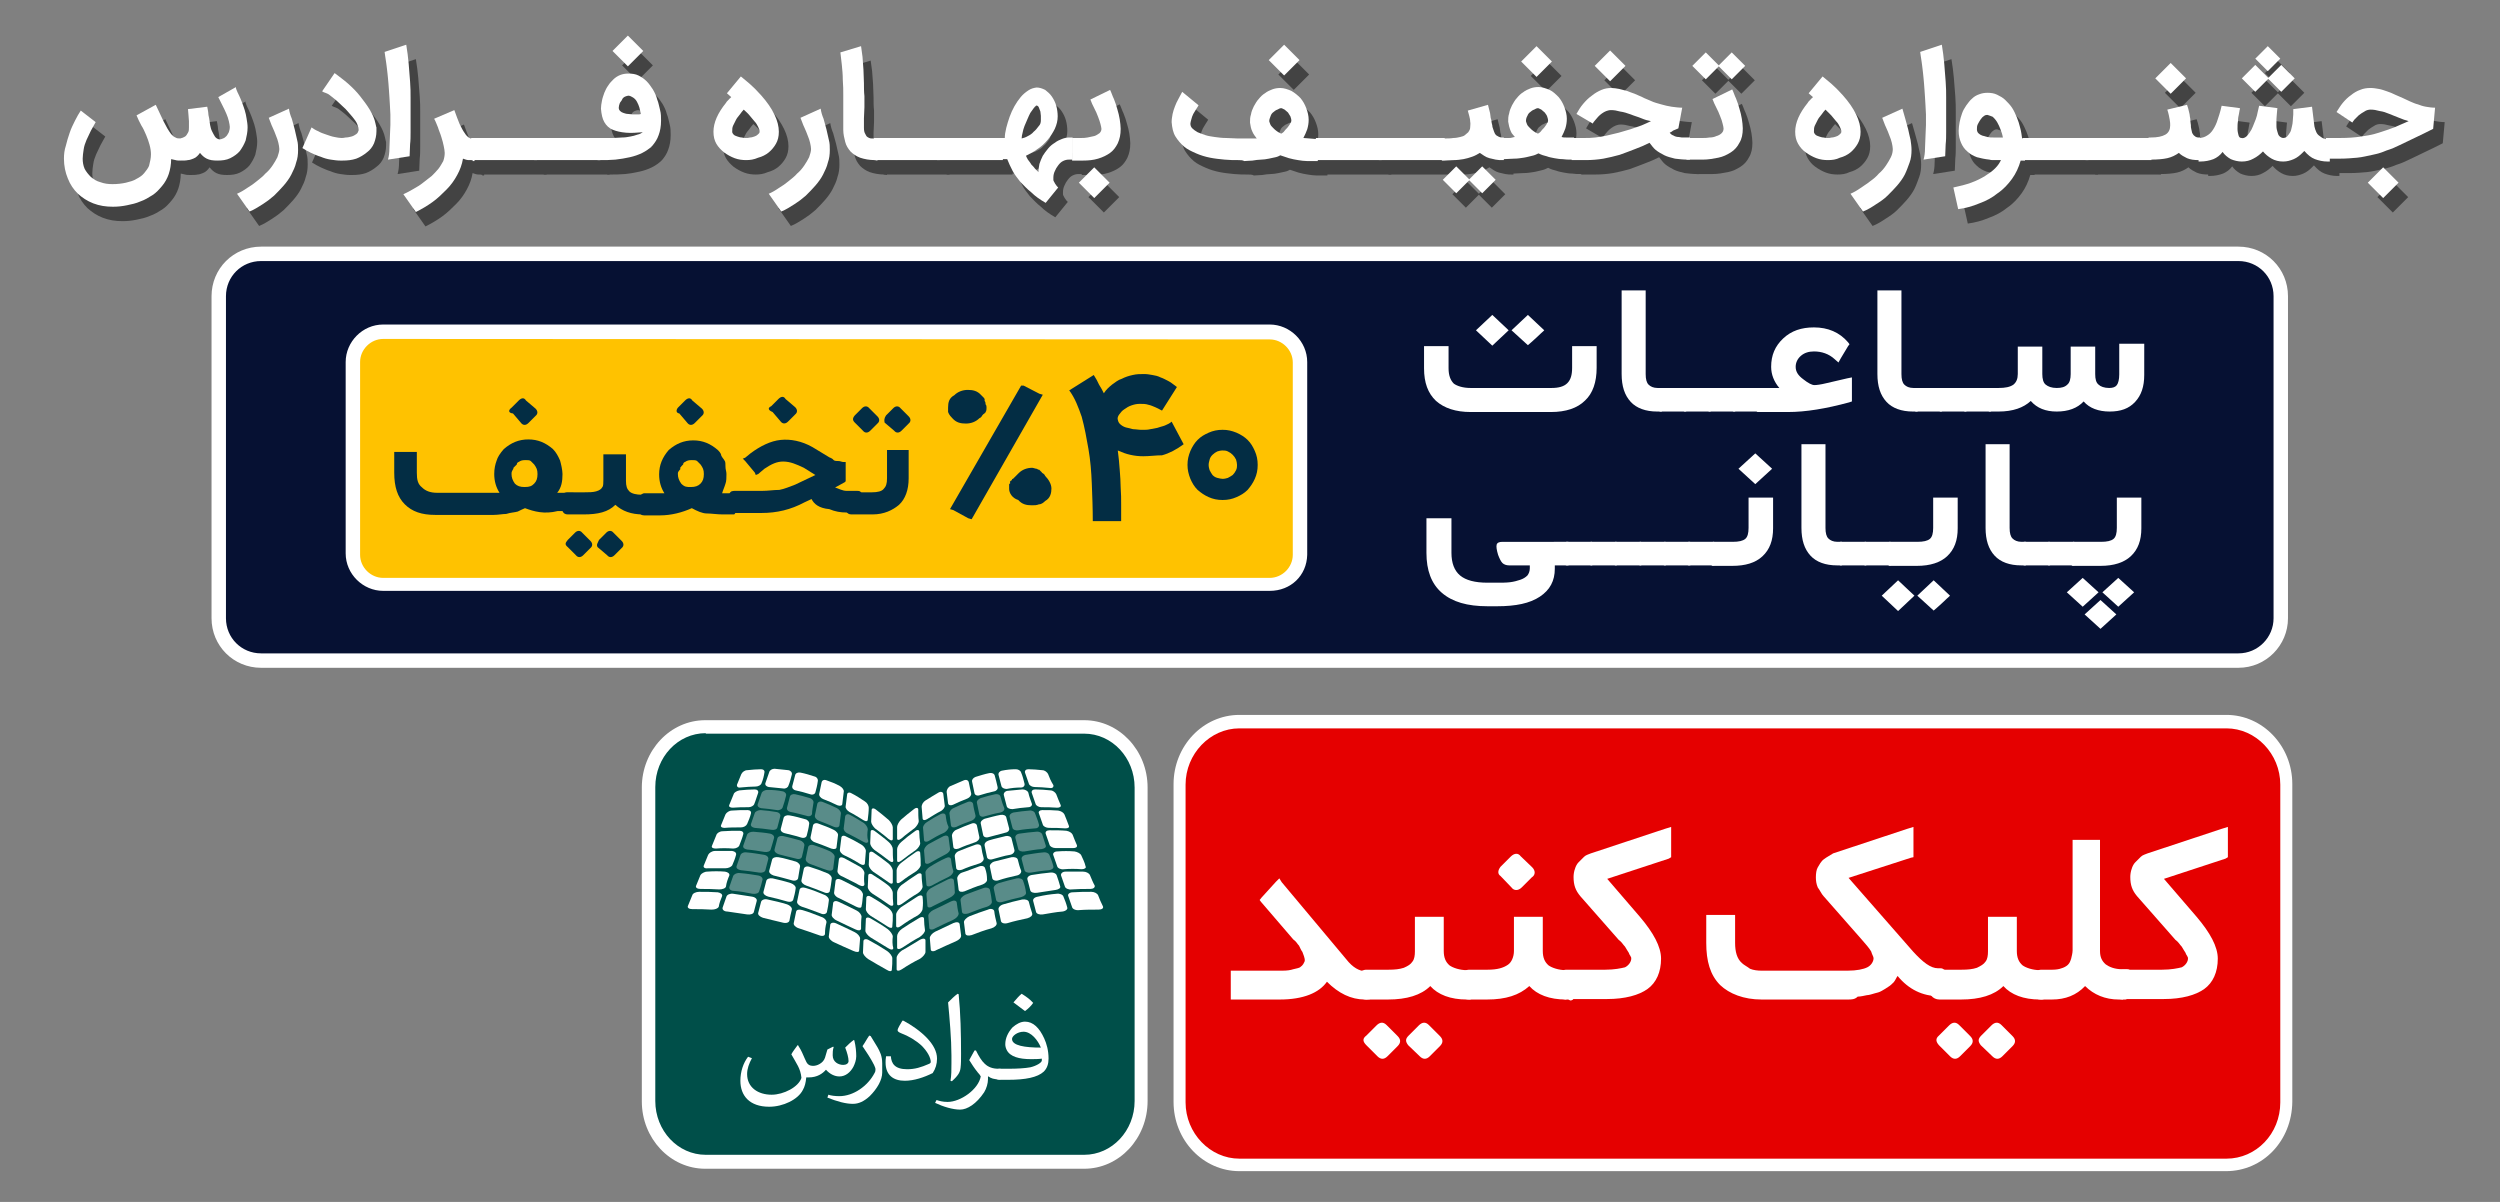 <?xml version="1.0" encoding="utf-8"?>
<!-- Generator: Adobe Illustrator 23.0.1, SVG Export Plug-In . SVG Version: 6.00 Build 0)  -->
<svg version="1.1" id="Layer_1" xmlns="http://www.w3.org/2000/svg" xmlns:xlink="http://www.w3.org/1999/xlink" x="0px" y="0px"
	 viewBox="0 0 520 250" style="enable-background:new 0 0 520 250;" width="520" height="250" xml:space="preserve">
<rect x="0" y="0" width="520" height="250" fill="#808080" stroke="none"/>
<style type="text/css">
	.st0{fill:#E50000;}
	.st1{fill:#FFFFFF;}
	.st2{fill:#004F49;}
	.st3{opacity:0.35;fill:#FFFFFF;enable-background:new    ;}
	.st4{fill:#061133;stroke:#FFFFFF;stroke-width:3;stroke-miterlimit:10;}
	.st5{fill:#FFC200;}
	.st6{fill:#032D44;}
	.st7{opacity:0.48;}
</style>
<g>
	<g>
		<g>
			<path class="st0" d="M463,242.3H257.8c-6.8,0-12.4-5.8-12.4-13v-66.1c0-7.1,5.5-13,12.4-13h205.3c6.8,0,12.4,5.8,12.4,13v66.1
				C475.5,236.6,469.9,242.3,463,242.3z"/>
			<path class="st1" d="M463,243.6H257.8c-7.5,0-13.7-6.4-13.7-14.4v-66.1c0-7.9,6.1-14.4,13.7-14.4h205.3c7.5,0,13.7,6.4,13.7,14.4
				v66.1C476.7,237.3,470.7,243.6,463,243.6z M257.8,151.5c-6.1,0-11.2,5.3-11.2,11.7v66.1c0,6.4,5.1,11.7,11.2,11.7h205.3
				c6.2,0,11.2-5.2,11.2-11.7v-66.1c0-6.4-5.1-11.7-11.2-11.7L257.8,151.5L257.8,151.5z"/>
		</g>
		<g>
			<path class="st1" d="M284.3,207.9h-0.4c-2.9,0-5.5-1.3-7.9-3.7c-1.6,2.3-4.9,3.7-9.8,3.7h-9.4H256v-0.7v-4.5v-0.8h0.8h9.1
				c0.1,0,0.3,0,0.4,0s0.3,0,0.4,0c1,0,1.7-0.1,2.3-0.3c0.5-0.1,1.3-0.3,1.4-0.4c0.4-0.3,0.5-0.4,0.7-0.7c0.1-0.3,0.3-0.4,0.3-0.8
				c0-0.4-0.3-1.2-0.5-1.7c-0.3-0.4-0.4-0.7-0.7-1.3c-0.4-0.4-0.5-0.8-1.2-1.3l-6.7-7.8l-0.3-0.4l0.4-0.5l3-3.3l0.7-0.7l0.5,0.8
				l13.4,16c1.4,1.8,2.8,2.5,4,2.5h0.3c0.4,0,0.5,0.1,0.8,0.3c0.3,0.1,0.4,0.4,0.4,0.7c0.1,0.4,0.1,0.5,0.1,0.8s0,0.4,0,1
				c0,0.1,0,0.1,0,0.1v0.3c0,0.8,0,1.4-0.1,1.9c0,0.3-0.1,0.4-0.3,0.4c-0.1,0.1-0.3,0.3-0.4,0.4
				C284.7,207.8,284.6,207.9,284.3,207.9z"/>
			<path class="st1" d="M305.6,207.9h-0.5c-3.4,0-6-1-7.6-2.8c-1.9,1.9-4.9,2.8-8.8,2.8h-4.5c-0.7,0-1.3-0.3-1.7-0.8
				s-0.5-1.3-0.5-2.1v-0.2c0-0.8,0.1-1.6,0.4-2.1c0.4-0.5,1-1,1.8-1h4.6c1.3,0,2.3-0.1,3.2-0.4c0.9-0.4,1.4-0.7,1.8-1.3
				c0.4-0.5,0.5-1.3,0.5-2.1v-6.3v-0.9h0.8h4.4h0.8v0.8v6.3c0,1.4,0.4,2.3,1.2,3c0.7,0.5,2.1,1,3.7,1h0.5c0.4,0,0.5,0.1,0.8,0.3
				c0.3,0.1,0.4,0.4,0.4,0.7c0.1,0.4,0.1,0.5,0.1,0.8s0,0.4,0,1c0,0.1,0,0.1,0,0.1v0.3c0,0,0,0.1,0,0.3c0,0.3,0,0.4,0,0.4
				c0,0.1,0,0.3,0,0.4c0,0.3,0,0.4-0.1,0.5c0,0.1-0.1,0.4-0.1,0.4c-0.1,0.1-0.1,0.4-0.3,0.4c-0.1,0.1-0.3,0.3-0.4,0.3
				C306,207.9,305.7,207.9,305.6,207.9z M284.2,215.4l2.1-2.1c0.7-0.7,1.4-0.8,2.1-0.1l2.3,2.3c0.7,0.7,0.7,1.4,0,2.1l-2.1,2.1
				c-0.7,0.7-1.4,0.7-2.1,0l-2.3-2.3C283.4,216.6,283.4,216,284.2,215.4z M293,215.4l2.1-2.1c0.7-0.7,1.4-0.8,2.1-0.1l2.3,2.3
				c0.7,0.7,0.7,1.4,0,2.1l-2.1,2.1c-0.7,0.7-1.4,0.7-2.1,0l-2.4-2.3C292.3,216.6,292.3,216.1,293,215.4z"/>
			<path class="st1" d="M326.1,207.9h-0.4c-3.4,0-6-1-7.6-2.8c-2.1,1.9-4.9,2.8-8.8,2.8h-3.7c-0.7,0-1.3-0.3-1.7-0.8
				s-0.5-1.3-0.5-2.1v-0.2c0-0.8,0.1-1.6,0.4-2.1c0.4-0.5,1-1,1.8-1h3.8c2.1,0,3.3-0.4,4.2-1c0.8-0.5,1.3-1.7,1.3-2.9v-6.3v-0.8h0.8
				h4.4h0.8v0.8v6.3c0,1.4,0.4,2.3,1.2,3c0.7,0.5,2.1,1,3.7,1h0.5c0.4,0,0.5,0.1,0.8,0.3c0.3,0.1,0.4,0.4,0.4,0.7
				c0.1,0.4,0.1,0.5,0.1,0.8s0,0.4,0,1c0,0.1,0,0.1,0,0.1v0.3c0,0,0,0.1,0,0.3c0,0.1,0,0.3,0,0.4s0,0.3,0,0.4s0,0.4,0,0.4
				c0,0.1,0,0.3-0.1,0.4c0,0.1-0.1,0.3-0.1,0.4c0,0.1-0.1,0.3-0.1,0.4c-0.1,0.1-0.1,0.3-0.3,0.3c-0.1,0.1-0.3,0.1-0.4,0.1
				C326.3,207.9,326.2,207.9,326.1,207.9z M312.1,180.3l2.1-2.1c0.8-0.8,1.6-0.8,2.1-0.1l2.4,2.3c0.7,0.7,0.7,1.6-0.1,2.1l-2.1,2.1
				c-0.7,0.7-1.6,0.7-2.1,0l-2.3-2.4C311.5,181.8,311.5,181.1,312.1,180.3z"/>
			<path class="st1" d="M325.8,207.9c-0.7,0-1.3-0.3-1.7-0.8s-0.5-1.3-0.5-2.1v-0.2c0-0.8,0.1-1.6,0.4-2.1c0.4-0.5,1-1,1.8-1h8.1
				c1.9,0,3.3-0.3,4.1-0.5c0.8-0.4,1.3-1.2,1.3-1.8c0-0.1,0-0.3-0.1-0.4c-0.1-0.3-0.3-0.4-0.4-0.8c-0.3-0.4-0.4-0.7-0.8-1.3
				c-0.4-0.4-0.7-1-1.3-1.4l-8-9.1c-1-1.2-1.4-2.3-1.4-4c0-0.5,0.1-1.2,0.3-1.7c0.1-0.4,0.4-1,0.7-1.3c0.3-0.3,0.7-0.7,1.2-1.2
				c0.4-0.4,1-0.5,1.4-0.7l15.4-5.1l1.3-0.4v1.3v4.5v0.5l-0.5,0.3l-12.8,4.2l6.8,7.9c2.8,3.3,4.4,6.2,4.4,8.7c0,2.8-1,5-2.8,6.3
				s-4.7,2.1-8.4,2.1h-8.1v-0.1h-0.1v-0.2h-0.3V207.9z"/>
			<path class="st1" d="M384.4,207.9h-18c-3.7,0-6.7-1.2-8.6-3c-2.1-2.1-2.9-5-2.9-8.8v-5v-0.8h0.8h4.4h0.8v0.8v5
				c0,1.9,0.4,3.3,1.4,4.2c0.4,0.4,1.2,0.8,1.7,1.2c0.7,0.3,1.6,0.4,2.4,0.4h17.9c1.9,0,3.3-0.3,4.1-0.7c0.8-0.4,1.3-1.2,1.3-1.9
				c0-0.3-0.3-0.7-0.5-1.4c-0.4-0.7-1.2-1.6-1.9-2.4l-8-9.1c-0.4-0.4-0.8-1.3-1.2-1.8c-0.3-0.7-0.4-1.4-0.4-2.1
				c0-0.8,0.1-1.6,0.4-2.1s0.7-1.3,1.3-1.7c0.5-0.4,1.3-0.8,1.9-1.2l15.4-5.1l1.3-0.4v1.3v4.5v0.5l-0.5,0.1l-13,4.2l13.4,15.3
				c2.1,2.3,3.7,3.5,5.2,3.5h0.5c0.4,0,0.5,0.1,0.8,0.3c0.3,0.1,0.4,0.4,0.4,0.8s0.1,0.5,0.1,0.8s0,0.4,0,0.8c0,0.1,0,0.1,0,0.1v0.3
				c0,0,0,0.1,0,0.3c0,0.3,0,0.4,0,0.5s0,0.4,0,0.5c0,0.3,0,0.4-0.1,0.5s-0.1,0.4-0.3,0.4c-0.1,0.1-0.3,0.3-0.4,0.4
				c-0.1,0.1-0.4,0.1-0.5,0.1h-0.4c-3.3,0-6.2-1.4-8.5-4.2c-0.3,0.4-0.4,0.8-0.8,1.3c-0.4,0.4-0.7,0.7-1.2,1
				c-0.4,0.3-0.8,0.5-1.3,0.8s-1,0.4-1.4,0.5s-1.2,0.4-1.7,0.4c-0.5,0.1-1.3,0.3-1.9,0.3C385.8,207.9,385.1,207.9,384.4,207.9z"/>
			<path class="st1" d="M424.7,207.9h-0.4c-3.4,0-6-1-7.6-2.8c-1.9,1.9-4.9,2.8-8.8,2.8h-4.5c-0.7,0-1.3-0.3-1.7-0.8
				c-0.4-0.5-0.5-1.3-0.5-2.1v-0.2c0-0.8,0.1-1.6,0.4-2.1c0.4-0.5,1-1,1.8-1h4.6c1.3,0,2.3-0.1,3.2-0.4c0.8-0.4,1.4-0.7,1.8-1.3
				c0.4-0.5,0.5-1.3,0.5-2.1v-6.3v-0.9h0.8h4.4h0.8v0.8v6.3c0,1.4,0.4,2.3,1.2,3c0.7,0.5,2.1,1,3.7,1h0.5c0.4,0,0.5,0.1,0.8,0.3
				c0.3,0.1,0.4,0.4,0.4,0.7c0.1,0.4,0.1,0.5,0.1,0.8s0,0.4,0,1c0,0.1,0,0.1,0,0.1v0.3c0,0,0,0.1,0,0.3c0,0.3,0,0.4,0,0.4
				c0,0.1,0,0.3,0,0.4c0,0.3,0,0.4-0.1,0.5c0,0.1-0.1,0.4-0.1,0.4c-0.1,0.1-0.1,0.4-0.3,0.4c-0.1,0.1-0.3,0.3-0.4,0.3
				C425,207.9,424.9,207.9,424.7,207.9z M403.3,215.4l2.1-2.1c0.7-0.7,1.4-0.8,2.1-0.1l2.3,2.3c0.7,0.7,0.7,1.4,0,2.1l-2.1,2.1
				c-0.7,0.7-1.4,0.7-2.1,0l-2.3-2.3C402.6,216.6,402.6,216,403.3,215.4z M412.1,215.4l2.1-2.1c0.7-0.7,1.4-0.8,2.1-0.1l2.3,2.3
				c0.7,0.7,0.7,1.4,0,2.1l-2.1,2.1c-0.7,0.7-1.4,0.7-2.1,0l-2.4-2.3C411.4,216.6,411.4,216.1,412.1,215.4z"/>
			<path class="st1" d="M442,207.9h-1.3c-2.8,0-5.2-1-7-2.8c-1.8,1.9-4.1,2.8-6.9,2.8h-2.3c-0.7,0-1.3-0.3-1.7-0.8
				c-0.4-0.5-0.4-1.3-0.4-2.1v-0.2c0-0.8,0.1-1.6,0.4-2.1c0.4-0.5,1-1,1.8-1h2.3c0.7,0,1.4-0.1,1.9-0.3c0.4-0.1,1-0.4,1.3-0.7
				c0.4-0.4,0.5-0.7,0.7-1.3c0.1-0.4,0.3-1.2,0.3-1.7v-22.1v-0.9h0.8h4.1h0.8v0.8v22.3c0,1.3,0.4,2.1,1.2,2.8c0.7,0.5,1.8,1,3.4,1h1
				c0.4,0,0.5,0.1,0.8,0.3c0.3,0.3,0.4,0.4,0.4,0.8s0.1,0.5,0.1,0.8s0,0.4,0,1c0,0.1,0,0.1,0,0.1v0.3v0.1c0,0.3,0,0.4,0,0.5
				s0,0.4,0,0.5c0,0.3,0,0.4-0.1,0.5s-0.1,0.4-0.3,0.4c-0.1,0.1-0.3,0.3-0.4,0.4C442.4,207.9,442.2,207.9,442,207.9z"/>
			<path class="st1" d="M441.6,207.9c-0.7,0-1.3-0.3-1.7-0.8s-0.5-1.3-0.5-2.1v-0.2c0-0.8,0.1-1.6,0.4-2.1c0.4-0.5,1-1,1.8-1h8.1
				c1.9,0,3.3-0.3,4.1-0.5c0.8-0.4,1.3-1.2,1.3-1.8c0-0.1,0-0.3-0.1-0.4c-0.1-0.3-0.3-0.4-0.4-0.8c-0.3-0.4-0.4-0.7-0.8-1.3
				c-0.4-0.4-0.7-1-1.3-1.4l-8-9.1c-1-1.2-1.4-2.3-1.4-4c0-0.5,0.1-1.2,0.3-1.7c0.1-0.4,0.4-1,0.7-1.3c0.4-0.4,0.7-0.7,1.2-1.2
				c0.4-0.4,1-0.5,1.4-0.7l15.4-5.1l1.3-0.4v1.3v4.5v0.5l-0.5,0.3l-12.8,4.2l6.8,7.9c2.8,3.3,4.4,6.2,4.4,8.7c0,2.8-1,5-2.8,6.3
				s-4.7,2.1-8.4,2.1h-8v-0.1h-0.5V207.9z"/>
		</g>
	</g>
</g>
<g>
	<g>
		<path class="st1" d="M103.5,102c-0.5,0.2-1.2,0.5-1.7,0.7c-0.7,0.2-1.7,0.2-2.7,0.5c-0.7,0-1.9,0.2-2.9,0.2H82.8
			c-3.1,0-5.3-0.7-6.9-2.4c-1.7-1.7-2.4-4-2.4-7.3v-4V89h0.7h3.6h0.7v0.7v4c0,1.7,0.2,2.7,1.2,3.4c0.7,0.7,1.9,1.2,3.4,1.2h14.4
			c-0.7-1.2-1.2-2.7-1.2-4.4c0-1.2,0.2-2.2,0.5-3.1c0.2-0.7,0.7-1.7,1.7-2.7c1.7-1.5,3.4-2.2,5.6-2.2s4,0.7,5.6,2.2
			c0.7,0.7,1.2,1.7,1.7,2.7c0.2,0.7,0.5,2.2,0.5,3.1c0,1.7-0.2,3.1-1.2,4.4h3.1c0.2,0,0.2,0,0.5,0c0.2,0,0.2,0.2,0.2,0.2
			c0,0.2,0.2,0.2,0.2,0.2s0,0.2,0,0.5s0,0.2,0,0.2v0.2c0,0,0,0,0,0.2v0.2c0,0,0,0,0,0.2s0,0.2,0,0.5c0,0,0,0.2,0,0.5s0,0.2,0,0.5
			c0,0,0,0.2-0.2,0.2c0,0.2-0.2,0.2-0.2,0.2c-0.2,0-0.2,0-0.5,0H111C107.8,103.5,105.6,102.7,103.5,102z M100.3,79l1.7-1.7
			c0.5-0.5,1.2-0.7,1.7,0l2.2,1.9c0.5,0.5,0.5,1.2,0,1.7l-1.7,1.7c-0.5,0.5-1.2,0.5-1.7,0l-1.9-2.2C99.6,80.2,99.6,79.5,100.3,79z
			 M100.3,94.1c0,0.7,0.2,1.5,0.7,2.2c0.5,0.5,1.2,0.7,2.2,0.7c1.2,0,1.7-0.2,2.2-0.7s0.7-1.2,0.7-2.2s-0.2-1.5-0.7-2.2
			c-0.2-0.2-0.5-0.5-0.7-0.7S104,91,103.5,91c-0.2,0-0.7,0-1.2,0.2c-0.2,0.2-0.7,0.2-0.7,0.7c-0.2,0.2-0.5,0.5-0.7,0.7
			c0,0.2,0,0.2-0.2,0.5C100.3,93.7,100.3,93.7,100.3,94.1z"/>
		<path class="st1" d="M130.7,103.5h-0.2c-2.7,0-4.8-0.7-6.3-2.2c-1.7,1.7-4,2.2-7.3,2.2h-3.6c-0.5,0-1-0.2-1.2-0.7
			c-0.2-0.2-0.2-1-0.2-1.7v-0.2c0-0.7,0-1.2,0.2-1.7c0.2-0.7,0.7-0.7,1.5-0.7h3.6c1,0,1.9,0,2.7-0.2c0.7-0.2,1.2-0.5,1.5-1
			c0.2-0.2,0.2-1,0.2-1.7v-5.4v-0.5h0.7h3.6h0.7v0.7v5.3c0,1.2,0.2,1.9,0.7,2.4s1.7,0.7,2.9,0.7h0.2c0.2,0,0.5,0,0.7,0.2
			s0.2,0.2,0.2,0.5c0.2,0.2,0,0.5,0,0.7s0,0.2,0,0.7c0,0,0,0,0,0.2v0.2c0,0,0,0,0,0.2s0,0.2,0,0.2v0.2v0.2c0,0,0,0.2-0.2,0.2
			c0,0.2-0.2,0.2-0.2,0.2l-0.2,0.2C131.1,103.5,130.8,103.5,130.7,103.5z M113.3,109.3l1.7-1.7c0.5-0.5,1.2-0.5,1.7,0l1.9,1.9
			c0.5,0.5,0.5,1.2,0,1.7l-1.7,1.7c-0.5,0.5-1.2,0.5-1.7,0l-1.9-1.9C112.6,110.4,112.6,110,113.3,109.3z M120.5,109.3l1.7-1.7
			c0.5-0.5,1.2-0.5,1.7,0l1.9,1.9c0.5,0.5,0.5,1.2,0,1.7l-1.7,1.7c-0.5,0.5-1.2,0.5-1.7,0l-2.2-1.9
			C119.8,110.4,120.1,110,120.5,109.3z"/>
		<path class="st1" d="M151.5,103.5h-2.7c-1.2,0-2.7-0.2-3.6-0.2c-1,0-2.2-0.5-3.4-1.2c-2.2,1-4.8,1.7-7.3,1.7h-3.6
			c-0.5,0-1-0.2-1.2-0.7c-0.2-0.2-0.2-1-0.2-1.7v-0.2c0-0.7,0.2-1.2,0.2-1.7c0.2-0.2,0.7-0.7,1.2-0.7h4.6c-0.7-1.2-1.2-2.7-1.2-4.4
			c0-2.2,0.7-4,2.2-5.6c1.7-1.5,3.4-2.2,5.6-2.2c2.2,0,4,0.7,5.6,2.2c0.2,0.2,0.7,0.7,0.7,1.2c0.2,0.5,0.5,0.7,0.7,1.2
			c0.2,0.2,0.2,0.7,0.2,1.5s0.2,1,0.2,1.7s0,1.7-0.2,2.2c-0.2,0.7-0.5,1.5-0.7,2.2h3.1c0.2,0,0.2,0,0.5,0c0.2,0,0.2,0.2,0.2,0.2
			c0,0.2,0.2,0.2,0.2,0.2s0,0.2,0,0.5s0,0.2,0,0.2v0.2c0,0,0,0,0,0.2v0.2c0,0,0,0,0,0.2s0,0.2,0,0.2v0.2c0,0.2,0,0.2,0,0.2v0.2
			c0,0.2,0,0.2-0.2,0.2l-0.2,0.2l-0.2,0.2C151.7,103.5,151.5,103.5,151.5,103.5z M138.5,79l1.7-1.7c0.5-0.5,1.2-0.7,1.7,0l2.2,1.9
			c0.5,0.5,0.5,1.2,0,1.7l-1.7,1.7c-0.5,0.5-1.2,0.5-1.7,0l-1.9-2.2C138.1,80.2,138.1,79.5,138.5,79z M138.5,94.1
			c0,0.7,0.2,1.5,0.7,2.2c0.7,0.7,1.2,0.7,2.2,0.7s1.7-0.2,2.2-0.7s0.7-1.2,0.7-2.2s-0.2-1.5-0.7-2.2c-0.2-0.2-0.5-0.5-0.7-0.7
			s-0.7-0.2-1.2-0.2c-0.2,0-0.7,0-1.2,0.2c-0.2,0.2-0.7,0.2-0.7,0.7l-0.2,0.2l-0.2,0.2c0,0,0,0.2-0.2,0.2v0.2v0.2
			C138.5,93.7,138.5,93.7,138.5,94.1z"/>
		<path class="st1" d="M169.2,99.8l-1.7,0.7c-3.1,1.7-6.3,2.4-9.8,2.4h-6.2c-0.5,0-1-0.2-1.2-0.7s-0.2-1-0.2-1.7v-0.2
			c0-0.7,0-1.2,0.2-1.7c0.2-0.7,0.7-0.7,1.5-0.7h6c1.5,0,2.7-0.2,4-0.2c1.2-0.2,2.4-0.7,3.6-1.2l4.6-2.2l-2.7-1.7
			c-1.7-0.7-3.1-1.5-4.8-1.5c-1.5,0-2.7,0.5-4.4,1.7l-1.5,1.2l-0.5,0.2l-0.2-0.5l-2.2-2.7l-0.5-0.5l0.5-0.2l1.2-1
			c2.2-1.7,4.6-2.9,6.9-3.1c2.2-0.2,4.8,0.2,7.3,1.7l3.6,2.2c0.2,0.2,0.7,0.2,1.2,0.7c0.2,0.2,0.7,0.2,1.2,0.2c0.2,0,0.7,0.2,1,0.2
			h0.5v0.5v3.6v0.2l-0.2,0.2l-2.2,1.2c0.7,0.2,1.7,0.7,2.7,0.7h2.4c0.2,0,0.5,0,0.7,0.2s0.2,0.2,0.2,0.5s0,0.5,0,0.7s0,0.2,0,0.7
			c0,0,0,0,0,0.2v0.2c0,0.5,0,1.2-0.2,1.5c-0.2,0.5-0.5,0.7-1,0.7h-2c-1.5,0-2.7-0.2-4-0.7C170.9,102,169.7,101.1,169.2,99.8z
			 M159.9,78.5l1.7-1.7c0.5-0.5,1.2-0.7,1.7,0l2.2,1.9c0.5,0.5,0.5,1.2,0,1.7l-1.7,1.7c-0.5,0.5-1.2,0.5-1.7,0l-1.9-2.2
			C159.1,79.5,159.1,79,159.9,78.5z"/>
		<path class="st1" d="M178.3,103.5c-0.5,0-1-0.2-1.2-0.7c-0.2-0.2-0.2-1-0.2-1.7v-0.2c0-0.7,0.2-1.2,0.2-1.7
			c0.2-0.2,0.7-0.7,1.2-0.7h4.8c1.2,0,2.2-0.2,2.7-0.7s0.7-1.2,0.7-2.4v-5.7V89h0.7h3.4h0.7v0.7v5.5c0,2.7-0.7,4.8-2.2,6
			s-3.4,2.2-6,2.2L178.3,103.5L178.3,103.5L178.3,103.5z M179.1,80.7l1.7-1.7c0.5-0.5,1.2-0.5,1.7,0l1.9,1.9c0.5,0.5,0.5,1.2,0,1.7
			l-1.7,1.7c-0.5,0.5-1.2,0.5-1.7,0l-1.9-1.9C178.6,81.8,178.6,81.4,179.1,80.7z M186.3,80.7L188,79c0.5-0.5,1.2-0.5,1.7,0l1.9,1.9
			c0.5,0.5,0.5,1.2,0,1.7l-1.7,1.7c-0.5,0.5-1.2,0.5-1.7,0l-2.2-1.9C185.8,81.8,185.8,81.4,186.3,80.7z"/>
		<path class="st1" d="M200.5,79c0-1.2,0.2-2.2,1.5-2.9c0.7-0.7,1.9-1.2,3.1-1.2c1.2,0,2.2,0.2,3.1,1.2c0.2,0.2,0.2,0.2,0.5,0.5
			s0.2,0.5,0.2,0.7c0.2,0.2,0.2,0.5,0.2,0.7c0.2,0.2,0.2,0.5,0.2,0.7s0,0.7-0.2,1c0,0.2-0.2,0.2-0.2,0.2c0,0.2-0.2,0.2-0.2,0.2
			c-0.2,0.2-0.2,0.2-0.2,0.2c-0.2,0.2-0.2,0.5-0.7,0.7c-0.7,0.7-1.9,1.2-3.1,1.2c-1.1,0-2.2-0.2-3.1-1.2c-0.2-0.2-0.7-0.7-1-1.5
			C200.5,80.2,200.5,79.8,200.5,79z M217.8,73.8l3.6,1.9l0.7,0.2l-16.3,28.6l-0.7-0.2l-3.4-1.9l-0.7-0.2l16.3-28.3
			C217.1,73.8,217.8,73.8,217.8,73.8z M214.5,97.5L214.5,97.5L214.5,97.5v-0.2v-0.2v-0.2v-0.2c0-0.2,0-0.2,0.2-0.2
			c0-0.2,0-0.2,0-0.2v-0.2c0-0.2,0.2-0.2,0.2-0.2l0.2-0.2c0-0.2,0-0.2,0.2-0.2c0.2-0.2,0.2-0.2,0.2-0.2l0.2-0.2l0.2-0.2l0.2-0.2
			l0.2-0.2c0.2-0.2,0.2-0.2,0.2-0.2c0.7-0.7,1.9-1.2,3.1-1.2c0.2,0,0.7,0.2,1,0.2s0.2,0.2,0.5,0.2c0.2,0,0.2,0.2,0.2,0.2
			s0.2,0,0.2,0.2c0.2,0,0.2,0.2,0.2,0.2c0.2,0.2,0.5,0.2,0.7,0.7c0.7,0.7,1.5,1.9,1.5,2.9s-0.2,2.2-1.5,2.9
			c-0.2,0.2-0.7,0.7-1.5,0.7c-0.5,0.2-1,0.2-1.7,0.2c-1.2,0-2.2-0.2-3.1-1.2C215.1,99.7,214.5,98.5,214.5,97.5z"/>
	</g>
	<g>
		<path class="st1" d="M245.2,90.1c-1,0-2-0.1-3-0.3c-1-0.2-1.9-0.5-2.8-1c0.2,1.5,0.3,3,0.4,4.4s0.2,2.8,0.2,4.1
			c0.1,1.4,0.1,2.7,0.1,4s0,2.5,0,3.8h-6.5c0-2.9-0.1-5.7-0.2-8.6c-0.1-2.8-0.3-5.5-0.7-8.1s-0.9-5-1.6-7.3
			c-0.7-2.3-1.6-4.4-2.8-6.1l5.6-3.5c0.5,0.8,0.9,1.5,1.3,2.2c0.4,0.6,0.7,1.4,1,2c0.5-0.8,1.1-1.5,1.9-2c0.7-0.6,1.5-1,2.3-1.4
			s1.6-0.6,2.5-0.8c0.9-0.2,1.8-0.2,2.7-0.2c0.6,0,1.2,0.1,1.9,0.2c0.6,0.1,1.2,0.2,1.9,0.5s1.2,0.5,1.9,0.9
			c0.6,0.3,1.2,0.8,1.9,1.4l-3.4,5.4c0,0-0.2-0.1-0.4-0.2c-0.2-0.2-0.6-0.3-1-0.6c-0.5-0.2-1-0.4-1.6-0.6s-1.3-0.2-2-0.2
			c-0.6,0-1.2,0.1-1.9,0.3c-0.6,0.2-1.2,0.5-1.7,0.9c-0.5,0.3-0.9,0.7-1.2,1.1s-0.4,0.8-0.3,1.2l0,0c0.1,0.5,0.3,0.8,0.7,1.1
			c0.4,0.3,0.9,0.5,1.5,0.6c0.6,0.2,1.2,0.3,1.8,0.3c0.6,0.1,1.2,0.1,1.7,0.1s1,0,1.6-0.1s1.2-0.2,1.8-0.3c0.6-0.2,1.2-0.3,1.8-0.6
			c0.6-0.2,1.1-0.5,1.6-0.8l2.7,5.2c-1.7,1.2-3.3,2.1-4.9,2.5C248.2,89.8,246.7,90.1,245.2,90.1z"/>
		<path class="st1" d="M255.4,92c0-1.1,0.2-2.1,0.6-3.1c0.4-1,1-1.9,1.7-2.6s1.5-1.3,2.5-1.7s2-0.6,3.1-0.6s2.1,0.2,3.1,0.6
			s1.9,1,2.6,1.7s1.3,1.6,1.7,2.6c0.4,1,0.6,2,0.6,3.1s-0.2,2.2-0.6,3.1c-0.4,1-1,1.8-1.7,2.5s-1.6,1.3-2.6,1.7s-2,0.6-3.1,0.6
			s-2.2-0.2-3.1-0.6s-1.8-1-2.5-1.7s-1.3-1.5-1.7-2.5C255.6,94.2,255.4,93.1,255.4,92z M260.2,92c0,0.4,0.1,0.9,0.2,1.2
			c0.2,0.4,0.4,0.7,0.6,1c0.3,0.3,0.6,0.5,1,0.6c0.4,0.2,0.8,0.2,1.2,0.2s0.9-0.1,1.2-0.2c0.4-0.2,0.7-0.4,1-0.6
			c0.3-0.3,0.5-0.6,0.7-1s0.2-0.8,0.2-1.2s-0.1-0.9-0.2-1.2c-0.2-0.4-0.4-0.7-0.7-1s-0.6-0.5-1-0.7s-0.8-0.2-1.2-0.2
			s-0.9,0.1-1.2,0.2c-0.4,0.2-0.7,0.4-1,0.7s-0.5,0.6-0.6,1S260.2,91.6,260.2,92z"/>
	</g>
</g>
<g>
	<path class="st2" d="M224,241.7h-75.5c-7.4,0-13.4-6-13.4-13.4v-63.6c0-7.4,6-13.4,13.4-13.4H224c7.4,0,13.4,6,13.4,13.4v63.6
		C237.4,235.6,231.4,241.7,224,241.7z"/>
	<path class="st1" d="M225.5,243.1h-78.8c-7.3,0-13.2-6.3-13.2-14v-65.3c0-7.7,5.9-14,13.2-14h78.8c7.3,0,13.2,6.3,13.2,14V229
		C238.7,236.8,232.8,243.1,225.5,243.1z M146.8,152.5c-5.8,0-10.5,5-10.5,11.2V229c0,6.2,4.7,11.2,10.5,11.2h78.7
		c5.8,0,10.5-5,10.5-11.2v-65.2c0-6.2-4.7-11.2-10.5-11.2h-78.7V152.5z"/>
</g>
<g>
	<g>
		<path class="st1" d="M166.1,217.6c0.6,0.9,0.9,1.7,1.3,2.6c0.3,0.5,0.4,1.5,1.7,1.5c0.4,0,0.9-0.1,1.4-0.4
			c0.5-0.3,0.9-0.7,1.1-1.3l0.5-1.7l1.2-0.6l0.1,0.1c-0.2,0.6-0.2,1.2-0.2,1.7c0,1.4,1.2,2,2.2,2c0.6,0,1.1-0.3,1.1-0.8
			c0-0.7-0.3-1.8-0.7-2.8c0.6-0.6,1.1-1.1,1.8-1.6l0.1,0.1c0.3,1.2,0.4,2.4,0.4,3.3c0,0.8-0.3,1.6-0.6,2.2c-0.6,1.1-1.6,2-2.9,2
			c-1,0-2-0.5-2.8-1.4l0,0c-0.7,0.8-1.8,1.6-3.6,1.6h-0.5c-0.1,1.1-0.3,1.9-0.7,2.6c-1,2-4.1,3.5-7,3.5c-4.1,0-6-2.3-6-5.4
			c0-1.9,0.6-3.7,1.6-5l0.8,0.3c-0.6,1.1-1,2.2-1,3.3c0,2.8,2.3,4.3,5.1,4.3c2.5,0,5.6-1.6,6.2-3.5c-0.2-2-1-2.9-2.1-4.9
			c0.3-0.6,0.8-1.2,1.3-1.9h0.1L166.1,217.6L166.1,217.6z"/>
		<path class="st1" d="M181.1,215.5l1.4,2.3c0.5,0.9,1,1.8,1,3.4v1.9c0,1.5-1,3.3-2.6,4.9c-1.2,1.1-2.3,1.6-3.5,1.6
			c-1.5,0-3.3-0.5-5.3-1.3l0.2-0.6c0.6,0.2,1.4,0.3,2.3,0.3c2.9,0,5.9-2.1,7.3-4.8c0.2-0.3,0.2-0.6,0.2-0.8c0-0.3-0.2-0.6-0.3-0.9
			c-0.7-1.4-1.6-2.7-2.4-3.9c0.5-0.7,0.9-1.5,1.4-2.2L181.1,215.5z"/>
		<path class="st1" d="M185.3,219.7c0.1,1.5,0.8,2.7,3.4,2.7c1.6,0,2.9-0.4,4.5-1.1c0.3-0.1,0.4-0.3,0.4-0.4c0-0.9-0.7-2.2-1.9-3.4
			c-1.2-1.1-2.7-2-4.3-2.6c-0.5-0.2-0.7-0.4-0.7-0.6c0-0.4,0.6-1.3,1-2h0.2c1.7,0.9,3.6,2.2,5,3.7c1.2,1.3,2,2.7,2,4.2
			c0,1.1-0.3,2.1-0.9,3c-1.8,0.9-3.9,1.6-5.8,1.6c-2.3,0-4-1.1-4-3.8c0-0.3,0-0.7,0.1-1.3L185.3,219.7L185.3,219.7z"/>
		<path class="st1" d="M197.7,224.8c0.2-1.1,0.2-2.3,0.2-3.6v-1.7c0-3.3-0.4-7.9-0.7-11c0.6-0.6,1.4-1.4,2-1.8l0.2,0.1
			c0.4,3.9,0.5,8.3,0.5,12.4c0,1.1,0,2.1-0.1,2.9c-0.1,1-0.6,1.7-1.8,2.8L197.7,224.8z"/>
		<path class="st1" d="M203,218.5c1.2,2.4,2.2,3.8,4.7,3.8h0.4v2.2h-0.4c-0.9,0-1.6-0.2-2.1-0.6h-0.1c0,0.2,0,0.4,0,0.6
			c0,0.8-0.3,1.9-0.8,2.7c-1.6,2.4-3.5,3.6-5,3.6s-3.5-0.6-5.2-1.4l0.3-0.6c0.6,0.2,1.3,0.4,2.3,0.4c2.7,0,6.4-2.6,6.9-5.3
			c-0.1-0.2-0.3-0.5-0.6-0.8c-0.8-1-1.3-1.8-1.8-2.6c0.4-0.8,0.8-1.4,1.1-2L203,218.5z"/>
		<path class="st1" d="M212.5,206.7c0.8,0.5,1.7,1.1,2.4,1.9c-0.4,0.6-1,1.2-1.7,1.7c-0.8-0.6-1.6-1.2-2.4-1.8
			C211.4,207.8,211.9,207.2,212.5,206.7z M212.9,214.6c-1.3,0-2.4,0.9-2.4,1.5c0,1.4,2.7,1.8,6,1.8
			C215.9,216.4,214.5,214.6,212.9,214.6z M209.8,222.3c1.8,0,3.4-0.1,4.5-0.3c1.3-0.3,2.4-1,2.4-1.4c0-0.1,0-0.3,0-0.4
			c-0.7,0.1-1.6,0.1-2.3,0.1c-2.4,0-4.3-0.5-5-1.9c-0.2-0.4-0.3-0.8-0.3-1.2c0-1.3,0.6-2.5,1.5-3.5c0.8-0.7,1.7-1.2,2.6-1.2
			c1.7,0,3,1.3,4,3.5c0.5,1.1,0.9,2.5,0.9,4.2c0,1.1-0.3,2-1,2.7c-1.3,1.2-3.8,1.7-7.4,1.7H208c-1.1,0-1.4-0.7-1.4-1.2
			c0-0.4,0.3-1.1,1.4-1.1L209.8,222.3L209.8,222.3z"/>
	</g>
	<g>
		<path class="st1" d="M185.7,194.8c0-0.4-0.5-1.1-1-1.5c-1.1-0.8-2.3-1.5-3.5-2.2c-0.6-0.4-1.1-0.3-1.1,0.1c0,0.8-0.1,1.6-0.1,2.4
			c0,0.4,0.5,1,1.1,1.4c1.2,0.7,2.4,1.5,3.6,2.2c0.6,0.4,1.1,0.4,1.1,0C185.6,196.5,185.6,195.6,185.7,194.8z"/>
		<path class="st1" d="M178.9,195.2c0-0.4-0.5-1-1.1-1.3c-1.2-0.6-2.5-1.2-3.8-1.8c-0.6-0.3-1.2-0.2-1.3,0.2
			c-0.1,0.8-0.2,1.6-0.3,2.4c-0.1,0.4,0.4,1,1.1,1.3c1.3,0.6,2.6,1.2,4,1.8c0.7,0.3,1.2,0.3,1.2-0.1
			C178.8,196.9,178.8,196,178.9,195.2z"/>
		<path class="st1" d="M185.6,199.3c0-0.4-0.5-1.1-1.1-1.5c-1.2-0.8-2.4-1.5-3.7-2.2c-0.6-0.4-1.1-0.3-1.2,0.1
			c0,0.8-0.1,1.6-0.1,2.4c0,0.4,0.5,1,1.1,1.4c1.2,0.7,2.5,1.5,3.8,2.2c0.6,0.4,1.1,0.4,1.1,0C185.6,200.9,185.6,200.1,185.6,199.3z
			"/>
		<path class="st1" d="M192.2,191.1c0-0.4-0.5-0.5-1.1-0.1c-1.2,0.7-2.3,1.4-3.5,2.2c-0.6,0.4-1,1.1-1,1.5c0,0.8,0,1.6,0,2.4
			c0,0.4,0.5,0.4,1.1,0c1.2-0.8,2.3-1.5,3.6-2.2c0.6-0.4,1.1-1,1.1-1.4C192.3,192.8,192.2,191.9,192.2,191.1z"/>
		<path class="st1" d="M192.5,195.6c0-0.4-0.5-0.5-1.2-0.1c-1.2,0.7-2.4,1.5-3.7,2.2c-0.6,0.4-1.1,1.1-1.1,1.5c0,0.8,0,1.6,0,2.4
			c0,0.4,0.5,0.4,1.1,0c1.2-0.8,2.4-1.5,3.8-2.2c0.6-0.4,1.1-1,1.1-1.4C192.5,197.3,192.5,196.5,192.5,195.6z"/>
		<path class="st1" d="M199.6,192.2c-0.1-0.4-0.6-0.5-1.3-0.2c-1.3,0.6-2.5,1.2-3.8,1.8c-0.6,0.3-1.1,0.9-1.1,1.3
			c0.1,0.8,0.1,1.6,0.2,2.4c0,0.4,0.6,0.5,1.2,0.1c1.3-0.6,2.6-1.2,4-1.8c0.7-0.3,1.2-0.8,1.1-1.3
			C199.8,193.8,199.7,193,199.6,192.2z"/>
		<path class="st3" d="M218.3,177.9c-0.1-0.4-0.7-0.7-1.3-0.6c-1.2,0.1-2.3,0.3-3.6,0.5c-0.6,0.1-1,0.5-0.9,0.9
			c0.2,0.8,0.4,1.5,0.6,2.3c0.1,0.4,0.7,0.6,1.3,0.5c1.2-0.2,2.4-0.4,3.8-0.5c0.6-0.1,1-0.4,0.9-0.8
			C218.9,179.4,218.6,178.6,218.3,177.9z M180.5,172.5c0-0.4-0.4-1-0.8-1.3c-1-0.6-1.9-1.2-2.9-1.7c-0.5-0.3-0.9-0.1-1,0.3
			c-0.1,0.8-0.2,1.6-0.3,2.4c-0.1,0.4,0.3,1,0.9,1.2c1,0.5,2.1,1.1,3.2,1.7c0.5,0.3,1,0.3,1-0.2
			C180.3,174.1,180.4,173.3,180.5,172.5z M158.6,183c0.1-0.4-0.3-0.8-0.9-0.9c-1.2-0.2-2.5-0.4-3.8-0.5c-0.6-0.1-1.2,0.2-1.4,0.6
			c-0.3,0.8-0.5,1.5-0.8,2.3c-0.1,0.4,0.3,0.8,0.9,0.8c1.3,0.1,2.5,0.3,3.9,0.6c0.7,0.1,1.3-0.1,1.4-0.5
			C158.2,184.6,158.4,183.8,158.6,183z M159.8,178.7c0.1-0.4-0.3-0.8-0.9-0.9c-1.2-0.2-2.4-0.4-3.6-0.5c-0.6-0.1-1.2,0.2-1.3,0.6
			c-0.3,0.8-0.5,1.5-0.8,2.3c-0.1,0.4,0.3,0.7,0.9,0.8c1.2,0.1,2.4,0.3,3.8,0.5c0.6,0.1,1.2-0.1,1.3-0.5
			C159.4,180.2,159.6,179.4,159.8,178.7z M161,174.3c0.1-0.4-0.3-0.8-0.8-0.9c-1.1-0.2-2.2-0.3-3.5-0.4c-0.6,0-1.1,0.2-1.3,0.6
			c-0.3,0.8-0.5,1.5-0.8,2.3c-0.1,0.4,0.2,0.7,0.8,0.8c1.2,0.1,2.3,0.3,3.6,0.5c0.6,0.1,1.2-0.1,1.3-0.5
			C160.6,175.8,160.8,175,161,174.3z M162.3,169.8c0.1-0.4-0.2-0.8-0.8-0.9c-1.1-0.2-2.1-0.3-3.3-0.4c-0.5,0-1.1,0.3-1.2,0.6
			c-0.3,0.8-0.5,1.5-0.8,2.3c-0.1,0.4,0.2,0.7,0.8,0.8c1.1,0.1,2.2,0.2,3.5,0.4c0.6,0.1,1.1-0.1,1.2-0.5
			C161.9,171.4,162.1,170.6,162.3,169.8z M163.5,165.5c0.1-0.4-0.2-0.8-0.7-0.9c-1-0.2-2-0.3-3.2-0.3c-0.5,0-1.1,0.3-1.2,0.7
			c-0.3,0.8-0.5,1.5-0.8,2.3c-0.1,0.4,0.2,0.7,0.7,0.8c1.1,0.1,2.1,0.2,3.3,0.4c0.5,0.1,1.1-0.2,1.2-0.6
			C163.1,167.1,163.3,166.3,163.5,165.5z M169.2,167c0.1-0.4-0.3-0.9-0.8-1c-1-0.3-2-0.6-3-0.8c-0.5-0.1-1,0.1-1.1,0.5
			c-0.2,0.8-0.4,1.6-0.6,2.3c-0.1,0.4,0.2,0.8,0.8,0.9c1.1,0.2,2.1,0.5,3.3,0.8c0.5,0.2,1,0,1.1-0.4
			C168.9,168.6,169.1,167.8,169.2,167z M167.3,175.9c0.1-0.4-0.3-0.9-0.9-1.1c-1.1-0.3-2.2-0.6-3.5-0.9c-0.6-0.1-1.1,0.1-1.2,0.5
			c-0.2,0.8-0.4,1.6-0.6,2.3c-0.1,0.4,0.3,0.8,0.9,1c1.2,0.3,2.3,0.6,3.6,0.9c0.6,0.2,1.1,0,1.2-0.4
			C167,177.4,167.2,176.6,167.3,175.9z M173.6,178.3c0.1-0.4-0.4-0.9-0.9-1.2c-1.1-0.5-2.2-0.9-3.4-1.3c-0.6-0.2-1.1,0-1.2,0.4
			c-0.2,0.8-0.3,1.6-0.5,2.4c-0.1,0.4,0.3,0.9,0.9,1.1c1.2,0.4,2.3,0.9,3.6,1.3c0.6,0.2,1.1,0.1,1.2-0.3
			C173.4,179.9,173.5,179.1,173.6,178.3z M174.9,169.3c0.1-0.4-0.3-0.9-0.8-1.2c-1-0.5-2-0.9-3-1.3c-0.5-0.2-1,0-1.1,0.4
			c-0.2,0.8-0.3,1.6-0.5,2.4c-0.1,0.4,0.3,0.9,0.8,1.1c1,0.4,2.1,0.8,3.2,1.3c0.5,0.2,1,0.1,1.1-0.3
			C174.7,170.9,174.8,170.1,174.9,169.3z M199,187.7c-0.1-0.4-0.6-0.5-1.2-0.2c-1.2,0.6-2.4,1.2-3.7,1.8c-0.6,0.3-1.1,0.9-1,1.3
			c0.1,0.8,0.1,1.6,0.2,2.4c0,0.4,0.6,0.5,1.2,0.1c1.2-0.6,2.5-1.2,3.8-1.8c0.6-0.3,1.1-0.8,1.1-1.3
			C199.2,189.3,199.1,188.5,199,187.7z M198.4,183.1c-0.1-0.4-0.6-0.5-1.2-0.2c-1.1,0.6-2.3,1.1-3.5,1.8c-0.6,0.3-1,0.9-1,1.3
			c0.1,0.8,0.1,1.6,0.2,2.4c0,0.4,0.5,0.5,1.1,0.1c1.2-0.6,2.4-1.2,3.6-1.8c0.6-0.3,1.1-0.8,1-1.2
			C198.6,184.8,198.5,184,198.4,183.1z M197.8,178.7c-0.1-0.4-0.5-0.5-1.1-0.2c-1.1,0.5-2.2,1.1-3.3,1.8c-0.5,0.3-1,0.9-0.9,1.3
			c0.1,0.8,0.1,1.6,0.2,2.4c0,0.4,0.5,0.5,1.1,0.2c1.1-0.6,2.2-1.2,3.5-1.8c0.6-0.3,1-0.8,1-1.2C198,180.3,197.9,179.5,197.8,178.7z
			 M197.3,174.2c-0.1-0.4-0.5-0.5-1-0.3c-1,0.5-2.1,1.1-3.2,1.7c-0.5,0.3-0.9,0.9-0.9,1.3c0.1,0.8,0.1,1.6,0.2,2.4
			c0,0.4,0.5,0.5,1,0.2c1.1-0.6,2.1-1.2,3.3-1.8c0.6-0.3,1-0.8,0.9-1.2C197.5,175.8,197.4,175,197.3,174.2z M196.7,169.6
			c-0.1-0.4-0.5-0.5-1-0.3c-1,0.5-2,1.1-2.9,1.7c-0.5,0.3-0.9,0.9-0.8,1.3c0.1,0.8,0.1,1.6,0.2,2.4c0,0.4,0.5,0.5,1,0.2
			c1-0.6,2-1.2,3.2-1.7c0.5-0.3,0.9-0.8,0.9-1.2C196.9,171.2,196.8,170.4,196.7,169.6z M202.4,167.2c-0.1-0.4-0.6-0.6-1.1-0.4
			c-1,0.4-2,0.8-3,1.3c-0.5,0.2-0.9,0.8-0.8,1.2c0.1,0.8,0.2,1.6,0.3,2.4c0.1,0.4,0.5,0.5,1.1,0.3c1-0.5,2.1-0.9,3.2-1.3
			c0.5-0.2,0.9-0.7,0.8-1.1C202.7,168.8,202.5,168,202.4,167.2z M205.9,185.1c-0.1-0.4-0.7-0.6-1.3-0.4c-1.2,0.4-2.4,0.9-3.8,1.4
			c-0.6,0.3-1.1,0.8-1,1.2c0.1,0.8,0.2,1.6,0.3,2.4c0.1,0.4,0.6,0.5,1.3,0.3c1.3-0.5,2.5-1,3.9-1.4c0.6-0.2,1.1-0.7,1-1.1
			C206.2,186.7,206.1,185.9,205.9,185.1z M212.8,183.2c-0.1-0.4-0.7-0.6-1.3-0.5c-1.2,0.3-2.5,0.6-3.8,1c-0.6,0.2-1.1,0.7-1,1.1
			c0.2,0.8,0.3,1.6,0.5,2.4c0.1,0.4,0.7,0.6,1.3,0.4c1.3-0.4,2.6-0.7,3.9-1c0.7-0.2,1.1-0.6,1-1C213.3,184.8,213.1,184,212.8,183.2z
			 M208.1,165.7c-0.1-0.4-0.6-0.6-1.1-0.5c-1,0.2-2,0.5-3,0.8c-0.5,0.2-0.9,0.6-0.8,1c0.2,0.8,0.3,1.6,0.5,2.4
			c0.1,0.4,0.6,0.6,1.1,0.4c1.1-0.3,2.1-0.6,3.3-0.8c0.5-0.1,0.9-0.5,0.8-0.9C208.5,167.2,208.3,166.4,208.1,165.7z M215.3,169.2
			c-0.1-0.4-0.7-0.7-1.2-0.6c-1.1,0.1-2.1,0.2-3.3,0.4c-0.5,0.1-0.9,0.5-0.8,0.9c0.2,0.8,0.4,1.5,0.6,2.3c0.1,0.4,0.7,0.6,1.2,0.5
			c1.1-0.2,2.2-0.3,3.5-0.4c0.6,0,0.9-0.4,0.8-0.8C215.9,170.7,215.6,170,215.3,169.2z M216.8,173.6c-0.1-0.4-0.7-0.7-1.3-0.6
			c-1.1,0.1-2.2,0.2-3.5,0.4c-0.6,0.1-0.9,0.5-0.8,0.9c0.2,0.8,0.4,1.5,0.6,2.3c0.1,0.4,0.7,0.6,1.3,0.5c1.2-0.2,2.3-0.4,3.6-0.5
			c0.6-0.1,1-0.4,0.8-0.8C217.3,175.1,217,174.3,216.8,173.6z"/>
		<path class="st1" d="M158.4,162.9c-0.1,0.4-0.7,0.7-1.2,0.7c-1,0-2,0.1-3.2,0.2c-0.5,0.1-0.8-0.2-0.7-0.6c0.3-0.7,0.6-1.5,0.9-2.2
			c0.2-0.4,0.7-0.8,1.2-0.8c1-0.1,2-0.2,2.9-0.2c0.5,0,0.8,0.3,0.7,0.7C158.9,161.4,158.7,162.2,158.4,162.9z"/>
		<path class="st1" d="M164.7,161.1c0.1-0.4-0.2-0.8-0.7-0.9c-1-0.1-1.9-0.2-2.9-0.3c-0.5,0-1,0.3-1.1,0.7c-0.3,0.8-0.5,1.5-0.8,2.3
			c-0.1,0.4,0.2,0.7,0.7,0.8c1,0.1,2,0.2,3,0.3c0.5,0.1,1-0.2,1.1-0.6C164.3,162.7,164.5,161.9,164.7,161.1z"/>
		<path class="st1" d="M170.1,162.5c0.1-0.4-0.2-0.9-0.7-1c-0.9-0.3-1.9-0.6-2.9-0.8c-0.5-0.1-1,0.1-1.1,0.5
			c-0.2,0.8-0.4,1.5-0.6,2.3c-0.1,0.4,0.2,0.8,0.7,0.9c1,0.2,2,0.5,3,0.8c0.5,0.2,1,0,1.1-0.4C169.8,164.1,170,163.3,170.1,162.5z"
			/>
		<path class="st1" d="M175.5,164.7c0.1-0.4-0.3-0.9-0.8-1.2c-0.9-0.5-1.9-0.9-2.8-1.2c-0.5-0.2-0.9,0-1,0.4
			c-0.2,0.8-0.3,1.6-0.5,2.4c-0.1,0.4,0.3,0.9,0.8,1.1c1,0.4,2,0.8,3,1.3c0.5,0.2,1,0.1,1-0.3C175.3,166.4,175.4,165.6,175.5,164.7z
			"/>
		<path class="st1" d="M180.7,168c0-0.4-0.3-1-0.8-1.3c-0.9-0.6-1.8-1.2-2.8-1.7c-0.5-0.3-0.9-0.1-0.9,0.3c-0.1,0.8-0.2,1.6-0.3,2.4
			c-0.1,0.4,0.3,0.9,0.8,1.2c1,0.5,1.9,1.1,2.9,1.7c0.5,0.3,0.9,0.3,0.9-0.2C180.6,169.6,180.7,168.8,180.7,168z"/>
		<path class="st1" d="M185.7,172.1c0-0.4-0.4-1.1-0.8-1.5c-0.9-0.8-1.8-1.5-2.7-2.2c-0.5-0.4-0.9-0.3-0.9,0.1
			c0,0.8-0.1,1.6-0.1,2.4c0,0.4,0.4,1,0.8,1.4c0.9,0.7,1.9,1.4,2.8,2.2c0.5,0.4,0.9,0.4,0.9,0C185.7,173.7,185.7,172.9,185.7,172.1z
			"/>
		<path class="st1" d="M157.7,164.9c0.1-0.4-0.2-0.7-0.7-0.7c-1,0-2.1,0.1-3.2,0.2c-0.5,0.1-1.1,0.4-1.2,0.8
			c-0.3,0.7-0.6,1.5-0.9,2.2c-0.2,0.4,0.2,0.6,0.7,0.6c1.1-0.1,2.1-0.1,3.3-0.1c0.5,0,1.1-0.3,1.2-0.7
			C157.2,166.5,157.4,165.7,157.7,164.9z"/>
		<path class="st1" d="M185.7,176.6c0-0.4-0.4-1.1-0.9-1.5c-0.9-0.8-1.9-1.5-2.8-2.2c-0.5-0.4-0.9-0.3-0.9,0.1
			c0,0.8-0.1,1.6-0.1,2.4c0,0.4,0.4,1,0.9,1.4c1,0.7,2,1.4,3,2.2c0.5,0.4,0.9,0.4,0.9,0C185.7,178.3,185.7,177.4,185.7,176.6z"/>
		<path class="st1" d="M156.2,169.2c0.1-0.4-0.2-0.7-0.7-0.7c-1.1,0-2.1,0-3.3,0.1c-0.5,0-1.1,0.4-1.3,0.8c-0.3,0.7-0.6,1.5-0.9,2.2
			c-0.2,0.4,0.2,0.6,0.7,0.6c1.1-0.1,2.2-0.1,3.4-0.1c0.6,0,1.1-0.3,1.3-0.7C155.7,170.7,156,170,156.2,169.2z"/>
		<path class="st1" d="M168.3,171.4c0.1-0.4-0.3-0.9-0.8-1c-1.1-0.3-2.1-0.6-3.3-0.8c-0.5-0.1-1.1,0.1-1.2,0.5
			c-0.2,0.8-0.4,1.6-0.6,2.3c-0.1,0.4,0.3,0.8,0.8,0.9c1.1,0.3,2.2,0.5,3.4,0.9c0.6,0.2,1.1,0,1.2-0.4
			C168,173,168.2,172.3,168.3,171.4z"/>
		<path class="st1" d="M174.3,173.8c0.1-0.4-0.3-0.9-0.9-1.2c-1-0.5-2.1-0.9-3.2-1.3c-0.5-0.2-1,0-1.1,0.4c-0.2,0.8-0.3,1.6-0.5,2.4
			c-0.1,0.4,0.3,0.9,0.9,1.1c1.1,0.4,2.2,0.8,3.4,1.3c0.6,0.2,1.1,0.1,1.1-0.3C174.1,175.4,174.2,174.6,174.3,173.8z"/>
		<path class="st1" d="M180.1,177c0-0.4-0.4-1-0.9-1.3c-1-0.6-2.1-1.2-3.2-1.7c-0.5-0.3-1-0.2-1,0.3c-0.1,0.8-0.2,1.6-0.3,2.4
			c-0.1,0.4,0.4,1,0.9,1.2c1.1,0.5,2.2,1.1,3.3,1.8c0.5,0.3,1,0.3,1-0.2C180,178.7,180,177.9,180.1,177z"/>
		<path class="st1" d="M185.7,181.1c0-0.4-0.4-1.1-0.9-1.5c-1-0.8-2-1.5-3-2.2c-0.5-0.4-0.9-0.3-1,0.1c0,0.8-0.1,1.6-0.1,2.4
			c0,0.4,0.4,1,0.9,1.4c1,0.7,2.1,1.4,3.2,2.2c0.5,0.4,0.9,0.4,0.9,0C185.7,182.7,185.7,181.9,185.7,181.1z"/>
		<path class="st1" d="M154.6,173.5c0.1-0.4-0.2-0.7-0.8-0.7c-1.1,0-2.2,0-3.5,0.1c-0.6,0-1.2,0.4-1.3,0.8c-0.3,0.7-0.6,1.5-0.9,2.2
			c-0.2,0.4,0.2,0.6,0.8,0.6c1.2-0.1,2.3-0.1,3.6,0c0.6,0,1.2-0.3,1.3-0.7C154.1,175,154.4,174.3,154.6,173.5z"/>
		<path class="st1" d="M179.8,181.6c0-0.4-0.4-1-0.9-1.3c-1.1-0.6-2.2-1.2-3.3-1.8c-0.6-0.3-1-0.2-1.1,0.2c-0.1,0.8-0.2,1.6-0.3,2.4
			c-0.1,0.4,0.4,1,1,1.2c1.1,0.6,2.3,1.1,3.5,1.8c0.6,0.3,1.1,0.3,1.1-0.2C179.7,183.2,179.7,182.4,179.8,181.6z"/>
		<path class="st1" d="M185.7,185.7c0-0.4-0.4-1.1-0.9-1.5c-1-0.8-2.1-1.5-3.2-2.2c-0.5-0.4-1-0.3-1,0.1c0,0.8-0.1,1.6-0.1,2.4
			c0,0.4,0.4,1,1,1.4c1.1,0.7,2.2,1.4,3.3,2.2c0.5,0.4,1,0.4,1,0C185.7,187.3,185.7,186.5,185.7,185.7z"/>
		<path class="st1" d="M153.1,177.8c0.1-0.4-0.2-0.7-0.8-0.8c-1.2,0-2.3,0-3.6,0c-0.6,0-1.2,0.4-1.4,0.8c-0.3,0.7-0.6,1.5-0.9,2.2
			c-0.2,0.4,0.2,0.7,0.8,0.6c1.2,0,2.4,0,3.7,0c0.6,0,1.2-0.3,1.4-0.6C152.6,179.3,152.9,178.6,153.1,177.8z"/>
		<path class="st1" d="M166.4,180.3c0.1-0.4-0.3-0.9-0.9-1.1c-1.2-0.3-2.3-0.7-3.6-0.9c-0.6-0.1-1.2,0.1-1.3,0.5
			c-0.2,0.8-0.4,1.6-0.6,2.3c-0.1,0.4,0.3,0.8,0.9,1c1.2,0.3,2.4,0.6,3.8,1c0.6,0.2,1.2,0,1.3-0.4
			C166.1,181.9,166.3,181.1,166.4,180.3z"/>
		<path class="st1" d="M173,182.8c0.1-0.4-0.4-1-1-1.2c-1.2-0.5-2.3-0.9-3.6-1.3c-0.6-0.2-1.1,0-1.2,0.4c-0.2,0.8-0.3,1.6-0.5,2.4
			c-0.1,0.4,0.4,0.9,1,1.1c1.2,0.4,2.4,0.9,3.7,1.4c0.6,0.3,1.2,0.1,1.2-0.3C172.8,184.5,172.9,183.6,173,182.8z"/>
		<path class="st1" d="M179.5,186.1c0-0.4-0.4-1-1-1.3c-1.1-0.6-2.3-1.2-3.5-1.8c-0.6-0.3-1.1-0.2-1.2,0.2c-0.1,0.8-0.2,1.6-0.3,2.4
			c-0.1,0.4,0.4,1,1,1.2c1.2,0.6,2.4,1.2,3.6,1.8c0.6,0.3,1.1,0.3,1.1-0.1C179.4,187.7,179.4,186.9,179.5,186.1z"/>
		<path class="st1" d="M185.7,190.3c0-0.4-0.4-1.1-1-1.5c-1.1-0.8-2.2-1.5-3.4-2.2c-0.6-0.4-1-0.3-1.1,0.1c0,0.8-0.1,1.6-0.1,2.4
			c0,0.4,0.4,1,1,1.4c1.1,0.7,2.3,1.4,3.5,2.2c0.6,0.4,1,0.4,1,0C185.7,191.9,185.7,191.1,185.7,190.3z"/>
		<path class="st1" d="M151.7,182.1c0.1-0.4-0.3-0.7-0.9-0.8c-1.2-0.1-2.4-0.1-3.7,0c-0.6,0-1.2,0.4-1.4,0.7
			c-0.3,0.7-0.6,1.5-0.9,2.2c-0.2,0.4,0.2,0.7,0.9,0.7c1.2,0,2.5,0,3.9,0.1c0.6,0,1.3-0.2,1.4-0.6
			C151.1,183.6,151.4,182.8,151.7,182.1z"/>
		<path class="st1" d="M165.5,184.8c0.1-0.4-0.4-0.9-1-1.1c-1.2-0.4-2.5-0.7-3.8-1c-0.6-0.1-1.2,0.1-1.3,0.5
			c-0.2,0.8-0.4,1.6-0.6,2.3c-0.1,0.4,0.3,0.8,1,1c1.3,0.3,2.6,0.6,3.9,1c0.7,0.2,1.2,0,1.3-0.4
			C165.2,186.4,165.4,185.6,165.5,184.8z"/>
		<path class="st1" d="M172.4,187.3c0.1-0.4-0.4-1-1-1.2c-1.2-0.5-2.4-1-3.8-1.4c-0.6-0.2-1.2-0.1-1.3,0.4c-0.2,0.8-0.3,1.6-0.5,2.4
			c-0.1,0.4,0.4,0.9,1,1.1c1.3,0.4,2.5,0.9,3.9,1.4c0.6,0.3,1.2,0.1,1.3-0.3C172.2,188.9,172.3,188.1,172.4,187.3z"/>
		<path class="st1" d="M179.2,190.7c0-0.4-0.4-1-1-1.3c-1.2-0.6-2.4-1.2-3.7-1.8c-0.6-0.3-1.1-0.2-1.2,0.2c-0.1,0.8-0.2,1.6-0.3,2.4
			c-0.1,0.4,0.4,1,1.1,1.3c1.2,0.6,2.5,1.2,3.8,1.8c0.6,0.3,1.1,0.3,1.2-0.1C179.1,192.3,179.1,191.5,179.2,190.7z"/>
		<path class="st1" d="M150.2,186.4c0.1-0.4-0.3-0.7-0.9-0.8c-1.3-0.1-2.5-0.1-3.9-0.1c-0.6,0-1.3,0.3-1.4,0.7
			c-0.3,0.7-0.6,1.5-0.9,2.2c-0.2,0.4,0.2,0.7,0.9,0.7c1.3,0,2.6,0,4,0.1c0.7,0,1.3-0.2,1.5-0.6
			C149.6,187.9,149.9,187.1,150.2,186.4z"/>
		<path class="st1" d="M157.4,187.4c0.1-0.4-0.3-0.8-1-0.9c-1.3-0.2-2.6-0.4-3.9-0.6c-0.6-0.1-1.3,0.2-1.4,0.6
			c-0.3,0.8-0.5,1.5-0.8,2.3c-0.1,0.4,0.3,0.8,1,0.8c1.3,0.2,2.6,0.4,4.1,0.6c0.7,0.1,1.3-0.1,1.4-0.5
			C157,188.9,157.2,188.2,157.4,187.4z"/>
		<path class="st1" d="M164.7,189.2c0.1-0.4-0.4-0.9-1-1.1c-1.3-0.4-2.6-0.7-4-1c-0.7-0.2-1.3,0.1-1.4,0.5c-0.2,0.8-0.4,1.6-0.6,2.3
			c-0.1,0.4,0.4,0.8,1,1c1.3,0.3,2.7,0.7,4.1,1c0.7,0.2,1.3,0,1.4-0.4C164.3,190.9,164.5,190,164.7,189.2z"/>
		<path class="st1" d="M171.9,191.9c0.1-0.4-0.4-1-1.1-1.2c-1.3-0.5-2.5-1-3.9-1.4c-0.7-0.2-1.2-0.1-1.3,0.3
			c-0.2,0.8-0.3,1.6-0.5,2.4c-0.1,0.4,0.4,0.9,1.1,1.1c1.3,0.4,2.6,0.9,4.1,1.4c0.7,0.3,1.3,0.2,1.3-0.3
			C171.6,193.4,171.7,192.7,171.9,191.9z"/>
		<path class="st1" d="M191.1,170.8c0,0.4-0.4,1-0.8,1.4c-0.9,0.7-1.9,1.4-2.8,2.2c-0.5,0.4-0.9,0.4-0.9,0c0-0.8,0-1.6,0-2.4
			c0-0.4,0.4-1.1,0.8-1.5c0.9-0.8,1.8-1.5,2.7-2.2c0.5-0.4,0.9-0.3,0.9,0.1C191,169.2,191,170,191.1,170.8z"/>
		<path class="st1" d="M196.2,165.1c-0.1-0.4-0.5-0.5-0.9-0.3c-0.9,0.5-1.8,1.1-2.8,1.7c-0.5,0.3-0.8,0.9-0.8,1.3
			c0.1,0.8,0.1,1.6,0.2,2.4c0,0.4,0.4,0.5,0.9,0.2c1-0.6,1.9-1.2,2.9-1.7c0.5-0.3,0.9-0.8,0.8-1.2
			C196.4,166.8,196.3,166,196.2,165.1z"/>
		<path class="st1" d="M201.5,162.7c-0.1-0.4-0.5-0.6-1-0.4c-0.9,0.4-1.9,0.8-2.8,1.2c-0.5,0.2-0.8,0.8-0.8,1.2
			c0.1,0.8,0.2,1.6,0.3,2.4c0.1,0.4,0.5,0.5,1,0.3c1-0.5,2-0.9,3-1.3c0.5-0.2,0.9-0.7,0.8-1.1C201.8,164.3,201.7,163.5,201.5,162.7z
			"/>
		<path class="st1" d="M206.9,161.3c-0.1-0.4-0.6-0.6-1.1-0.5c-1,0.2-1.9,0.5-2.9,0.8c-0.5,0.2-0.8,0.6-0.7,1
			c0.2,0.8,0.3,1.6,0.5,2.4c0.1,0.4,0.6,0.6,1.1,0.4c1-0.3,2-0.6,3-0.8c0.5-0.1,0.8-0.5,0.7-0.9C207.3,162.8,207.1,162,206.9,161.3z
			"/>
		<path class="st1" d="M212.4,160.7c-0.1-0.4-0.6-0.7-1.1-0.7c-1,0-1.9,0.1-2.9,0.3c-0.5,0.1-0.8,0.5-0.7,0.9
			c0.2,0.8,0.4,1.5,0.6,2.3c0.1,0.4,0.6,0.6,1.1,0.6c1-0.2,2-0.3,3-0.3c0.5,0,0.8-0.4,0.7-0.8C212.9,162.2,212.7,161.4,212.4,160.7z
			"/>
		<path class="st1" d="M218,161c-0.2-0.4-0.7-0.8-1.2-0.8c-1-0.1-2-0.2-2.9-0.2c-0.5,0-0.8,0.3-0.7,0.7c0.3,0.8,0.5,1.5,0.8,2.3
			c0.1,0.4,0.7,0.7,1.2,0.7c1,0,2,0.1,3.2,0.2c0.5,0.1,0.8-0.2,0.7-0.6C218.6,162.5,218.3,161.8,218,161z"/>
		<path class="st1" d="M191.2,173c0-0.4-0.4-0.5-0.9-0.1c-1,0.7-1.9,1.4-2.8,2.2c-0.5,0.4-0.9,1.1-0.9,1.5c0,0.8,0,1.6,0,2.4
			c0,0.4,0.4,0.4,0.9,0c1-0.8,2-1.5,3-2.2c0.5-0.4,0.9-1,0.9-1.4C191.3,174.6,191.2,173.8,191.2,173z"/>
		<path class="st1" d="M213.9,164.9c-0.1-0.4-0.7-0.7-1.2-0.7c-1,0.1-2,0.2-3.2,0.3c-0.5,0.1-0.8,0.5-0.7,0.9
			c0.2,0.8,0.4,1.5,0.6,2.3c0.1,0.4,0.6,0.6,1.2,0.6c1.1-0.2,2.1-0.3,3.3-0.4c0.5,0,0.9-0.4,0.7-0.8
			C214.4,166.5,214.1,165.8,213.9,164.9z"/>
		<path class="st1" d="M219.7,165.2c-0.2-0.4-0.7-0.8-1.2-0.8c-1-0.1-2.1-0.2-3.2-0.2c-0.5,0-0.8,0.3-0.7,0.7
			c0.3,0.8,0.5,1.5,0.8,2.3c0.1,0.4,0.7,0.7,1.2,0.7c1.1,0,2.1,0,3.3,0.1c0.5,0,0.9-0.2,0.7-0.6C220.3,166.7,220,166,219.7,165.2z"
			/>
		<path class="st1" d="M191.4,177.4c0-0.4-0.5-0.5-1-0.1c-1,0.7-2,1.4-3,2.2c-0.5,0.4-0.9,1.1-0.9,1.5c0,0.8,0,1.6,0,2.4
			c0,0.4,0.4,0.4,0.9,0c1-0.8,2.1-1.5,3.2-2.2c0.5-0.4,1-1,0.9-1.4C191.5,179.1,191.5,178.3,191.4,177.4z"/>
		<path class="st1" d="M203.2,171.7c-0.1-0.4-0.6-0.6-1.1-0.4c-1.1,0.4-2.1,0.8-3.2,1.3c-0.5,0.2-0.9,0.8-0.9,1.2
			c0.1,0.8,0.2,1.6,0.3,2.4c0.1,0.4,0.5,0.5,1.1,0.3c1.1-0.5,2.2-0.9,3.4-1.3c0.6-0.2,1-0.7,0.9-1.1
			C203.5,173.3,203.4,172.5,203.2,171.7z"/>
		<path class="st1" d="M209.3,170c-0.1-0.4-0.6-0.6-1.2-0.5c-1.1,0.2-2.1,0.5-3.3,0.8c-0.5,0.2-0.9,0.6-0.8,1
			c0.2,0.8,0.3,1.6,0.5,2.4c0.1,0.4,0.6,0.6,1.2,0.4c1.1-0.3,2.2-0.6,3.4-0.9c0.6-0.1,0.9-0.5,0.8-0.9
			C209.7,171.6,209.5,170.8,209.3,170z"/>
		<path class="st1" d="M221.4,169.4c-0.2-0.4-0.7-0.7-1.3-0.8c-1.1-0.1-2.1-0.1-3.3-0.1c-0.5,0-0.9,0.3-0.7,0.7
			c0.3,0.8,0.5,1.5,0.8,2.3c0.1,0.4,0.7,0.7,1.3,0.7c1.1,0,2.2,0,3.4,0.1c0.6,0,0.9-0.2,0.7-0.6C222,170.9,221.7,170.1,221.4,169.4z
			"/>
		<path class="st1" d="M191.7,182c0-0.4-0.5-0.5-1-0.1c-1.1,0.7-2.1,1.4-3.2,2.2c-0.5,0.4-0.9,1.1-0.9,1.5c0,0.8,0,1.6,0,2.4
			c0,0.4,0.4,0.4,1,0c1.1-0.8,2.1-1.5,3.3-2.2c0.6-0.4,1-1,1-1.4C191.8,183.6,191.7,182.8,191.7,182z"/>
		<path class="st1" d="M204.1,176.1c-0.1-0.4-0.6-0.6-1.2-0.4c-1.1,0.4-2.2,0.8-3.4,1.3c-0.6,0.2-1,0.8-0.9,1.2
			c0.1,0.8,0.2,1.6,0.3,2.4c0.1,0.4,0.6,0.5,1.2,0.3c1.1-0.5,2.3-0.9,3.6-1.3c0.6-0.2,1-0.7,0.9-1.1
			C204.4,177.8,204.2,176.9,204.1,176.1z"/>
		<path class="st1" d="M210.4,174.4c-0.1-0.4-0.7-0.6-1.2-0.5c-1.1,0.3-2.2,0.5-3.5,0.9c-0.6,0.2-1,0.6-0.9,1.1
			c0.2,0.8,0.3,1.6,0.5,2.4c0.1,0.4,0.6,0.6,1.2,0.4c1.2-0.3,2.3-0.7,3.6-0.9c0.6-0.1,1-0.6,0.9-1
			C210.8,176,210.6,175.2,210.4,174.4z"/>
		<path class="st1" d="M223.1,173.6c-0.2-0.4-0.7-0.7-1.3-0.8c-1.1-0.1-2.2-0.1-3.5-0.1c-0.6,0-0.9,0.3-0.8,0.7
			c0.3,0.8,0.5,1.5,0.8,2.3c0.1,0.4,0.7,0.7,1.3,0.7c1.2,0,2.3,0,3.6,0c0.6,0,0.9-0.2,0.8-0.6C223.7,175.1,223.4,174.4,223.1,173.6z
			"/>
		<path class="st1" d="M191.9,186.6c0-0.4-0.5-0.5-1.1-0.1c-1.1,0.7-2.2,1.4-3.4,2.2c-0.5,0.4-1,1.1-1,1.5c0,0.8,0,1.6,0,2.4
			c0,0.4,0.5,0.4,1,0c1.1-0.8,2.2-1.5,3.5-2.2c0.6-0.4,1-1,1-1.4C192,188.2,192,187.4,191.9,186.6z"/>
		<path class="st1" d="M204.9,180.6c-0.1-0.4-0.6-0.6-1.2-0.4c-1.2,0.4-2.3,0.9-3.6,1.3c-0.6,0.2-1,0.8-1,1.2
			c0.1,0.8,0.2,1.6,0.3,2.4c0.1,0.4,0.6,0.5,1.2,0.3c1.2-0.5,2.4-1,3.7-1.4c0.6-0.2,1.1-0.7,1-1.1
			C205.3,182.2,205.2,181.4,204.9,180.6z"/>
		<path class="st1" d="M211.7,178.8c-0.1-0.4-0.7-0.6-1.3-0.5c-1.2,0.3-2.3,0.6-3.6,0.9c-0.6,0.2-1,0.7-0.9,1.1
			c0.2,0.8,0.3,1.6,0.5,2.4c0.1,0.4,0.7,0.6,1.3,0.4c1.2-0.4,2.4-0.7,3.8-1c0.6-0.1,1-0.6,0.9-1
			C212.1,180.4,211.9,179.6,211.7,178.8z"/>
		<path class="st1" d="M224.9,177.9c-0.2-0.4-0.8-0.7-1.4-0.8c-1.2-0.1-2.3-0.1-3.6,0c-0.6,0-1,0.4-0.8,0.8c0.3,0.8,0.5,1.5,0.8,2.3
			c0.1,0.4,0.8,0.7,1.4,0.6c1.2-0.1,2.4-0.1,3.7,0c0.6,0,1-0.3,0.8-0.6C225.6,179.3,225.2,178.6,224.9,177.9z"/>
		<path class="st1" d="M219.8,182.1c-0.1-0.4-0.7-0.7-1.4-0.6c-1.2,0.1-2.5,0.3-3.8,0.5c-0.6,0.1-1,0.5-0.9,0.9
			c0.2,0.8,0.4,1.5,0.6,2.3c0.1,0.4,0.7,0.6,1.4,0.5c1.3-0.2,2.5-0.4,3.9-0.6c0.6-0.1,1.1-0.4,0.9-0.8
			C220.3,183.6,220.1,182.9,219.8,182.1z"/>
		<path class="st1" d="M226.7,182c-0.2-0.4-0.8-0.7-1.4-0.7c-1.2,0-2.4,0-3.7,0c-0.6,0-1,0.4-0.9,0.8c0.3,0.8,0.5,1.5,0.8,2.3
			c0.1,0.4,0.8,0.7,1.4,0.6c1.3-0.1,2.5-0.1,3.9-0.1c0.6,0,1-0.3,0.9-0.7C227.3,183.5,227,182.7,226.7,182z"/>
		<path class="st1" d="M206.8,189.5c-0.1-0.4-0.7-0.6-1.3-0.3c-1.3,0.4-2.6,0.9-3.9,1.4c-0.6,0.3-1.1,0.8-1.1,1.2
			c0.1,0.8,0.2,1.6,0.3,2.4c0.1,0.4,0.6,0.5,1.3,0.3c1.3-0.5,2.6-1,4.1-1.4c0.7-0.2,1.2-0.7,1.1-1.1
			C207.1,191.2,206.9,190.4,206.8,189.5z"/>
		<path class="st1" d="M214,187.6c-0.1-0.4-0.7-0.6-1.4-0.5c-1.3,0.3-2.6,0.6-3.9,1c-0.7,0.2-1.1,0.7-1,1.1c0.2,0.8,0.3,1.6,0.5,2.4
			c0.1,0.4,0.7,0.6,1.4,0.4c1.3-0.4,2.7-0.7,4.1-1c0.7-0.2,1.1-0.6,1-1C214.4,189.1,214.2,188.4,214,187.6z"/>
		<path class="st1" d="M221.2,186.5c-0.1-0.4-0.8-0.7-1.4-0.6c-1.3,0.1-2.6,0.3-3.9,0.6c-0.7,0.1-1.1,0.5-1,0.9
			c0.2,0.8,0.4,1.5,0.6,2.3c0.1,0.4,0.8,0.6,1.4,0.5c1.3-0.2,2.7-0.5,4.1-0.6c0.7-0.1,1.1-0.5,1-0.8
			C221.8,188,221.5,187.2,221.2,186.5z"/>
		<path class="st1" d="M228.4,186.2c-0.2-0.4-0.8-0.7-1.4-0.7c-1.3,0-2.5,0-3.9,0.1c-0.6,0-1.1,0.4-0.9,0.8c0.3,0.8,0.5,1.5,0.8,2.3
			c0.1,0.4,0.8,0.7,1.5,0.6c1.3-0.1,2.6-0.1,4-0.1c0.7,0,1.1-0.3,0.9-0.7C229,187.7,228.7,187,228.4,186.2z"/>
	</g>
</g>
<path class="st4" d="M465.6,137.4H54.3c-4.9,0-8.8-3.9-8.8-8.8v-67c0-4.9,3.9-8.8,8.8-8.8h411.3c4.9,0,8.8,3.9,8.8,8.8v67
	C474.4,133.4,470.5,137.4,465.6,137.4z"/>
<g>
	<g>
		<g>
			<g>
				<path class="st5" d="M264.1,121.7H79.7c-3.3,0-6.3-2.8-6.3-6.3v-40c0-3.3,2.8-6.3,6.3-6.3h184.4c3.3,0,6.3,2.8,6.3,6.3v40.1
					C270.4,118.8,267.6,121.7,264.1,121.7z"/>
				<path class="st1" d="M264.1,122.9H79.7c-4.2,0-7.8-3.5-7.8-7.8V75.3c0-4.2,3.5-7.8,7.8-7.8h184.4c4.2,0,7.8,3.5,7.8,7.8v40.1
					C271.8,119.7,268.5,122.9,264.1,122.9z M79.7,70.5c-2.6,0-4.8,2.2-4.8,4.8v40.1c0,2.6,2.2,4.8,4.8,4.8h184.4
					c2.6,0,4.8-2.2,4.8-4.8v-40c0-2.6-2.2-4.8-4.8-4.8L79.7,70.5L79.7,70.5z"/>
			</g>
		</g>
	</g>
	<g>
		<path class="st6" d="M109.2,105.7c-0.5,0.2-1.1,0.5-1.5,0.7c-0.7,0.2-1.5,0.2-2.4,0.5c-0.7,0-1.7,0.2-2.6,0.2H90.5
			c-2.8,0-4.8-0.7-6.3-2.2s-2.2-3.6-2.2-6.6v-3.6V94h0.7H86h0.7v0.7v3.6c0,1.5,0.2,2.4,1.1,3.1c0.7,0.7,1.7,1.1,3.1,1.1h13
			c-0.7-1.1-1.1-2.4-1.1-3.9c0-1.1,0.2-2,0.5-2.8c0.2-0.7,0.7-1.5,1.5-2.4c1.5-1.3,3.1-2,5.1-2s3.6,0.7,5.1,2
			c0.7,0.7,1.1,1.5,1.5,2.4c0.2,0.7,0.5,2,0.5,2.8c0,1.5-0.2,2.8-1.1,3.9h2.8c0.2,0,0.2,0,0.5,0c0.2,0,0.2,0.2,0.2,0.2
			c0,0.2,0.2,0.2,0.2,0.2s0,0.2,0,0.5s0,0.2,0,0.2v0.2c0,0,0,0,0,0.2v0.2c0,0,0,0,0,0.2s0,0.2,0,0.5c0,0,0,0.2,0,0.5s0,0.2,0,0.5
			c0,0,0,0.2-0.2,0.2c0,0.2-0.2,0.2-0.2,0.2c-0.2,0-0.2,0-0.5,0H116C113.2,107,111.1,106.4,109.2,105.7z M106.4,84.8l1.5-1.5
			c0.5-0.5,1.1-0.7,1.5,0l2,1.7c0.5,0.5,0.5,1.1,0,1.5l-1.5,1.5c-0.5,0.5-1.1,0.5-1.5,0l-1.7-2C105.7,85.9,105.7,85.3,106.4,84.8z
			 M106.4,98.6c0,0.7,0.2,1.3,0.7,2c0.5,0.5,1.1,0.7,2,0.7c1.1,0,1.5-0.2,2-0.7s0.7-1.1,0.7-2s-0.2-1.3-0.7-2
			c-0.2-0.2-0.5-0.5-0.7-0.7s-0.7-0.2-1.1-0.2c-0.2,0-0.7,0-1.1,0.2c-0.2,0.2-0.7,0.2-0.7,0.7c-0.2,0.2-0.5,0.5-0.7,0.7
			c0,0.2,0,0.2-0.2,0.5C106.4,98.2,106.4,98.2,106.4,98.6z"/>
		<path class="st6" d="M133.9,107h-0.2c-2.4,0-4.3-0.7-5.7-2c-1.5,1.5-3.6,2-6.6,2h-3.3c-0.5,0-0.9-0.2-1.1-0.7
			c-0.2-0.2-0.2-0.9-0.2-1.5v-0.2c0-0.7,0-1.1,0.2-1.5c0.2-0.7,0.7-0.7,1.3-0.7h3.3c0.9,0,1.7,0,2.4-0.2s1.1-0.5,1.3-0.9
			c0.2-0.2,0.2-0.9,0.2-1.5V95v-0.5h0.7h3.3h0.7v0.7v4.8c0,1.1,0.2,1.7,0.7,2.2s1.5,0.7,2.6,0.7h0.2c0.2,0,0.5,0,0.7,0.2
			s0.2,0.2,0.2,0.5c0.2,0.2,0,0.5,0,0.7s0,0.2,0,0.7c0,0,0,0,0,0.2v0.2c0,0,0,0,0,0.2s0,0.2,0,0.2v0.2v0.2c0,0,0,0.2-0.2,0.2
			c0,0.2-0.2,0.2-0.2,0.2L133.9,107C134.2,107,134,107,133.9,107z M118.1,112.3l1.5-1.5c0.5-0.5,1.1-0.5,1.5,0l1.7,1.7
			c0.5,0.5,0.5,1.1,0,1.5l-1.5,1.5c-0.5,0.5-1.1,0.5-1.5,0l-1.7-1.7C117.5,113.3,117.5,113,118.1,112.3z M124.6,112.3l1.5-1.5
			c0.5-0.5,1.1-0.5,1.5,0l1.7,1.7c0.5,0.5,0.5,1.1,0,1.5l-1.5,1.5c-0.5,0.5-1.1,0.5-1.5,0l-2-1.7C124,113.3,124.3,113,124.6,112.3z"
			/>
		<path class="st6" d="M152.7,107h-2.4c-1.1,0-2.4-0.2-3.3-0.2c-0.9,0-2-0.5-3.1-1.1c-2,0.9-4.3,1.5-6.6,1.5H134
			c-0.5,0-0.9-0.2-1.1-0.7c-0.2-0.2-0.2-0.9-0.2-1.5v-0.2c0-0.7,0.2-1.1,0.2-1.5c0.2-0.2,0.7-0.7,1.1-0.7h4.2
			c-0.7-1.1-1.1-2.4-1.1-3.9c0-2,0.7-3.6,2-5.1c1.5-1.3,3.1-2,5.1-2s3.6,0.7,5.1,2c0.2,0.2,0.7,0.7,0.7,1.1c0.2,0.5,0.5,0.7,0.7,1.1
			c0.2,0.2,0.2,0.7,0.2,1.3c0,0.6,0.2,0.9,0.2,1.5c0,0.7,0,1.5-0.2,2c-0.2,0.7-0.5,1.3-0.7,2h2.8c0.2,0,0.2,0,0.5,0
			c0.2,0,0.2,0.2,0.2,0.2c0,0.2,0.2,0.2,0.2,0.2s0,0.2,0,0.5s0,0.2,0,0.2v0.2c0,0,0,0,0,0.2v0.2c0,0,0,0,0,0.2s0,0.2,0,0.2v0.2
			c0,0.2,0,0.2,0,0.2v0.2c0,0.2,0,0.2-0.2,0.2l-0.2,0.2l-0.2,0.2C152.9,107,152.7,107,152.7,107z M141,84.8l1.5-1.5
			c0.5-0.5,1.1-0.7,1.5,0l2,1.7c0.5,0.5,0.5,1.1,0,1.5l-1.5,1.5c-0.5,0.5-1.1,0.5-1.5,0l-1.7-2C140.6,85.9,140.6,85.3,141,84.8z
			 M141,98.6c0,0.7,0.2,1.3,0.7,2c0.7,0.7,1.1,0.7,2,0.7s1.5-0.2,2-0.7s0.7-1.1,0.7-2s-0.2-1.3-0.7-2c-0.2-0.2-0.5-0.5-0.7-0.7
			s-0.7-0.2-1.1-0.2c-0.2,0-0.7,0-1.1,0.2c-0.2,0.2-0.7,0.2-0.7,0.7l-0.2,0.2l-0.2,0.2c0,0,0,0.2-0.2,0.2v0.2v0.2
			C141,98.2,141,98.2,141,98.6z"/>
		<path class="st6" d="M168.8,103.8l-1.5,0.7c-2.8,1.5-5.7,2.2-8.9,2.2h-5.6c-0.5,0-0.9-0.2-1.1-0.7c-0.2-0.5-0.2-0.9-0.2-1.5v-0.2
			c0-0.7,0-1.1,0.2-1.5c0.2-0.7,0.7-0.7,1.3-0.7h5.5c1.3,0,2.4-0.2,3.6-0.2c1.1-0.2,2.2-0.7,3.3-1.1l4.2-2l-2.4-1.5
			c-1.5-0.7-2.8-1.3-4.3-1.3c-1.3,0-2.4,0.5-3.9,1.5l-1.3,1.1l-0.5,0.2l-0.2-0.5l-2-2.4l-0.5-0.5l0.5-0.2l1.1-0.9
			c2-1.5,4.2-2.6,6.3-2.8c2-0.2,4.3,0.2,6.6,1.5l3.3,2c0.2,0.2,0.7,0.2,1.1,0.7c0.2,0.2,0.7,0.2,1.1,0.2c0.2,0,0.7,0.2,0.9,0.2h0.5
			v0.5v3.3v0.2l-0.2,0.2l-2,1.1c0.7,0.2,1.5,0.7,2.4,0.7h2.2c0.2,0,0.5,0,0.7,0.2s0.2,0.2,0.2,0.5s0,0.5,0,0.7s0,0.2,0,0.7
			c0,0,0,0,0,0.2v0.2c0,0.5,0,1.1-0.2,1.3c-0.2,0.5-0.5,0.7-0.9,0.7h-2c-1.3,0-2.4-0.2-3.6-0.7C170.3,105.7,169.3,104.8,168.8,103.8
			z M160.4,84.5l1.5-1.5c0.5-0.5,1.1-0.7,1.5,0l2,1.7c0.5,0.5,0.5,1.1,0,1.5l-1.5,1.5c-0.5,0.5-1.1,0.5-1.5,0l-1.7-2
			C159.7,85.3,159.7,84.8,160.4,84.5z"/>
		<path class="st6" d="M177.1,107c-0.5,0-0.9-0.2-1.1-0.7c-0.2-0.2-0.2-0.9-0.2-1.5v-0.2c0-0.7,0.2-1.1,0.2-1.5
			c0.2-0.2,0.7-0.7,1.1-0.7h4.3c1.1,0,2-0.2,2.4-0.7c0.5-0.5,0.7-1.1,0.7-2.2v-5.2v-0.7h0.7h3.1h0.7v0.7v5.2c0,2.4-0.7,4.3-2,5.5
			c-1.3,1.1-3.1,2-5.5,2L177.1,107L177.1,107L177.1,107z M177.8,86.4l1.5-1.5c0.5-0.5,1.1-0.5,1.5,0l1.7,1.7c0.5,0.5,0.5,1.1,0,1.5
			l-1.5,1.5c-0.5,0.5-1.1,0.5-1.5,0l-1.7-1.7C177.3,87.4,177.3,87,177.8,86.4z M184.3,86.4l1.5-1.5c0.5-0.5,1.1-0.5,1.5,0l1.7,1.7
			c0.5,0.5,0.5,1.1,0,1.5l-1.5,1.5c-0.5,0.5-1.1,0.5-1.5,0l-2-1.7C183.9,87.4,183.9,87,184.3,86.4z"/>
		<path class="st6" d="M197.2,84.8c0-1.1,0.2-2,1.3-2.6c0.7-0.7,1.7-1.1,2.8-1.1s2,0.2,2.8,1.1c0.2,0.2,0.2,0.2,0.5,0.5
			s0.2,0.5,0.2,0.7c0.2,0.2,0.2,0.5,0.2,0.7c0.2,0.2,0.2,0.5,0.2,0.7s0,0.7-0.2,0.9c0,0.2-0.2,0.2-0.2,0.2c0,0.2-0.2,0.2-0.2,0.2
			c-0.2,0.2-0.2,0.2-0.2,0.2c-0.2,0.2-0.2,0.5-0.7,0.7c-0.7,0.7-1.7,1.1-2.8,1.1s-2-0.2-2.8-1.1c-0.2-0.2-0.7-0.7-0.9-1.3
			C197.2,85.9,197.2,85.5,197.2,84.8z M212.9,80.2l3.3,1.7l0.7,0.2L202.1,108l-0.7-0.2l-3.1-1.7l-0.7-0.2l14.8-25.7
			C212.2,80.2,212.9,80.2,212.9,80.2z M209.9,101.7L209.9,101.7L209.9,101.7v-0.2v-0.2V101v-0.2c0-0.2,0-0.2,0.2-0.2
			c0-0.2,0-0.2,0-0.2v-0.2c0-0.2,0.2-0.2,0.2-0.2l0.2-0.2c0-0.2,0-0.2,0.2-0.2c0.2-0.2,0.2-0.2,0.2-0.2l0.2-0.2l0.2-0.2l0.2-0.2
			l0.2-0.2c0.2-0.2,0.2-0.2,0.2-0.2c0.7-0.7,1.7-1.1,2.8-1.1c0.2,0,0.7,0.2,0.9,0.2s0.2,0.2,0.5,0.2c0.2,0,0.2,0.2,0.2,0.2
			s0.2,0,0.2,0.2c0.2,0,0.2,0.2,0.2,0.2c0.2,0.2,0.5,0.2,0.7,0.7c0.7,0.7,1.3,1.7,1.3,2.6s-0.2,2-1.3,2.6c-0.2,0.2-0.7,0.7-1.3,0.7
			c-0.5,0.2-0.9,0.2-1.5,0.2c-1.1,0-2-0.2-2.8-1.1C210.5,103.6,209.9,102.5,209.9,101.7z"/>
	</g>
	<g>
		<path class="st6" d="M237.8,94.9c-1,0-1.8-0.1-2.7-0.3c-0.9-0.2-1.7-0.5-2.6-0.9c0.2,1.4,0.3,2.7,0.4,4c0.1,1.3,0.2,2.6,0.2,3.7
			c0.1,1.2,0.1,2.4,0.1,3.6c0,1.1,0,2.3,0,3.4h-5.9c0-2.6-0.1-5.2-0.2-7.7c-0.1-2.6-0.3-5-0.7-7.3s-0.8-4.5-1.4-6.7
			c-0.7-2-1.4-3.9-2.6-5.5l5.1-3.2c0.5,0.8,0.8,1.3,1.1,2c0.4,0.6,0.7,1.2,1,1.8c0.5-0.8,1.1-1.3,1.7-1.8c0.7-0.5,1.3-1,2-1.2
			c0.8-0.4,1.4-0.6,2.3-0.8c0.8-0.2,1.6-0.2,2.4-0.2c0.6,0,1.1,0.1,1.7,0.2c0.6,0.1,1.1,0.2,1.7,0.5c0.6,0.2,1.1,0.5,1.7,0.8
			c0.6,0.3,1.1,0.8,1.7,1.2l-3.1,4.9c0,0-0.2-0.1-0.4-0.2s-0.5-0.3-1-0.5s-0.9-0.4-1.4-0.5c-0.6-0.2-1.1-0.2-1.8-0.2
			c-0.6,0-1.1,0.1-1.7,0.3c-0.6,0.2-1.1,0.5-1.5,0.8c-0.5,0.3-0.8,0.7-1.1,1.1s-0.4,0.8-0.3,1.1l0,0c0.1,0.5,0.3,0.8,0.7,1.1
			s0.8,0.5,1.4,0.6c0.6,0.2,1.1,0.3,1.6,0.3c0.6,0.1,1.1,0.1,1.5,0.1c0.5,0,1,0,1.4-0.1c0.5-0.1,1.1-0.2,1.6-0.3
			c0.5-0.2,1.1-0.3,1.6-0.5s1.1-0.5,1.4-0.8l2.5,4.7c-1.5,1.1-3,1.9-4.5,2.3C240.5,94.7,239.1,94.9,237.8,94.9z"/>
		<path class="st6" d="M247,96.7c0-1.1,0.2-1.9,0.6-2.9c0.4-0.9,0.9-1.7,1.5-2.3c0.7-0.7,1.4-1.1,2.3-1.5s1.8-0.6,2.9-0.6
			s1.9,0.2,2.9,0.6c0.9,0.4,1.7,0.9,2.3,1.5c0.7,0.7,1.1,1.4,1.5,2.3s0.6,1.8,0.6,2.9s-0.2,2-0.6,2.9s-0.9,1.6-1.5,2.3
			c-0.7,0.7-1.4,1.1-2.3,1.5s-1.8,0.6-2.9,0.6s-2-0.2-2.9-0.6s-1.6-0.9-2.3-1.5c-0.7-0.7-1.1-1.4-1.5-2.3
			C247.2,98.6,247,97.7,247,96.7z M251.4,96.7c0,0.4,0.1,0.8,0.2,1.1c0.2,0.4,0.4,0.7,0.6,1c0.3,0.3,0.6,0.5,1,0.6s0.8,0.2,1.1,0.2
			c0.4,0,0.8-0.1,1.1-0.2c0.4-0.2,0.7-0.4,1-0.6c0.3-0.3,0.5-0.6,0.7-1s0.2-0.8,0.2-1.1s-0.1-0.8-0.2-1.1c-0.2-0.4-0.4-0.7-0.7-1
			c-0.3-0.3-0.6-0.5-1-0.7s-0.8-0.2-1.1-0.2c-0.4,0-0.8,0.1-1.1,0.2c-0.4,0.2-0.7,0.4-1,0.7c-0.3,0.3-0.5,0.6-0.6,1
			S251.4,96.3,251.4,96.7z"/>
	</g>
</g>
<g>
	<g class="st7">
		<g>
			<path d="M51.2,21.7c0.1,0.3,0.3,0.7,0.5,1.1s0.4,0.9,0.6,1.4c0.2,0.5,0.4,1.1,0.6,1.7c0.2,0.6,0.3,1.2,0.4,1.8
				c0.1,0.6,0.2,1.2,0.2,1.8c0,1-0.2,1.8-0.4,2.7c-0.3,0.8-0.7,1.5-1.2,2.2c-0.5,0.6-1.2,1.1-2,1.5s-1.7,0.5-2.7,0.5
				c-0.9,0-1.6-0.1-2.2-0.4c-0.6-0.3-1-0.7-1.4-1.2c-0.2,0.3-0.4,0.5-0.6,0.7c-0.2,0.2-0.5,0.4-0.8,0.5s-0.7,0.3-1.1,0.3
				c-0.4,0.1-0.9,0.1-1.5,0.1c-0.4,0-0.8,0-1.1-0.1s-0.6-0.1-0.9-0.2c0,1.1-0.2,2.2-0.5,3.1s-0.8,1.8-1.4,2.5
				c-0.6,0.7-1.2,1.4-2,1.9s-1.6,1-2.5,1.3c-0.9,0.4-1.8,0.6-2.8,0.8S26.5,46,25.5,46c-1.5,0-2.8-0.2-4.1-0.7s-2.3-1.2-3.2-2
				c-0.9-0.9-1.6-1.9-2.1-3.2c-0.5-1.2-0.8-2.6-0.8-4.1c0-0.9,0.1-1.8,0.4-2.7c0.2-0.9,0.5-1.8,0.8-2.7c0.3-0.9,0.7-1.7,1.1-2.5
				s0.8-1.5,1.2-2.1l3.1,2.4c-0.3,0.6-0.7,1.2-1,1.8c-0.3,0.6-0.6,1.3-0.9,1.9c-0.3,0.7-0.5,1.3-0.6,2s-0.2,1.3-0.2,1.9
				c0,0.7,0.1,1.4,0.4,2.1c0.3,0.6,0.8,1.2,1.3,1.7c0.6,0.5,1.2,0.9,2,1.1c0.8,0.3,1.6,0.4,2.5,0.4c1,0,1.9-0.1,2.8-0.3
				c0.8-0.2,1.6-0.4,2.2-0.8c0.6-0.3,1.2-0.7,1.6-1.2s0.8-1,1-1.5l0,0c0.2-0.8,0.4-1.6,0.4-2.4c0-0.6-0.1-1.3-0.3-2s-0.4-1.3-0.7-2
				s-0.6-1.4-1-2c-0.4-0.7-0.7-1.4-1-2.1l4-2.2c0.3,0.6,0.5,1.1,0.8,1.7s0.5,1.1,0.8,1.7c0.3,0.5,0.5,1,0.8,1.5s0.5,0.8,0.8,1.2
				c0.3,0.3,0.6,0.6,0.9,0.7c0.3,0.2,0.6,0.2,1,0.2c0.4-0.1,0.7-0.2,1-0.4c0.3-0.2,0.4-0.5,0.6-0.8s0.2-0.7,0.2-1.1s0-0.8,0-1.3
				c0-0.4-0.1-0.9-0.1-1.3s-0.1-0.8-0.1-1.2l4-0.5c0.1,0.3,0.1,0.7,0.2,1.1c0,0.4,0.1,0.9,0.2,1.3c0.1,0.5,0.1,0.9,0.2,1.4
				c0.1,0.5,0.2,0.9,0.4,1.3s0.4,0.8,0.6,1.1c0.2,0.3,0.5,0.5,0.9,0.6c0.3,0,0.6-0.1,0.8-0.2c0.3-0.1,0.5-0.3,0.7-0.5
				s0.3-0.5,0.5-0.8c0.1-0.3,0.2-0.7,0.2-1.1c0-0.3-0.1-0.7-0.2-1.2s-0.3-1-0.5-1.5s-0.5-1.1-0.8-1.7s-0.6-1.2-0.9-1.8l3.7-2.1
				C51,21.2,51.1,21.4,51.2,21.7z"/>
			<path d="M62.7,27.7c0.2,0.7,0.4,1.4,0.6,2.2c0.2,0.7,0.3,1.5,0.5,2.2s0.2,1.4,0.2,2.1c0,0.9-0.1,1.8-0.4,2.6
				c-0.2,0.9-0.6,1.7-1,2.5s-1,1.6-1.6,2.3s-1.3,1.4-2,2.1c-0.8,0.7-1.6,1.3-2.4,1.8s-1.7,1.1-2.7,1.5l-2.6-3.7
				c0.7-0.3,1.4-0.7,2.1-1.2c0.7-0.4,1.4-0.9,2-1.4s1.3-1,1.8-1.6c0.6-0.5,1.1-1.1,1.5-1.7c0.4-0.6,0.7-1.1,1-1.7
				c0.2-0.6,0.4-1.2,0.4-1.7c0-0.4-0.1-0.8-0.2-1.3c-0.1-0.5-0.3-1-0.5-1.5s-0.4-1.1-0.7-1.7s-0.5-1.3-0.8-2l4.2-1.9
				C62.2,26.3,62.4,27,62.7,27.7z"/>
			<path d="M68.2,30.3c0.5,0.3,1.1,0.5,1.7,0.7s1.1,0.4,1.7,0.5c0.5,0.1,1,0.2,1.4,0.2c0.2,0,0.5,0,0.9-0.1c0.4,0,0.8-0.1,1.2-0.2
				c0.4-0.1,0.7-0.3,1-0.5s0.4-0.5,0.5-0.8c0-0.4-0.1-0.8-0.3-1.3c-0.2-0.5-0.6-1-1-1.5s-0.9-1-1.4-1.6c-0.5-0.5-1.1-1-1.6-1.5
				s-1.1-0.9-1.7-1.4S69.4,22.3,69,22l2.6-3.8c0.9,0.7,1.9,1.4,2.8,2.2c0.9,0.8,1.8,1.7,2.5,2.6s1.4,1.8,2,2.8s1,1.9,1.2,2.9
				c0.1,0.3,0.1,0.6,0.2,0.8c0,0.3,0,0.6,0,0.8c0,0.9-0.2,1.7-0.5,2.5c-0.3,0.7-0.8,1.4-1.5,1.9c-0.6,0.5-1.4,1-2.2,1.3
				c-0.9,0.3-1.8,0.4-2.9,0.4c-0.1,0-0.2,0-0.2,0h-0.2c-0.7,0-1.3-0.1-2-0.2c-0.7-0.1-1.4-0.3-2.1-0.6c-0.7-0.2-1.3-0.5-2-0.8
				c-0.6-0.3-1.2-0.6-1.8-1l1.9-4.3C67.2,29.8,67.7,30.1,68.2,30.3z"/>
			<path d="M83,33.9c0-0.8,0.1-1.7,0.1-2.5s0.1-1.6,0.1-2.4s0-1.5,0-2.2c-0.1-1.4-0.1-2.6-0.2-3.6s-0.1-2-0.2-2.8s-0.1-1.5-0.2-2.1
				s-0.1-1.2-0.2-1.7s-0.1-1-0.2-1.4s-0.1-0.9-0.2-1.4l4.5-1.5c0.2,1.3,0.4,2.6,0.5,3.9s0.2,2.6,0.3,3.8c0.1,1.2,0.1,2.3,0.1,3.3
				s0,1.9,0,2.6s0,1.4,0,2.2s0,1.6,0,2.4s0,1.7-0.1,2.5c0,0.8-0.1,1.7-0.1,2.5l-4.5,0.7C82.9,35.5,83,34.7,83,33.9z"/>
			<path d="M100.3,36.3c-0.2,0-0.5,0-0.8,0s-0.7-0.1-1.2-0.3c-0.2,1.2-0.6,2.3-1.2,3.4c-0.6,1.1-1.3,2.1-2.2,3S93.1,44.2,92,45
				s-2.3,1.5-3.5,2.1l-2.6-3.7c0.7-0.3,1.4-0.7,2.1-1.1s1.4-0.8,2-1.3s1.2-0.9,1.8-1.4c0.5-0.5,1-1,1.4-1.5s0.7-1.1,1-1.6
				c0.2-0.6,0.3-1.1,0.3-1.7c0-0.4-0.1-0.9-0.2-1.4c-0.1-0.6-0.3-1.2-0.5-1.9c-0.2-0.7-0.5-1.3-0.7-2c-0.3-0.7-0.5-1.3-0.8-1.8
				l4.2-1.8c0.4,1.2,0.8,2.1,1.1,2.9c0.4,0.8,0.7,1.4,1,1.8c0.3,0.5,0.6,0.8,0.9,1s0.6,0.3,0.9,0.3h0.3v4.6h-0.4
				C100.3,36.5,100.3,36.3,100.3,36.3z"/>
			<path d="M113.7,31.7v4.6H100v-4.6C100,31.7,113.7,31.7,113.7,31.7z"/>
			<path d="M126.8,31.7v4.6h-13.7v-4.6C113.1,31.7,126.8,31.7,126.8,31.7z"/>
			<path d="M126.7,31.7c0.4,0,0.8,0,1.3,0s1,0,1.6,0s1.2-0.1,1.8-0.1s1.2-0.1,1.7-0.2s1-0.2,1.5-0.4c0.5-0.1,0.8-0.3,1.1-0.5
				c-1.3,0.1-2.4,0.2-3.5,0.1s-2-0.3-2.7-0.6c-0.8-0.3-1.4-0.9-1.8-1.6c-0.4-0.7-0.6-1.6-0.7-2.8c0-0.5,0.1-1.1,0.2-1.6
				c0.1-0.6,0.3-1.1,0.5-1.7c0.2-0.5,0.5-1.1,0.8-1.5c0.3-0.5,0.7-0.9,1.1-1.3c0.4-0.4,0.9-0.7,1.4-0.9c0.5-0.2,1.1-0.3,1.7-0.3
				c0.8,0,1.5,0.1,2.1,0.4s1.2,0.7,1.7,1.2s0.9,1.1,1.3,1.7c0.4,0.7,0.7,1.3,0.9,2.1c0.3,0.7,0.4,1.5,0.6,2.2s0.2,1.5,0.2,2.2
				c0,1.2-0.2,2.2-0.5,3c-0.3,0.9-0.8,1.6-1.3,2.2c-0.6,0.6-1.3,1.1-2.1,1.5s-1.7,0.7-2.6,0.9c-0.9,0.2-2,0.4-3,0.5
				c-1.1,0.1-2.1,0.1-3.2,0.1h-0.5v-4.6C126.3,31.7,126.7,31.7,126.7,31.7z M132.6,16.8l-3.2-3.2l3.2-3.2l3.2,3.2L132.6,16.8z
				 M132.7,22.9c-0.2,0-0.4,0.1-0.7,0.2c-0.2,0.1-0.5,0.3-0.6,0.6s-0.4,0.5-0.5,0.8s-0.2,0.6-0.2,0.9s0.1,0.5,0.3,0.7
				s0.4,0.3,0.7,0.4s0.6,0.2,0.9,0.2c0.4,0,0.7,0.1,1,0.1s0.7,0,1,0s0.5,0,0.7-0.1c-0.1-0.4-0.2-0.9-0.3-1.3s-0.3-0.8-0.5-1.2
				c-0.2-0.4-0.5-0.7-0.8-0.9C133.4,23.1,133,22.9,132.7,22.9z"/>
			<path d="M157.2,36.3c-0.8,0-1.6-0.1-2.4-0.4s-1.5-0.7-2.2-1.2c-0.6-0.5-1.2-1.1-1.6-1.8s-0.6-1.5-0.6-2.5c0-1.9,0.9-3.9,2.6-6
				c0.1-0.2,0.2-0.3,0.3-0.4s0.2-0.2,0.3-0.3c0.1-0.1,0.1-0.2,0.2-0.2l0.3-0.3l-0.9-0.8l2.9-3.5c0.5,0.4,1.1,0.9,1.8,1.5
				s1.5,1.4,2.4,2.4c2.5,2.8,3.7,5.4,3.7,7.6c0,1-0.2,1.8-0.6,2.5s-0.9,1.3-1.5,1.8s-1.4,0.9-2.2,1.1
				C158.8,36.2,158,36.3,157.2,36.3z M160,30.4c0-0.3-0.1-0.6-0.3-1s-0.4-0.8-0.8-1.2c-0.3-0.4-0.7-0.8-1-1.2s-0.8-0.8-1.2-1.2
				c-0.3,0.3-0.5,0.6-0.8,1s-0.6,0.7-0.8,1.1s-0.4,0.8-0.6,1.2c-0.2,0.4-0.2,0.8-0.2,1.3c0,0.2,0.1,0.4,0.3,0.6s0.5,0.3,0.8,0.4
				s0.6,0.2,0.9,0.2c0.3,0.1,0.6,0.1,0.8,0.1c0.3,0,0.6,0,0.9-0.1c0.3,0,0.6-0.1,0.9-0.2c0.3-0.1,0.5-0.2,0.7-0.4S160,30.7,160,30.4
				z"/>
			<path d="M173.3,27.7c0.2,0.7,0.4,1.4,0.6,2.2c0.2,0.7,0.3,1.5,0.5,2.2s0.2,1.4,0.2,2.1c0,0.9-0.1,1.8-0.4,2.6
				c-0.2,0.9-0.6,1.7-1,2.5s-1,1.6-1.6,2.3s-1.3,1.4-2,2.1c-0.8,0.7-1.6,1.3-2.4,1.8s-1.7,1.1-2.7,1.5l-2.6-3.7
				c0.7-0.3,1.4-0.7,2.1-1.2c0.7-0.4,1.4-0.9,2-1.4s1.3-1,1.8-1.6c0.6-0.5,1.1-1.1,1.5-1.7c0.4-0.6,0.7-1.1,1-1.7
				c0.2-0.6,0.4-1.2,0.4-1.7c0-0.4-0.1-0.8-0.2-1.3c-0.1-0.5-0.3-1-0.5-1.5s-0.4-1.1-0.7-1.7s-0.5-1.3-0.8-2l4.2-1.9
				C172.8,26.3,173,27,173.3,27.7z"/>
			<path d="M184,36.3c-1.2,0-2.2-0.2-3.1-0.5c-0.8-0.3-1.5-0.8-2-1.3c-0.5-0.6-0.9-1.2-1.1-2c-0.2-0.8-0.4-1.6-0.4-2.5
				c0-0.5,0-1,0-1.7s0-1.5,0-2.4s0-1.9,0-3s0-2.2-0.1-3.3c0-1.1-0.1-2.1-0.2-3.1c-0.1-1-0.2-1.9-0.3-2.6l4.3-1.3
				c0.1,0.6,0.2,1.4,0.3,2.2c0.1,0.9,0.1,1.8,0.2,2.7c0,0.9,0.1,1.9,0.1,2.8s0,1.8,0.1,2.7c0,0.7,0,1.5,0,2.3s-0.1,1.6-0.1,2.3
				c0,0.7,0,1.4,0,2s0.1,1,0.3,1.3c0.1,0.2,0.2,0.4,0.3,0.5s0.3,0.2,0.5,0.3s0.4,0.1,0.6,0.1c0.2,0,0.4,0,0.7,0h0.4v4.6L184,36.3
				L184,36.3z"/>
			<path d="M197.5,31.7v4.6h-13.7v-4.6C183.8,31.7,197.5,31.7,197.5,31.7z"/>
			<path d="M210.6,31.7v4.6h-13.7v-4.6C196.9,31.7,210.6,31.7,210.6,31.7z"/>
			<path d="M210,31.7h1c0-0.6,0.1-1.3,0.3-2.1c0.2-0.7,0.4-1.5,0.7-2.3s0.6-1.5,1-2.2s0.8-1.3,1.3-1.9s1-1,1.6-1.4s1.1-0.5,1.7-0.6
				c0.6,0,1.2,0.2,1.8,0.5c0.5,0.4,1,0.8,1.4,1.4s0.7,1.2,0.9,1.9c0.2,0.7,0.3,1.5,0.3,2.2c0,0.9-0.2,1.7-0.6,2.6
				c-0.4,0.8-0.9,1.6-1.5,2.3s-1.3,1.4-2.1,1.9c-0.8,0.6-1.6,1-2.4,1.4c0.1,0.2,0.2,0.5,0.4,0.8s0.5,0.6,0.7,1
				c0.3,0.3,0.6,0.6,0.8,0.9c0.3,0.3,0.5,0.5,0.7,0.7c0-0.6,0.1-1.1,0.2-1.7c0.2-0.6,0.4-1.1,0.7-1.7c0.3-0.5,0.7-1,1.1-1.5
				s0.9-0.9,1.4-1.2c0.5-0.4,1-0.6,1.5-0.8s1-0.3,1.5-0.3h0.7v4.6h-0.8c-0.4,0-0.8,0.1-1.2,0.3s-0.7,0.5-1,0.9s-0.5,0.7-0.7,1.2
				c-0.2,0.4-0.3,0.9-0.3,1.3c0,0.2,0,0.4,0,0.5c0,0.2,0.1,0.3,0.2,0.5c0.1,0.2,0.2,0.4,0.3,0.5c0.1,0.2,0.3,0.4,0.5,0.6l-2.6,3.2
				c-1.2-0.7-2.2-1.4-3-2.2c-0.9-0.7-1.6-1.5-2.3-2.2c-0.6-0.8-1.2-1.5-1.6-2.3s-0.8-1.6-1.1-2.4H210V31.7z M218.5,28
				c0-0.3,0-0.6,0-0.9s-0.1-0.6-0.1-0.9c-0.1-0.3-0.2-0.5-0.3-0.8s-0.3-0.4-0.5-0.5c-0.2,0.1-0.4,0.3-0.6,0.6
				c-0.2,0.3-0.4,0.6-0.7,1c-0.2,0.4-0.4,0.8-0.6,1.3c-0.2,0.5-0.4,0.9-0.6,1.4c-0.2,0.5-0.3,0.9-0.4,1.4c-0.1,0.4-0.2,0.8-0.2,1.2
				c0.4-0.1,0.8-0.2,1.3-0.5c0.4-0.2,0.9-0.5,1.2-0.9c0.4-0.3,0.7-0.7,1-1.1C218.4,28.9,218.5,28.5,218.5,28z"/>
			<path d="M225,31.7h1.9c0.4,0,0.8,0,1.3-0.1s0.9-0.2,1.4-0.3c0.4-0.1,0.8-0.4,1.1-0.6c0.3-0.3,0.4-0.6,0.4-0.9
				c0-0.2-0.1-0.6-0.2-1s-0.3-1-0.5-1.5c-0.2-0.6-0.5-1.2-0.8-1.8c-0.3-0.6-0.6-1.2-0.8-1.8l4.1-2c0.3,0.6,0.5,1.3,0.8,1.9
				c0.3,0.7,0.5,1.4,0.7,2.1s0.4,1.4,0.5,2.1s0.2,1.4,0.2,2c0,1.2-0.2,2.1-0.6,3c-0.4,0.8-0.9,1.5-1.6,2c-0.7,0.5-1.5,0.9-2.5,1.2
				s-2,0.4-3.2,0.4H225V31.7z M229.6,44.2l-3.2-3.2l3.2-3.2l3.2,3.2L229.6,44.2z"/>
			<path d="M259.5,36.3c-0.9,0-1.8,0-2.8-0.1s-2-0.2-3-0.4s-2-0.5-2.9-0.9s-1.8-0.8-2.5-1.4s-1.3-1.3-1.8-2.1
				c-0.5-0.8-0.7-1.8-0.8-3c0-0.6,0.1-1.1,0.2-1.7c0.1-0.5,0.3-1.1,0.5-1.6s0.4-1,0.7-1.5s0.5-1,0.8-1.5l3.4,2.8
				c-0.1,0.2-0.3,0.5-0.5,0.8s-0.4,0.7-0.6,1c-0.2,0.4-0.3,0.7-0.4,1.1c-0.1,0.4-0.2,0.7-0.2,0.9c0,0.4,0.1,0.7,0.4,1
				c0.3,0.3,0.6,0.5,1.1,0.8c0.5,0.2,1,0.4,1.6,0.6s1.3,0.3,2,0.4s1.5,0.2,2.3,0.2s1.6,0.1,2.4,0.1c0.4,0,0.8,0,1.2,0s0.8,0,1.2,0
				c0.4,0,0.7,0,1,0s0.5,0,0.6,0c-0.3-0.4-0.7-0.9-0.9-1.4c-0.3-0.6-0.4-1.2-0.5-1.9c0-0.6,0-1.1,0.2-1.7c0.1-0.6,0.3-1.1,0.6-1.7
				c0.3-0.5,0.6-1.1,1-1.5c0.4-0.5,0.8-0.9,1.3-1.2c0.5-0.4,1-0.6,1.5-0.8c0.5-0.2,1.1-0.3,1.7-0.3c0.8,0,1.6,0.3,2.3,0.6
				c0.7,0.4,1.3,0.9,1.9,1.5c0.5,0.6,0.9,1.3,1.2,2.1s0.5,1.6,0.5,2.4c0,0.7-0.1,1.3-0.3,2c-0.2,0.6-0.5,1.2-0.8,1.8
				c0.5,0,0.9,0.1,1.3,0.1s0.8,0.1,1.2,0.1h0.5v4.6h-0.4c-0.6,0-1.2,0-1.8,0c-0.6,0-1.3-0.1-1.9-0.2c-0.6-0.1-1.2-0.2-1.9-0.4
				c-0.6-0.2-1.2-0.4-1.8-0.6c-0.2,0.1-0.5,0.3-1,0.4s-0.9,0.2-1.4,0.3s-1.1,0.2-1.6,0.2s-1.2,0.1-1.8,0.2c-0.6,0-1.2,0.1-1.7,0.1
				C260.5,36.3,260,36.3,259.5,36.3z M269.1,18.7l-3.2-3.2l3.2-3.2l3.2,3.2L269.1,18.7z M270.6,28.1c0-0.3-0.1-0.6-0.2-0.9
				c-0.2-0.3-0.3-0.5-0.5-0.8c-0.2-0.2-0.5-0.4-0.7-0.6c-0.3-0.1-0.5-0.3-0.7-0.3s-0.5,0.1-0.8,0.3c-0.3,0.1-0.6,0.3-0.8,0.5
				c-0.3,0.2-0.5,0.5-0.6,0.8s-0.3,0.7-0.3,1.1c0,0.1,0.1,0.3,0.2,0.6c0.1,0.3,0.3,0.5,0.6,0.8s0.5,0.5,0.8,0.7s0.6,0.4,0.9,0.5
				c0.2-0.1,0.5-0.3,0.7-0.6s0.5-0.5,0.7-0.8s0.4-0.5,0.5-0.8C270.5,28.6,270.6,28.3,270.6,28.1z"/>
			<path d="M289.4,31.7v4.6h-13.7v-4.6C275.7,31.7,289.4,31.7,289.4,31.7z"/>
			<path d="M302.5,31.7v4.6h-13.7v-4.6C288.8,31.7,302.5,31.7,302.5,31.7z"/>
			<path d="M314.8,31.7v4.6h-0.3c-0.5,0-0.9,0-1.4-0.1s-0.9-0.2-1.3-0.3s-0.8-0.3-1.1-0.5s-0.6-0.4-0.9-0.6c-0.5,0.3-1,0.6-1.6,0.8
				s-1.2,0.4-1.8,0.5c-0.6,0.1-1.3,0.2-2,0.2s-1.4,0.1-2,0.1h-0.5v-4.6h0.5c0.7,0,1.3,0,1.9-0.1c0.5,0,1-0.1,1.4-0.2s0.8-0.2,1-0.4
				s0.5-0.4,0.7-0.6c0.2-0.3,0.4-0.6,0.4-1s0.1-0.8,0-1.2c0-0.4-0.1-0.8-0.2-1.2c-0.1-0.4-0.2-0.8-0.3-1.1l4.2-1.2
				c0.1,0.4,0.2,0.8,0.3,1.2c0.1,0.4,0.2,0.7,0.2,1s0.1,0.7,0.2,1c0,0.3,0.1,0.7,0.2,1.1c0,0.3,0.1,0.5,0.2,0.8s0.2,0.6,0.3,0.8
				s0.3,0.5,0.6,0.6c0.3,0.2,0.6,0.3,1,0.3h0.3L314.8,31.7L314.8,31.7z M307.6,40.5l-2.7,2.7l-2.8-2.8l2.8-2.8l2.7,2.7l2.7-2.7
				l2.8,2.8l-2.8,2.8L307.6,40.5z"/>
			<path d="M314.2,31.7h1c0.2,0,0.4,0,0.7,0c0.2,0,0.4,0,0.7-0.1s0.4-0.1,0.5-0.1c-0.2-0.2-0.3-0.4-0.5-0.6s-0.3-0.5-0.4-0.7
				s-0.2-0.6-0.3-0.9c-0.1-0.3-0.1-0.7-0.2-1c0-0.6,0-1.1,0.2-1.7c0.1-0.6,0.3-1.1,0.6-1.7c0.3-0.5,0.6-1.1,1-1.5
				c0.4-0.5,0.8-0.9,1.3-1.2c0.5-0.4,1-0.6,1.5-0.8c0.5-0.2,1.1-0.3,1.7-0.3c0.8,0,1.6,0.3,2.3,0.6s1.3,0.9,1.9,1.5
				c0.5,0.6,0.9,1.3,1.2,2.1c0.3,0.8,0.5,1.6,0.5,2.4c0,0.7-0.1,1.3-0.3,2c-0.2,0.6-0.5,1.2-0.8,1.8c0.3,0.1,0.6,0.1,0.9,0.1
				c0.4,0,0.8,0,1.4,0h0.3v4.6h-0.6c-0.6,0-1.2,0-1.8-0.1c-0.6,0-1.1-0.1-1.7-0.2c-0.5-0.1-1.1-0.2-1.6-0.4
				c-0.5-0.1-1.1-0.3-1.7-0.6c-0.4,0.2-0.8,0.4-1.3,0.5s-1.1,0.3-1.8,0.4c-0.6,0.1-1.3,0.2-2,0.2s-1.4,0.1-2,0.1h-0.6v-4.4
				C314.3,31.7,314.2,31.7,314.2,31.7z M321.6,19l-3.2-3.2l3.2-3.2l3.2,3.2L321.6,19z M324,28.1c0-0.3-0.1-0.6-0.2-0.9
				s-0.3-0.5-0.5-0.8c-0.2-0.2-0.5-0.4-0.7-0.6c-0.3-0.1-0.5-0.3-0.7-0.3s-0.5,0.1-0.8,0.3c-0.3,0.1-0.6,0.3-0.8,0.5
				c-0.3,0.2-0.5,0.5-0.6,0.8c-0.2,0.3-0.3,0.7-0.3,1.1c0,0.1,0.1,0.3,0.2,0.6c0.1,0.3,0.3,0.5,0.6,0.8s0.5,0.5,0.8,0.7
				s0.6,0.4,0.9,0.5c0.2-0.1,0.5-0.3,0.7-0.6s0.5-0.5,0.7-0.8s0.4-0.5,0.5-0.8C323.9,28.6,324,28.3,324,28.1z"/>
			<path d="M328.7,31.7h2.9c0.7,0,1.4,0,2.2-0.1s1.6-0.2,2.4-0.4s1.6-0.4,2.5-0.6c0.8-0.2,1.6-0.5,2.4-0.7c0.8-0.3,1.5-0.5,2.3-0.8
				c0.7-0.3,1.4-0.6,2-0.9c-0.6-0.1-1.3-0.3-2-0.6s-1.5-0.5-2.2-0.8c-0.8-0.3-1.5-0.5-2.2-0.6c-0.7-0.2-1.3-0.3-1.9-0.3
				c-0.4,0-0.7,0.1-1,0.2s-0.6,0.3-0.9,0.5s-0.5,0.4-0.8,0.7c-0.2,0.2-0.4,0.5-0.6,0.7s-0.3,0.4-0.4,0.5l-0.1,0.2l-3.4-2
				c0.4-0.7,0.8-1.4,1.4-2.1s1.1-1.2,1.8-1.7c0.6-0.5,1.3-0.9,2-1.2c0.7-0.3,1.4-0.4,2.1-0.4c0.5,0,1,0.1,1.6,0.2
				c0.5,0.1,1,0.3,1.6,0.4c0.5,0.2,1,0.4,1.6,0.6c0.5,0.2,1.1,0.5,1.6,0.7c0.5,0.3,1.2,0.5,1.8,0.8s1.4,0.5,2.1,0.7s1.5,0.4,2.2,0.5
				c0.8,0.1,1.5,0.2,2.2,0.2l-0.8,4.3c-0.2,0.1-0.5,0.2-0.7,0.3c-0.3,0.1-0.5,0.2-0.7,0.4l-0.4,0.2c0.2,0.3,0.5,0.5,0.8,0.6
				c0.3,0.2,0.7,0.3,1.1,0.3c0.4,0.1,0.7,0.1,1,0.1s0.6,0,0.8,0h0.5v4.6H353c-0.9,0-1.8-0.1-2.6-0.2c-0.8-0.2-1.6-0.4-2.2-0.7
				s-1.3-0.7-1.8-1.1c-0.5-0.4-0.9-1-1.3-1.5c-1,0.5-1.9,0.9-3,1.3c-1,0.4-2.1,0.8-3.2,1.2c-1.1,0.3-2.3,0.6-3.4,0.8
				c-1.2,0.2-2.4,0.3-3.7,0.3h-2.9v-4.6C328.9,31.7,328.7,31.7,328.7,31.7z M336.9,19.9l-3.2-3.2l3.2-3.2l3.2,3.2L336.9,19.9z"/>
			<path d="M352.7,31.7h3.5c0.4,0,0.9,0,1.4-0.1c0.5,0,1-0.1,1.4-0.3c0.4-0.1,0.8-0.3,1.1-0.6c0.3-0.3,0.4-0.6,0.4-1
				c0-0.2-0.1-0.6-0.2-1c-0.1-0.5-0.3-1-0.5-1.5c-0.2-0.6-0.5-1.2-0.8-1.8c-0.3-0.6-0.6-1.2-0.8-1.8l4.1-2c0.3,0.6,0.5,1.3,0.8,1.9
				c0.3,0.7,0.5,1.4,0.7,2.1s0.4,1.4,0.5,2.1s0.2,1.4,0.2,2c0,1.2-0.2,2.2-0.7,3c-0.4,0.8-1,1.5-1.8,2s-1.6,0.9-2.6,1.1
				c-1,0.2-2.1,0.4-3.2,0.4h-3.4v-4.5C352.8,31.7,352.7,31.7,352.7,31.7z M359.5,16.8l-2.7,2.7l-2.8-2.8l2.8-2.8l2.7,2.7l2.7-2.7
				l2.8,2.8l-2.8,2.8L359.5,16.8z"/>
			<path d="M382.2,36.3c-0.8,0-1.6-0.1-2.4-0.4s-1.5-0.7-2.2-1.2s-1.2-1.1-1.6-1.8s-0.6-1.5-0.6-2.5c0-1.9,0.9-3.9,2.6-6
				c0.1-0.2,0.2-0.3,0.3-0.4c0.1-0.1,0.2-0.2,0.3-0.3c0.1-0.1,0.1-0.2,0.2-0.2l0.3-0.3l-0.9-0.8l2.9-3.5c0.5,0.4,1.1,0.9,1.8,1.5
				s1.5,1.4,2.4,2.4c2.5,2.8,3.7,5.4,3.7,7.6c0,1-0.2,1.8-0.6,2.5s-0.9,1.3-1.5,1.8s-1.4,0.9-2.2,1.1
				C383.9,36.2,383.1,36.3,382.2,36.3z M385,30.4c0-0.3-0.1-0.6-0.3-1s-0.4-0.8-0.8-1.2c-0.3-0.4-0.7-0.8-1-1.2
				c-0.4-0.4-0.8-0.8-1.2-1.2c-0.3,0.3-0.5,0.6-0.8,1s-0.6,0.7-0.8,1.1c-0.2,0.4-0.4,0.8-0.6,1.2c-0.2,0.4-0.2,0.8-0.2,1.3
				c0,0.2,0.1,0.4,0.3,0.6c0.2,0.2,0.5,0.3,0.8,0.4s0.6,0.2,0.9,0.2c0.3,0.1,0.6,0.1,0.8,0.1c0.3,0,0.6,0,0.9-0.1
				c0.3,0,0.6-0.1,0.9-0.2s0.5-0.2,0.7-0.4S385,30.7,385,30.4z"/>
			<path d="M398.3,27.7c0.2,0.7,0.4,1.4,0.6,2.2s0.3,1.5,0.5,2.2c0.1,0.7,0.2,1.4,0.2,2.1c0,0.9-0.1,1.8-0.4,2.6s-0.6,1.7-1,2.5
				s-1,1.6-1.6,2.3s-1.3,1.4-2,2.1s-1.6,1.3-2.4,1.8c-0.9,0.6-1.7,1.1-2.7,1.5l-2.6-3.7c0.7-0.3,1.4-0.7,2.1-1.2s1.4-0.9,2-1.4
				c0.7-0.5,1.3-1,1.8-1.6c0.6-0.5,1.1-1.1,1.5-1.7c0.4-0.6,0.7-1.1,1-1.7s0.4-1.2,0.4-1.7c0-0.4-0.1-0.8-0.2-1.3s-0.3-1-0.5-1.5
				s-0.4-1.1-0.7-1.7s-0.5-1.3-0.8-2l4.2-1.9C397.9,26.3,398.1,27,398.3,27.7z"/>
			<path d="M402.4,33.9c0-0.8,0.1-1.7,0.1-2.5s0.1-1.6,0.1-2.4s0-1.5,0-2.2c-0.1-1.4-0.1-2.6-0.2-3.6s-0.1-2-0.2-2.8
				s-0.1-1.5-0.2-2.1s-0.1-1.2-0.2-1.7s-0.1-1-0.2-1.4s-0.1-0.9-0.2-1.4l4.5-1.5c0.2,1.3,0.4,2.6,0.5,3.9s0.2,2.6,0.3,3.8
				c0.1,1.2,0.1,2.3,0.1,3.3s0,1.9,0,2.6s0,1.4,0,2.2c0,0.8,0,1.6,0,2.4s0,1.7-0.1,2.5c0,0.8-0.1,1.7-0.1,2.5l-4.5,0.7
				C402.3,35.5,402.4,34.7,402.4,33.9z"/>
			<path d="M408.3,42c1.4-0.3,2.6-0.6,3.7-1s2.1-0.9,2.9-1.4s1.5-1,2.1-1.6s0.9-1.1,1.2-1.7c-0.4,0-0.9,0-1.3,0
				c-0.5,0-0.8,0-1.1-0.1c-1-0.1-1.8-0.3-2.6-0.5c-0.8-0.3-1.5-0.7-2-1.2c-0.6-0.5-1-1.1-1.3-1.8s-0.5-1.5-0.5-2.5
				c0-0.6,0.1-1.2,0.2-1.8c0.1-0.6,0.3-1.2,0.5-1.8c0.2-0.6,0.5-1.1,0.9-1.7c0.4-0.5,0.7-1,1.2-1.4c0.4-0.4,0.9-0.7,1.5-0.9
				c0.5-0.2,1.1-0.3,1.7-0.3c0.7,0,1.4,0.1,2,0.4s1.2,0.6,1.7,1.1s1,1,1.4,1.6s0.7,1.3,1,2s0.5,1.4,0.7,2.2c0.2,0.7,0.3,1.5,0.4,2.2
				h0.6v4.6h-0.9c-0.4,1.4-1,2.7-1.8,3.8s-1.8,2.2-3,3c-1.1,0.9-2.4,1.6-3.8,2.1c-1.4,0.6-2.9,1-4.4,1.2L408.3,42z M415.4,26.9
				c-0.2,0-0.4,0-0.7,0.2c-0.3,0.2-0.5,0.4-0.7,0.7c-0.2,0.3-0.4,0.6-0.6,1s-0.2,0.7-0.2,1.1c0,0.3,0.1,0.6,0.3,0.8
				c0.2,0.2,0.5,0.4,0.8,0.5s0.7,0.2,1.1,0.3c0.4,0.1,0.8,0.1,1.2,0.1s0.8,0,1.1,0h0.9c-0.1-0.6-0.3-1.2-0.5-1.7s-0.4-1-0.7-1.5
				s-0.6-0.8-0.9-1.1C416.2,27.2,415.8,27,415.4,26.9z"/>
			<path d="M436.4,31.7v4.6h-13.7v-4.6C422.7,31.7,436.4,31.7,436.4,31.7z"/>
			<path d="M449.5,31.7v4.6h-13.7v-4.6C435.8,31.7,449.5,31.7,449.5,31.7z"/>
			<path d="M459.6,31.7v4.6h-0.3c-0.9,0-1.7-0.1-2.4-0.4c-0.6-0.3-1.2-0.6-1.7-1.1c-0.7,0.5-1.5,0.9-2.4,1.1
				c-0.9,0.2-2.1,0.3-3.4,0.3h-0.5v-4.6h0.5c1.3,0,2.3-0.2,3-0.6s1-1.1,1-1.9c0-0.3,0-0.7-0.1-1.2s-0.2-1.2-0.5-2.1l4.1-1
				c0.2,0.5,0.3,1,0.4,1.4s0.2,0.8,0.2,1.1c0.1,0.3,0.1,0.6,0.1,0.9s0.1,0.6,0.1,0.8c0,0.3,0,0.6,0.1,0.9s0.1,0.6,0.2,0.8
				s0.3,0.5,0.5,0.6c0.2,0.2,0.5,0.3,0.8,0.3h0.3L459.6,31.7L459.6,31.7z M453.5,22.5l-3.2-3.2l3.2-3.2l3.2,3.2L453.5,22.5z"/>
			<path d="M459.3,31.7c0.5,0,1-0.1,1.4-0.3c0.4-0.2,0.9-0.5,1.3-1s0.8-1.2,1.1-2c0.3-0.9,0.7-2,1-3.4l3.8,0.5c0,0,0,0.1,0,0.2
				c-0.1,0.2-0.1,0.6-0.2,1s-0.2,0.9-0.2,1.5c-0.1,0.5-0.1,1.1-0.1,1.6s0.1,0.9,0.2,1.3s0.3,0.6,0.6,0.6c0.3,0.1,0.6,0,0.9-0.2
				s0.5-0.5,0.8-0.9s0.5-0.8,0.7-1.3s0.4-1,0.6-1.5s0.3-1,0.4-1.5s0.2-0.9,0.3-1.3l3.8,0.5c0,0.2-0.1,0.6-0.1,1s-0.1,0.8-0.1,1.3
				s0,0.9,0,1.4s0.1,0.9,0.2,1.2c0.1,0.4,0.2,0.7,0.4,0.9s0.5,0.4,0.8,0.4s0.6-0.1,0.8-0.3c0.2-0.2,0.4-0.5,0.6-0.8s0.3-0.7,0.4-1.2
				c0.1-0.4,0.2-0.9,0.2-1.3c0-0.5,0.1-0.9,0.1-1.3s0-0.8,0-1.1l3.9-0.5l0.5,4.1c0.1,0.4,0.2,0.8,0.4,1.2s0.4,0.6,0.7,0.8
				c0.3,0.2,0.5,0.4,0.8,0.5s0.6,0.2,0.8,0.2h0.5v4.6h-0.5c-0.9,0-1.8-0.2-2.6-0.5c-0.8-0.3-1.5-0.9-2.2-1.7
				c-0.1,0.1-0.1,0.1-0.2,0.2c-0.1,0.1-0.1,0.1-0.2,0.2l0,0c-0.5,0.5-1.1,1-1.8,1.3c-0.7,0.3-1.4,0.5-2.2,0.5
				c-0.9,0-1.7-0.2-2.4-0.6s-1.3-0.9-1.8-1.5c-0.6,0.6-1.2,1.1-2,1.5c-0.7,0.4-1.5,0.6-2.4,0.6c-0.8,0-1.6-0.2-2.3-0.5
				c-0.7-0.4-1.3-0.9-1.7-1.5c-0.5,0.7-1.2,1.2-1.9,1.5c-0.8,0.3-1.7,0.5-2.8,0.5h-0.3V32l0,0L459.3,31.7L459.3,31.7z M468,25.6
				L468,25.6C468,25.5,468,25.5,468,25.6z M473.8,19.4l-2.7,2.7l-2.8-2.8l2.8-2.8l2.7,2.7l2.7-2.7l2.8,2.8l-2.8,2.8L473.8,19.4z
				 M476.3,15.2l-2.6,2.6l-2.6-2.6l2.6-2.6L476.3,15.2z"/>
			<path d="M485.8,31.7h3c1.6,0,3-0.1,4.3-0.3s2.5-0.4,3.7-0.8s2.2-0.7,3.2-1.1s2-0.9,3-1.3c-0.7-0.2-1.3-0.4-2-0.7
				c-0.7-0.3-1.3-0.5-2-0.8s-1.3-0.5-2-0.6c-0.7-0.2-1.3-0.3-1.9-0.3c-0.4,0-0.9,0.1-1.3,0.4c-0.4,0.2-0.8,0.5-1.2,0.8
				c-0.3,0.3-0.6,0.6-0.9,0.9c-0.2,0.3-0.4,0.5-0.4,0.6l-3.3-2.2c0.4-0.6,0.8-1.3,1.3-1.9s1.1-1.2,1.7-1.6c0.6-0.5,1.3-0.9,1.9-1.1
				c0.7-0.3,1.4-0.4,2.2-0.4c0.6,0,1.1,0.1,1.7,0.2s1.1,0.3,1.7,0.5s1.1,0.4,1.7,0.7c0.5,0.2,1.1,0.5,1.6,0.7s1,0.5,1.5,0.7
				s1.1,0.5,1.6,0.6c0.5,0.2,1.1,0.4,1.7,0.5s1.2,0.2,1.9,0.2l-0.4,4.4l-2,1c-0.8,0.4-1.7,0.8-2.5,1.2c-0.8,0.4-1.7,0.8-2.5,1.2
				s-1.7,0.8-2.7,1.1c-0.9,0.4-1.9,0.7-2.9,0.9s-2.1,0.5-3.2,0.6S490,36,488.7,36h-3L485.8,31.7L485.8,31.7z M497.7,44.2l-3.2-3.2
				l3.2-3.2l3.2,3.2L497.7,44.2z"/>
		</g>
	</g>
	<g>
		<g>
			<path class="st1" d="M49.2,18.7c0.1,0.3,0.3,0.7,0.5,1.1s0.4,0.9,0.6,1.4c0.2,0.5,0.4,1.1,0.6,1.7c0.2,0.6,0.3,1.2,0.4,1.8
				c0.1,0.6,0.2,1.2,0.2,1.8c0,1-0.2,1.8-0.4,2.7c-0.3,0.8-0.7,1.5-1.2,2.2c-0.5,0.6-1.2,1.1-2,1.5s-1.7,0.5-2.7,0.5
				c-0.9,0-1.6-0.1-2.2-0.4c-0.6-0.3-1-0.7-1.4-1.2c-0.2,0.3-0.4,0.5-0.6,0.7c-0.2,0.2-0.5,0.4-0.8,0.5s-0.7,0.3-1.1,0.3
				c-0.4,0.1-0.9,0.1-1.5,0.1c-0.4,0-0.8,0-1.1-0.1s-0.6-0.1-0.9-0.2c0,1.1-0.2,2.2-0.5,3.1s-0.8,1.8-1.4,2.5
				c-0.6,0.7-1.2,1.4-2,1.9s-1.6,1-2.5,1.3c-0.9,0.4-1.8,0.6-2.8,0.8S24.5,43,23.5,43c-1.5,0-2.8-0.2-4.1-0.7s-2.3-1.2-3.2-2
				c-0.9-0.9-1.6-1.9-2.1-3.2c-0.5-1.2-0.8-2.6-0.8-4.1c0-0.9,0.1-1.8,0.4-2.7c0.2-0.9,0.5-1.8,0.8-2.7c0.3-0.9,0.7-1.7,1.1-2.5
				c0.4-0.8,0.8-1.5,1.2-2.1l3.1,2.4c-0.3,0.6-0.7,1.2-1,1.8c-0.3,0.6-0.6,1.3-0.9,1.9c-0.3,0.7-0.5,1.3-0.6,2s-0.2,1.3-0.2,1.9
				c0,0.7,0.1,1.4,0.4,2.1c0.3,0.6,0.8,1.2,1.3,1.7c0.6,0.5,1.2,0.9,2,1.1c0.8,0.3,1.6,0.4,2.5,0.4c1,0,1.9-0.1,2.8-0.3
				c0.8-0.2,1.6-0.4,2.2-0.8c0.6-0.3,1.2-0.7,1.6-1.2s0.8-1,1-1.5l0,0c0.2-0.8,0.4-1.6,0.4-2.4c0-0.6-0.1-1.3-0.3-2s-0.4-1.3-0.7-2
				c-0.3-0.7-0.6-1.4-1-2c-0.4-0.7-0.7-1.4-1-2.1l4-2.2c0.3,0.6,0.5,1.1,0.8,1.7s0.5,1.1,0.8,1.7c0.3,0.5,0.5,1,0.8,1.5
				s0.5,0.8,0.8,1.2c0.3,0.3,0.6,0.6,0.9,0.7c0.3,0.2,0.6,0.2,1,0.2c0.4-0.1,0.7-0.2,1-0.4c0.3-0.2,0.4-0.5,0.6-0.8s0.2-0.7,0.2-1.1
				s0-0.8,0-1.3c0-0.4-0.1-0.9-0.1-1.3s-0.1-0.8-0.1-1.2l4-0.5c0.1,0.3,0.1,0.7,0.2,1.1c0,0.4,0.1,0.9,0.2,1.3
				c0.1,0.5,0.1,0.9,0.2,1.4c0.1,0.5,0.2,0.9,0.4,1.3s0.4,0.8,0.6,1.1c0.2,0.3,0.5,0.5,0.9,0.6c0.3,0,0.6-0.1,0.8-0.2
				c0.3-0.1,0.5-0.3,0.7-0.5s0.3-0.5,0.5-0.8c0.1-0.3,0.2-0.7,0.2-1.1c0-0.3-0.1-0.7-0.2-1.2s-0.3-1-0.5-1.5s-0.5-1.1-0.8-1.7
				s-0.6-1.2-0.9-1.8l3.7-2.1C49,18.2,49.1,18.4,49.2,18.7z"/>
			<path class="st1" d="M60.7,24.7c0.2,0.7,0.4,1.4,0.6,2.2c0.2,0.7,0.3,1.5,0.5,2.2s0.2,1.4,0.2,2.1c0,0.9-0.1,1.8-0.4,2.6
				c-0.2,0.9-0.6,1.7-1,2.5s-1,1.6-1.6,2.3s-1.3,1.4-2,2.1c-0.8,0.7-1.6,1.3-2.4,1.8s-1.7,1.1-2.7,1.5l-2.6-3.7
				c0.7-0.3,1.4-0.7,2.1-1.2c0.7-0.4,1.4-0.9,2-1.4s1.3-1,1.8-1.6c0.6-0.5,1.1-1.1,1.5-1.7c0.4-0.6,0.7-1.1,1-1.7
				c0.2-0.6,0.4-1.2,0.4-1.7c0-0.4-0.1-0.8-0.2-1.3c-0.1-0.5-0.3-1-0.5-1.5s-0.4-1.1-0.7-1.7s-0.5-1.3-0.8-2l4.2-1.9
				C60.2,23.3,60.4,24,60.7,24.7z"/>
			<path class="st1" d="M66.2,27.3c0.5,0.3,1.1,0.5,1.7,0.7s1.1,0.4,1.7,0.5c0.5,0.1,1,0.2,1.4,0.2c0.2,0,0.5,0,0.9-0.1
				c0.4,0,0.8-0.1,1.2-0.2c0.4-0.1,0.7-0.3,1-0.5s0.4-0.5,0.5-0.8c0-0.4-0.1-0.8-0.3-1.3c-0.2-0.5-0.6-1-1-1.5s-0.9-1-1.4-1.6
				c-0.5-0.5-1.1-1-1.6-1.5s-1.1-0.9-1.7-1.4S67.4,19.3,67,19l2.6-3.8c0.9,0.7,1.9,1.4,2.8,2.2s1.8,1.7,2.5,2.6s1.4,1.8,2,2.8
				s1,1.9,1.2,2.9c0.1,0.3,0.1,0.6,0.2,0.8c0,0.3,0,0.6,0,0.8c0,0.9-0.2,1.7-0.5,2.5c-0.3,0.7-0.8,1.4-1.5,1.9
				c-0.6,0.5-1.4,1-2.2,1.3c-0.9,0.3-1.8,0.4-2.9,0.4c-0.1,0-0.2,0-0.2,0h-0.2c-0.7,0-1.3-0.1-2-0.2c-0.7-0.1-1.4-0.3-2.1-0.6
				c-0.7-0.2-1.3-0.5-2-0.8c-0.6-0.3-1.2-0.6-1.8-1l1.9-4.3C65.2,26.8,65.7,27.1,66.2,27.3z"/>
			<path class="st1" d="M81,30.9c0-0.8,0.1-1.7,0.1-2.5s0.1-1.6,0.1-2.4s0-1.5,0-2.2c-0.1-1.4-0.1-2.6-0.2-3.6s-0.1-2-0.2-2.8
				s-0.1-1.5-0.2-2.1s-0.1-1.2-0.2-1.7s-0.1-1-0.2-1.4s-0.1-0.9-0.2-1.4l4.5-1.5c0.2,1.3,0.4,2.6,0.5,3.9s0.2,2.6,0.3,3.8
				c0.1,1.2,0.1,2.3,0.1,3.3s0,1.9,0,2.6s0,1.4,0,2.2s0,1.6,0,2.4s0,1.7-0.1,2.5c0,0.8-0.1,1.7-0.1,2.5l-4.5,0.7
				C80.9,32.5,81,31.7,81,30.9z"/>
			<path class="st1" d="M98.3,33.3c-0.2,0-0.5,0-0.8,0s-0.7-0.1-1.2-0.3c-0.2,1.2-0.6,2.3-1.2,3.4c-0.6,1.1-1.3,2.1-2.2,3
				S91.1,41.2,90,42s-2.3,1.5-3.5,2.1l-2.6-3.7c0.7-0.3,1.4-0.7,2.1-1.1s1.4-0.8,2-1.3s1.2-0.9,1.8-1.4c0.5-0.5,1-1,1.4-1.5
				s0.7-1.1,1-1.6c0.2-0.6,0.3-1.1,0.3-1.7c0-0.4-0.1-0.9-0.2-1.4c-0.1-0.6-0.3-1.2-0.5-1.9c-0.2-0.7-0.5-1.3-0.7-2
				c-0.3-0.7-0.5-1.3-0.8-1.8l4.2-1.8c0.4,1.2,0.8,2.1,1.1,2.9c0.4,0.8,0.7,1.4,1,1.8c0.3,0.5,0.6,0.8,0.9,1s0.6,0.3,0.9,0.3h0.3
				v4.6h-0.4C98.3,33.5,98.3,33.3,98.3,33.3z"/>
			<path class="st1" d="M111.7,28.7v4.6H98v-4.6C98,28.7,111.7,28.7,111.7,28.7z"/>
			<path class="st1" d="M124.8,28.7v4.6h-13.7v-4.6C111.1,28.7,124.8,28.7,124.8,28.7z"/>
			<path class="st1" d="M124.7,28.7c0.4,0,0.8,0,1.3,0s1,0,1.6,0s1.2-0.1,1.8-0.1c0.6,0,1.2-0.1,1.7-0.2s1-0.2,1.5-0.4
				c0.5-0.1,0.8-0.3,1.1-0.5c-1.3,0.1-2.4,0.2-3.5,0.1s-2-0.3-2.7-0.6c-0.8-0.3-1.4-0.9-1.8-1.6s-0.6-1.6-0.7-2.8
				c0-0.5,0.1-1.1,0.2-1.6c0.1-0.6,0.3-1.1,0.5-1.7c0.2-0.5,0.5-1.1,0.8-1.5c0.3-0.5,0.7-0.9,1.1-1.3s0.9-0.7,1.4-0.9
				s1.1-0.3,1.7-0.3c0.8,0,1.5,0.1,2.1,0.4c0.6,0.3,1.2,0.7,1.7,1.2s0.9,1.1,1.3,1.7c0.4,0.7,0.7,1.3,0.9,2.1
				c0.3,0.7,0.4,1.5,0.6,2.2s0.2,1.5,0.2,2.2c0,1.2-0.2,2.2-0.5,3c-0.3,0.9-0.8,1.6-1.3,2.2c-0.6,0.6-1.3,1.1-2.1,1.5
				c-0.8,0.4-1.7,0.7-2.6,0.9c-0.9,0.2-2,0.4-3,0.5c-1.1,0.1-2.1,0.1-3.2,0.1h-0.5v-4.6C124.3,28.7,124.7,28.7,124.7,28.7z
				 M130.6,13.8l-3.2-3.2l3.2-3.2l3.2,3.2L130.6,13.8z M130.7,19.9c-0.2,0-0.4,0.1-0.7,0.2c-0.2,0.1-0.5,0.3-0.6,0.6
				s-0.4,0.5-0.5,0.8s-0.2,0.6-0.2,0.9s0.1,0.5,0.3,0.7s0.4,0.3,0.7,0.4s0.6,0.2,0.9,0.2c0.4,0,0.7,0.1,1,0.1s0.7,0,1,0
				s0.5,0,0.7-0.1c-0.1-0.4-0.2-0.9-0.3-1.3s-0.3-0.8-0.5-1.2c-0.2-0.4-0.5-0.7-0.8-0.9C131.4,20.1,131,19.9,130.7,19.9z"/>
			<path class="st1" d="M155.2,33.3c-0.8,0-1.6-0.1-2.4-0.4s-1.5-0.7-2.2-1.2c-0.6-0.5-1.2-1.1-1.6-1.8s-0.6-1.5-0.6-2.5
				c0-1.9,0.9-3.9,2.6-6c0.1-0.2,0.2-0.3,0.3-0.4s0.2-0.2,0.3-0.3c0.1-0.1,0.1-0.2,0.2-0.2l0.3-0.3l-0.9-0.8l2.9-3.5
				c0.5,0.4,1.1,0.9,1.8,1.5s1.5,1.4,2.4,2.4c2.5,2.8,3.7,5.4,3.7,7.6c0,1-0.2,1.8-0.6,2.5s-0.9,1.3-1.5,1.8
				c-0.6,0.5-1.4,0.9-2.2,1.1C156.8,33.2,156,33.3,155.2,33.3z M158,27.4c0-0.3-0.1-0.6-0.3-1s-0.4-0.8-0.8-1.2
				c-0.3-0.4-0.7-0.8-1-1.2s-0.8-0.8-1.2-1.2c-0.3,0.3-0.5,0.6-0.8,1s-0.6,0.7-0.8,1.1s-0.4,0.8-0.6,1.2c-0.2,0.4-0.2,0.8-0.2,1.3
				c0,0.2,0.1,0.4,0.3,0.6s0.5,0.3,0.8,0.4s0.6,0.2,0.9,0.2c0.3,0.1,0.6,0.1,0.8,0.1c0.3,0,0.6,0,0.9-0.1c0.3,0,0.6-0.1,0.9-0.2
				c0.3-0.1,0.5-0.2,0.7-0.4S158,27.7,158,27.4z"/>
			<path class="st1" d="M171.3,24.7c0.2,0.7,0.4,1.4,0.6,2.2c0.2,0.7,0.3,1.5,0.5,2.2s0.2,1.4,0.2,2.1c0,0.9-0.1,1.8-0.4,2.6
				c-0.2,0.9-0.6,1.7-1,2.5s-1,1.6-1.6,2.3s-1.3,1.4-2,2.1c-0.8,0.7-1.6,1.3-2.4,1.8s-1.7,1.1-2.7,1.5l-2.6-3.7
				c0.7-0.3,1.4-0.7,2.1-1.2c0.7-0.4,1.4-0.9,2-1.4s1.3-1,1.8-1.6c0.6-0.5,1.1-1.1,1.5-1.7c0.4-0.6,0.7-1.1,1-1.7
				c0.2-0.6,0.4-1.2,0.4-1.7c0-0.4-0.1-0.8-0.2-1.3c-0.1-0.5-0.3-1-0.5-1.5s-0.4-1.1-0.7-1.7s-0.5-1.3-0.8-2l4.2-1.9
				C170.8,23.3,171,24,171.3,24.7z"/>
			<path class="st1" d="M182,33.3c-1.2,0-2.2-0.2-3.1-0.5c-0.8-0.3-1.5-0.8-2-1.3c-0.5-0.6-0.9-1.2-1.1-2c-0.2-0.8-0.4-1.6-0.4-2.5
				c0-0.5,0-1,0-1.7s0-1.5,0-2.4s0-1.9,0-3s0-2.2-0.1-3.3c0-1.1-0.1-2.1-0.2-3.1c-0.1-1-0.2-1.9-0.3-2.6l4.3-1.3
				c0.1,0.6,0.2,1.4,0.3,2.2c0.1,0.9,0.1,1.8,0.2,2.7c0,0.9,0.1,1.9,0.1,2.8s0,1.8,0.1,2.7c0,0.7,0,1.5,0,2.3s-0.1,1.6-0.1,2.3
				c0,0.7,0,1.4,0,2s0.1,1,0.3,1.3c0.1,0.2,0.2,0.4,0.3,0.5s0.3,0.2,0.5,0.3s0.4,0.1,0.6,0.1c0.2,0,0.4,0,0.7,0h0.4v4.6L182,33.3
				L182,33.3z"/>
			<path class="st1" d="M195.5,28.7v4.6h-13.7v-4.6C181.8,28.7,195.5,28.7,195.5,28.7z"/>
			<path class="st1" d="M208.6,28.7v4.6h-13.7v-4.6C194.9,28.7,208.6,28.7,208.6,28.7z"/>
			<path class="st1" d="M208,28.7h1c0-0.6,0.1-1.3,0.3-2.1c0.2-0.7,0.4-1.5,0.7-2.3s0.6-1.5,1-2.2s0.8-1.3,1.3-1.9s1-1,1.6-1.4
				s1.1-0.5,1.7-0.6c0.6,0,1.2,0.2,1.8,0.5c0.5,0.4,1,0.8,1.4,1.4s0.7,1.2,0.9,1.9c0.2,0.7,0.3,1.5,0.3,2.2c0,0.9-0.2,1.7-0.6,2.6
				c-0.4,0.8-0.9,1.6-1.5,2.3c-0.6,0.7-1.3,1.4-2.1,1.9c-0.8,0.6-1.6,1-2.4,1.4c0.1,0.2,0.2,0.5,0.4,0.8s0.5,0.6,0.7,1
				c0.3,0.3,0.6,0.6,0.8,0.9c0.3,0.3,0.5,0.5,0.7,0.7c0-0.6,0.1-1.1,0.2-1.7c0.2-0.6,0.4-1.1,0.7-1.7c0.3-0.5,0.7-1,1.1-1.5
				s0.9-0.9,1.4-1.2c0.5-0.4,1-0.6,1.5-0.8c0.5-0.2,1-0.3,1.5-0.3h0.7v4.6h-0.8c-0.4,0-0.8,0.1-1.2,0.3s-0.7,0.5-1,0.9
				s-0.5,0.7-0.7,1.2c-0.2,0.4-0.3,0.9-0.3,1.3c0,0.2,0,0.4,0,0.5c0,0.2,0.1,0.3,0.2,0.5c0.1,0.2,0.2,0.4,0.3,0.5
				c0.1,0.2,0.3,0.4,0.5,0.6l-2.6,3.2c-1.2-0.7-2.2-1.4-3-2.2c-0.9-0.7-1.6-1.5-2.3-2.2c-0.6-0.8-1.2-1.5-1.6-2.3s-0.8-1.6-1.1-2.4
				H208V28.7z M216.5,25c0-0.3,0-0.6,0-0.9s-0.1-0.6-0.1-0.9c-0.1-0.3-0.2-0.5-0.3-0.8s-0.3-0.4-0.5-0.5c-0.2,0.1-0.4,0.3-0.6,0.6
				c-0.2,0.3-0.4,0.6-0.7,1c-0.2,0.4-0.4,0.8-0.6,1.3c-0.2,0.5-0.4,0.9-0.6,1.4c-0.2,0.5-0.3,0.9-0.4,1.4c-0.1,0.4-0.2,0.8-0.2,1.2
				c0.4-0.1,0.8-0.2,1.3-0.5c0.4-0.2,0.9-0.5,1.2-0.9c0.4-0.3,0.7-0.7,1-1.1C216.4,25.9,216.5,25.5,216.5,25z"/>
			<path class="st1" d="M223,28.7h1.9c0.4,0,0.8,0,1.3-0.1s0.9-0.2,1.4-0.3c0.4-0.1,0.8-0.4,1.1-0.6c0.3-0.3,0.4-0.6,0.4-0.9
				c0-0.2-0.1-0.6-0.2-1s-0.3-1-0.5-1.5c-0.2-0.6-0.5-1.2-0.8-1.8c-0.3-0.6-0.6-1.2-0.8-1.8l4.1-2c0.3,0.6,0.5,1.3,0.8,1.9
				c0.3,0.7,0.5,1.4,0.7,2.1s0.4,1.4,0.5,2.1s0.2,1.4,0.2,2c0,1.2-0.2,2.1-0.6,3c-0.4,0.8-0.9,1.5-1.6,2c-0.7,0.5-1.5,0.9-2.5,1.2
				s-2,0.4-3.2,0.4H223V28.7z M227.6,41.2l-3.2-3.2l3.2-3.2l3.2,3.2L227.6,41.2z"/>
			<path class="st1" d="M257.5,33.3c-0.9,0-1.8,0-2.8-0.1s-2-0.2-3-0.4s-2-0.5-2.9-0.9s-1.8-0.8-2.5-1.4s-1.3-1.3-1.8-2.1
				c-0.5-0.8-0.7-1.8-0.8-3c0-0.6,0.1-1.1,0.2-1.7c0.1-0.5,0.3-1.1,0.5-1.6s0.4-1,0.7-1.5s0.5-1,0.8-1.5l3.4,2.8
				c-0.1,0.2-0.3,0.5-0.5,0.8s-0.4,0.7-0.6,1c-0.2,0.4-0.3,0.7-0.4,1.1c-0.1,0.4-0.2,0.7-0.2,0.9c0,0.4,0.1,0.7,0.4,1
				c0.3,0.3,0.6,0.5,1.1,0.8c0.5,0.2,1,0.4,1.6,0.6s1.3,0.3,2,0.4s1.5,0.2,2.3,0.2s1.6,0.1,2.4,0.1c0.4,0,0.8,0,1.2,0s0.8,0,1.2,0
				c0.4,0,0.7,0,1,0s0.5,0,0.6,0c-0.3-0.4-0.7-0.9-0.9-1.4c-0.3-0.6-0.4-1.2-0.5-1.9c0-0.6,0-1.1,0.2-1.7c0.1-0.6,0.3-1.1,0.6-1.7
				c0.3-0.5,0.6-1.1,1-1.5c0.4-0.5,0.8-0.9,1.3-1.2c0.5-0.4,1-0.6,1.5-0.8c0.5-0.2,1.1-0.3,1.7-0.3c0.8,0,1.6,0.3,2.3,0.6
				c0.7,0.4,1.3,0.9,1.9,1.5c0.5,0.6,0.9,1.3,1.2,2.1s0.5,1.6,0.5,2.4c0,0.7-0.1,1.3-0.3,2c-0.2,0.6-0.5,1.2-0.8,1.8
				c0.5,0,0.9,0.1,1.3,0.1s0.8,0.1,1.2,0.1h0.5v4.6h-0.4c-0.6,0-1.2,0-1.8,0c-0.6,0-1.3-0.1-1.9-0.2c-0.6-0.1-1.2-0.2-1.9-0.4
				c-0.6-0.2-1.2-0.4-1.8-0.6c-0.2,0.1-0.5,0.3-1,0.4s-0.9,0.2-1.4,0.3s-1.1,0.2-1.6,0.2s-1.2,0.1-1.8,0.2c-0.6,0-1.2,0.1-1.7,0.1
				C258.5,33.3,258,33.3,257.5,33.3z M267.1,15.7l-3.2-3.2l3.2-3.2l3.2,3.2L267.1,15.7z M268.6,25.1c0-0.3-0.1-0.6-0.2-0.9
				c-0.2-0.3-0.3-0.5-0.5-0.8c-0.2-0.2-0.5-0.4-0.7-0.6c-0.3-0.1-0.5-0.3-0.7-0.3s-0.5,0.1-0.8,0.3c-0.3,0.1-0.6,0.3-0.8,0.5
				c-0.3,0.2-0.5,0.5-0.6,0.8s-0.3,0.7-0.3,1.1c0,0.1,0.1,0.3,0.2,0.6c0.1,0.3,0.3,0.5,0.6,0.8s0.5,0.5,0.8,0.7s0.6,0.4,0.9,0.5
				c0.2-0.1,0.5-0.3,0.7-0.6s0.5-0.5,0.7-0.8s0.4-0.5,0.5-0.8C268.5,25.6,268.6,25.3,268.6,25.1z"/>
			<path class="st1" d="M287.4,28.7v4.6h-13.7v-4.6C273.7,28.7,287.4,28.7,287.4,28.7z"/>
			<path class="st1" d="M300.5,28.7v4.6h-13.7v-4.6C286.8,28.7,300.5,28.7,300.5,28.7z"/>
			<path class="st1" d="M312.8,28.7v4.6h-0.3c-0.5,0-0.9,0-1.4-0.1s-0.9-0.2-1.3-0.3s-0.8-0.3-1.1-0.5s-0.6-0.4-0.9-0.6
				c-0.5,0.3-1,0.6-1.6,0.8s-1.2,0.4-1.8,0.5c-0.6,0.1-1.3,0.2-2,0.2s-1.4,0.1-2,0.1h-0.5v-4.6h0.5c0.7,0,1.3,0,1.9-0.1
				c0.5,0,1-0.1,1.4-0.2s0.8-0.2,1-0.4s0.5-0.4,0.7-0.6c0.2-0.3,0.4-0.6,0.4-1s0.1-0.8,0-1.2c0-0.4-0.1-0.8-0.2-1.2
				c-0.1-0.4-0.2-0.8-0.3-1.1l4.2-1.2c0.1,0.4,0.2,0.8,0.3,1.2c0.1,0.4,0.2,0.7,0.2,1s0.1,0.7,0.2,1c0,0.3,0.1,0.7,0.2,1.1
				c0,0.3,0.1,0.5,0.2,0.8s0.2,0.6,0.3,0.8s0.3,0.5,0.6,0.6c0.3,0.2,0.6,0.3,1,0.3h0.3L312.8,28.7L312.8,28.7z M305.6,37.5l-2.7,2.7
				l-2.8-2.8l2.8-2.8l2.7,2.7l2.7-2.7l2.8,2.8l-2.8,2.8L305.6,37.5z"/>
			<path class="st1" d="M312.2,28.7h1c0.2,0,0.4,0,0.7,0c0.2,0,0.4,0,0.7-0.1s0.4-0.1,0.5-0.1c-0.2-0.2-0.3-0.4-0.5-0.6
				s-0.3-0.5-0.4-0.7s-0.2-0.6-0.3-0.9c-0.1-0.3-0.1-0.7-0.2-1c0-0.6,0-1.1,0.2-1.7c0.1-0.6,0.3-1.1,0.6-1.7c0.3-0.5,0.6-1.1,1-1.5
				c0.4-0.5,0.8-0.9,1.3-1.2c0.5-0.4,1-0.6,1.5-0.8c0.5-0.2,1.1-0.3,1.7-0.3c0.8,0,1.6,0.3,2.3,0.6s1.3,0.9,1.9,1.5
				c0.5,0.6,0.9,1.3,1.2,2.1c0.3,0.8,0.5,1.6,0.5,2.4c0,0.7-0.1,1.3-0.3,2c-0.2,0.6-0.5,1.2-0.8,1.8c0.3,0.1,0.6,0.1,0.9,0.1
				c0.4,0,0.8,0,1.4,0h0.3v4.6h-0.6c-0.6,0-1.2,0-1.8-0.1c-0.6,0-1.1-0.1-1.7-0.2c-0.5-0.1-1.1-0.2-1.6-0.4
				c-0.5-0.1-1.1-0.3-1.7-0.6c-0.4,0.2-0.8,0.4-1.3,0.5s-1.1,0.3-1.8,0.4c-0.6,0.1-1.3,0.2-2,0.2s-1.4,0.1-2,0.1h-0.6v-4.4
				C312.3,28.7,312.2,28.7,312.2,28.7z M319.6,16l-3.2-3.2l3.2-3.2l3.2,3.2L319.6,16z M322,25.1c0-0.3-0.1-0.6-0.2-0.9
				s-0.3-0.5-0.5-0.8c-0.2-0.2-0.5-0.4-0.7-0.6c-0.3-0.1-0.5-0.3-0.7-0.3s-0.5,0.1-0.8,0.3c-0.3,0.1-0.6,0.3-0.8,0.5
				c-0.3,0.2-0.5,0.5-0.6,0.8c-0.2,0.3-0.3,0.7-0.3,1.1c0,0.1,0.1,0.3,0.2,0.6c0.1,0.3,0.3,0.5,0.6,0.8s0.5,0.5,0.8,0.7
				s0.6,0.4,0.9,0.5c0.2-0.1,0.5-0.3,0.7-0.6s0.5-0.5,0.7-0.8s0.4-0.5,0.5-0.8C321.9,25.6,322,25.3,322,25.1z"/>
			<path class="st1" d="M326.7,28.7h2.9c0.7,0,1.4,0,2.2-0.1s1.6-0.2,2.4-0.4s1.6-0.4,2.5-0.6c0.8-0.2,1.6-0.5,2.4-0.7
				c0.8-0.3,1.5-0.5,2.3-0.8c0.7-0.3,1.4-0.6,2-0.9c-0.6-0.1-1.3-0.3-2-0.6s-1.5-0.5-2.2-0.8c-0.8-0.3-1.5-0.5-2.2-0.6
				c-0.7-0.2-1.3-0.3-1.9-0.3c-0.4,0-0.7,0.1-1,0.2s-0.6,0.3-0.9,0.5s-0.5,0.4-0.8,0.7c-0.2,0.2-0.4,0.5-0.6,0.7s-0.3,0.4-0.4,0.5
				l-0.1,0.2l-3.4-2c0.4-0.7,0.8-1.4,1.4-2.1s1.1-1.2,1.8-1.7c0.6-0.5,1.3-0.9,2-1.2c0.7-0.3,1.4-0.4,2.1-0.4c0.5,0,1,0.1,1.6,0.2
				c0.5,0.1,1,0.3,1.6,0.4c0.5,0.2,1,0.4,1.6,0.6c0.5,0.2,1.1,0.5,1.6,0.7c0.5,0.3,1.2,0.5,1.8,0.8s1.4,0.5,2.1,0.7s1.5,0.4,2.2,0.5
				c0.8,0.1,1.5,0.2,2.2,0.2l-0.8,4.3c-0.2,0.1-0.5,0.2-0.7,0.3c-0.3,0.1-0.5,0.2-0.7,0.4l-0.4,0.2c0.2,0.3,0.5,0.5,0.8,0.6
				c0.3,0.2,0.7,0.3,1.1,0.3c0.4,0.1,0.7,0.1,1,0.1s0.6,0,0.8,0h0.5v4.6H351c-0.9,0-1.8-0.1-2.6-0.2c-0.8-0.2-1.6-0.4-2.2-0.7
				s-1.3-0.7-1.8-1.1s-0.9-1-1.3-1.5c-1,0.5-1.9,0.9-3,1.3c-1,0.4-2.1,0.8-3.2,1.2c-1.1,0.3-2.3,0.6-3.4,0.8
				c-1.2,0.2-2.4,0.3-3.7,0.3h-2.9v-4.6C326.9,28.7,326.7,28.7,326.7,28.7z M334.9,16.9l-3.2-3.2l3.2-3.2l3.2,3.2L334.9,16.9z"/>
			<path class="st1" d="M350.7,28.7h3.5c0.4,0,0.9,0,1.4-0.1c0.5,0,1-0.1,1.4-0.3c0.4-0.1,0.8-0.3,1.1-0.6c0.3-0.3,0.4-0.6,0.4-1
				c0-0.2-0.1-0.6-0.2-1c-0.1-0.5-0.3-1-0.5-1.5c-0.2-0.6-0.5-1.2-0.8-1.8c-0.3-0.6-0.6-1.2-0.8-1.8l4.1-2c0.3,0.6,0.5,1.3,0.8,1.9
				c0.3,0.7,0.5,1.4,0.7,2.1s0.4,1.4,0.5,2.1s0.2,1.4,0.2,2c0,1.2-0.2,2.2-0.7,3c-0.4,0.8-1,1.5-1.8,2c-0.8,0.5-1.6,0.9-2.6,1.1
				s-2.1,0.4-3.2,0.4h-3.4v-4.5C350.8,28.7,350.7,28.7,350.7,28.7z M357.5,13.8l-2.7,2.7l-2.8-2.8l2.8-2.8l2.7,2.7l2.7-2.7l2.8,2.8
				l-2.8,2.8L357.5,13.8z"/>
			<path class="st1" d="M380.2,33.3c-0.8,0-1.6-0.1-2.4-0.4s-1.5-0.7-2.2-1.2s-1.2-1.1-1.6-1.8s-0.6-1.5-0.6-2.5
				c0-1.9,0.9-3.9,2.6-6c0.1-0.2,0.2-0.3,0.3-0.4c0.1-0.1,0.2-0.2,0.3-0.3c0.1-0.1,0.1-0.2,0.2-0.2l0.3-0.3l-0.9-0.8l2.9-3.5
				c0.5,0.4,1.1,0.9,1.8,1.5s1.5,1.4,2.4,2.4c2.5,2.8,3.7,5.4,3.7,7.6c0,1-0.2,1.8-0.6,2.5s-0.9,1.3-1.5,1.8
				c-0.6,0.5-1.4,0.9-2.2,1.1C381.9,33.2,381.1,33.3,380.2,33.3z M383,27.4c0-0.3-0.1-0.6-0.3-1s-0.4-0.8-0.8-1.2
				c-0.3-0.4-0.7-0.8-1-1.2c-0.4-0.4-0.8-0.8-1.2-1.2c-0.3,0.3-0.5,0.6-0.8,1s-0.6,0.7-0.8,1.1c-0.2,0.4-0.4,0.8-0.6,1.2
				c-0.2,0.4-0.2,0.8-0.2,1.3c0,0.2,0.1,0.4,0.3,0.6c0.2,0.2,0.5,0.3,0.8,0.4s0.6,0.2,0.9,0.2c0.3,0.1,0.6,0.1,0.8,0.1
				c0.3,0,0.6,0,0.9-0.1c0.3,0,0.6-0.1,0.9-0.2s0.5-0.2,0.7-0.4S383,27.7,383,27.4z"/>
			<path class="st1" d="M396.3,24.7c0.2,0.7,0.4,1.4,0.6,2.2s0.3,1.5,0.5,2.2c0.1,0.7,0.2,1.4,0.2,2.1c0,0.9-0.1,1.8-0.4,2.6
				s-0.6,1.7-1,2.5s-1,1.6-1.6,2.3s-1.3,1.4-2,2.1s-1.6,1.3-2.4,1.8c-0.9,0.6-1.7,1.1-2.7,1.5l-2.6-3.7c0.7-0.3,1.4-0.7,2.1-1.2
				s1.4-0.9,2-1.4c0.7-0.5,1.3-1,1.8-1.6c0.6-0.5,1.1-1.1,1.5-1.7c0.4-0.6,0.7-1.1,1-1.7s0.4-1.2,0.4-1.7c0-0.4-0.1-0.8-0.2-1.3
				s-0.3-1-0.5-1.5s-0.4-1.1-0.7-1.7s-0.5-1.3-0.8-2l4.2-1.9C395.9,23.3,396.1,24,396.3,24.7z"/>
			<path class="st1" d="M400.4,30.9c0-0.8,0.1-1.7,0.1-2.5s0.1-1.6,0.1-2.4s0-1.5,0-2.2c-0.1-1.4-0.1-2.6-0.2-3.6s-0.1-2-0.2-2.8
				s-0.1-1.5-0.2-2.1s-0.1-1.2-0.2-1.7s-0.1-1-0.2-1.4s-0.1-0.9-0.2-1.4l4.5-1.5c0.2,1.3,0.4,2.6,0.5,3.9s0.2,2.6,0.3,3.8
				c0.1,1.2,0.1,2.3,0.1,3.3s0,1.9,0,2.6s0,1.4,0,2.2c0,0.8,0,1.6,0,2.4s0,1.7-0.1,2.5c0,0.8-0.1,1.7-0.1,2.5l-4.5,0.7
				C400.3,32.5,400.4,31.7,400.4,30.9z"/>
			<path class="st1" d="M406.3,39c1.4-0.3,2.6-0.6,3.7-1s2.1-0.9,2.9-1.4s1.5-1,2.1-1.6s0.9-1.1,1.2-1.7c-0.4,0-0.9,0-1.3,0
				c-0.5,0-0.8,0-1.1-0.1c-1-0.1-1.8-0.3-2.6-0.5c-0.8-0.3-1.5-0.7-2-1.2c-0.6-0.5-1-1.1-1.3-1.8c-0.3-0.7-0.5-1.5-0.5-2.5
				c0-0.6,0.1-1.2,0.2-1.8c0.1-0.6,0.3-1.2,0.5-1.8c0.2-0.6,0.5-1.1,0.9-1.7c0.4-0.5,0.7-1,1.2-1.4c0.4-0.4,0.9-0.7,1.5-0.9
				c0.5-0.2,1.1-0.3,1.7-0.3c0.7,0,1.4,0.1,2,0.4s1.2,0.6,1.7,1.1s1,1,1.4,1.6s0.7,1.3,1,2s0.5,1.4,0.7,2.2c0.2,0.7,0.3,1.5,0.4,2.2
				h0.6v4.6h-0.9c-0.4,1.4-1,2.7-1.8,3.8s-1.8,2.2-3,3c-1.1,0.9-2.4,1.6-3.8,2.1c-1.4,0.6-2.9,1-4.4,1.2L406.3,39z M413.4,23.9
				c-0.2,0-0.4,0-0.7,0.2c-0.3,0.2-0.5,0.4-0.7,0.7c-0.2,0.3-0.4,0.6-0.6,1s-0.2,0.7-0.2,1.1c0,0.3,0.1,0.6,0.3,0.8
				c0.2,0.2,0.5,0.4,0.8,0.5s0.7,0.2,1.1,0.3c0.4,0.1,0.8,0.1,1.2,0.1s0.8,0,1.1,0h0.9c-0.1-0.6-0.3-1.2-0.5-1.7s-0.4-1-0.7-1.5
				s-0.6-0.8-0.9-1.1C414.2,24.2,413.8,24,413.4,23.9z"/>
			<path class="st1" d="M434.4,28.7v4.6h-13.7v-4.6C420.7,28.7,434.4,28.7,434.4,28.7z"/>
			<path class="st1" d="M447.5,28.7v4.6h-13.7v-4.6C433.8,28.7,447.5,28.7,447.5,28.7z"/>
			<path class="st1" d="M457.6,28.7v4.6h-0.3c-0.9,0-1.7-0.1-2.4-0.4c-0.6-0.3-1.2-0.6-1.7-1.1c-0.7,0.5-1.5,0.9-2.4,1.1
				s-2.1,0.3-3.4,0.3h-0.5v-4.6h0.5c1.3,0,2.3-0.2,3-0.6s1-1.1,1-1.9c0-0.3,0-0.7-0.1-1.2s-0.2-1.2-0.5-2.1l4.1-1
				c0.2,0.5,0.3,1,0.4,1.4s0.2,0.8,0.2,1.1c0.1,0.3,0.1,0.6,0.1,0.9s0.1,0.6,0.1,0.8c0,0.3,0,0.6,0.1,0.9s0.1,0.6,0.2,0.8
				s0.3,0.5,0.5,0.6c0.2,0.2,0.5,0.3,0.8,0.3h0.3L457.6,28.7L457.6,28.7z M451.5,19.5l-3.2-3.2l3.2-3.2l3.2,3.2L451.5,19.5z"/>
			<path class="st1" d="M457.3,28.7c0.5,0,1-0.1,1.4-0.3c0.4-0.2,0.9-0.5,1.3-1s0.8-1.2,1.1-2c0.3-0.9,0.7-2,1-3.4l3.8,0.5
				c0,0,0,0.1,0,0.2c-0.1,0.2-0.1,0.6-0.2,1s-0.2,0.9-0.2,1.5c-0.1,0.5-0.1,1.1-0.1,1.6s0.1,0.9,0.2,1.3s0.3,0.6,0.6,0.6
				c0.3,0.1,0.6,0,0.9-0.2s0.5-0.5,0.8-0.9s0.5-0.8,0.7-1.3s0.4-1,0.6-1.5s0.3-1,0.4-1.5s0.2-0.9,0.3-1.3l3.8,0.5
				c0,0.2-0.1,0.6-0.1,1s-0.1,0.8-0.1,1.3s0,0.9,0,1.4s0.1,0.9,0.2,1.2c0.1,0.4,0.2,0.7,0.4,0.9s0.5,0.4,0.8,0.4s0.6-0.1,0.8-0.3
				c0.2-0.2,0.4-0.5,0.6-0.8s0.3-0.7,0.4-1.2c0.1-0.4,0.2-0.9,0.2-1.3c0-0.5,0.1-0.9,0.1-1.3s0-0.8,0-1.1l3.9-0.5l0.5,4.1
				c0.1,0.4,0.2,0.8,0.4,1.2s0.4,0.6,0.7,0.8c0.3,0.2,0.5,0.4,0.8,0.5s0.6,0.2,0.8,0.2h0.5v4.6h-0.5c-0.9,0-1.8-0.2-2.6-0.5
				c-0.8-0.3-1.5-0.9-2.2-1.7c-0.1,0.1-0.1,0.1-0.2,0.2s-0.1,0.1-0.2,0.2l0,0c-0.5,0.5-1.1,1-1.8,1.3c-0.7,0.3-1.4,0.5-2.2,0.5
				c-0.9,0-1.7-0.2-2.4-0.6s-1.3-0.9-1.8-1.5c-0.6,0.6-1.2,1.1-2,1.5c-0.7,0.4-1.5,0.6-2.4,0.6c-0.8,0-1.6-0.2-2.3-0.5
				c-0.7-0.4-1.3-0.9-1.7-1.5c-0.5,0.7-1.2,1.2-1.9,1.5c-0.8,0.3-1.7,0.5-2.8,0.5h-0.3V29l0,0L457.3,28.7L457.3,28.7z M466,22.6
				L466,22.6C466,22.5,466,22.5,466,22.6z M471.8,16.4l-2.7,2.7l-2.8-2.8l2.8-2.8l2.7,2.7l2.7-2.7l2.8,2.8l-2.8,2.8L471.8,16.4z
				 M474.3,12.2l-2.6,2.6l-2.6-2.6l2.6-2.6L474.3,12.2z"/>
			<path class="st1" d="M483.8,28.7h3c1.6,0,3-0.1,4.3-0.3s2.5-0.4,3.7-0.8s2.2-0.7,3.2-1.1s2-0.9,3-1.3c-0.7-0.2-1.3-0.4-2-0.7
				c-0.7-0.3-1.3-0.5-2-0.8s-1.3-0.5-2-0.6c-0.7-0.2-1.3-0.3-1.9-0.3c-0.4,0-0.9,0.1-1.3,0.4c-0.4,0.2-0.8,0.5-1.2,0.8
				c-0.3,0.3-0.6,0.6-0.9,0.9c-0.2,0.3-0.4,0.5-0.4,0.6l-3.3-2.2c0.4-0.6,0.8-1.3,1.3-1.9s1.1-1.2,1.7-1.6c0.6-0.5,1.3-0.9,1.9-1.1
				c0.7-0.3,1.4-0.4,2.2-0.4c0.6,0,1.1,0.1,1.7,0.2s1.1,0.3,1.7,0.5s1.1,0.4,1.7,0.7c0.5,0.2,1.1,0.5,1.6,0.7s1,0.5,1.5,0.7
				s1.1,0.5,1.6,0.6c0.5,0.2,1.1,0.4,1.7,0.5s1.2,0.2,1.9,0.2l-0.4,4.4l-2,1c-0.8,0.4-1.7,0.8-2.5,1.2c-0.8,0.4-1.7,0.8-2.5,1.2
				s-1.7,0.8-2.7,1.1c-0.9,0.4-1.9,0.7-2.9,0.9s-2.1,0.5-3.2,0.6S488,33,486.7,33h-3L483.8,28.7L483.8,28.7z M495.7,41.2l-3.2-3.2
				l3.2-3.2l3.2,3.2L495.7,41.2z"/>
		</g>
	</g>
</g>
<g>
	<path class="st1" d="M305.9,80.7h16.8c1.5,0,2.6-0.3,3.3-1c0.7-0.7,1-1.7,1-3.2v-3.7V72h0.8h3.5h0.8v0.8v3.7c0,3-0.8,5.3-2.4,6.8
		c-1.6,1.6-4,2.4-7.1,2.4h-16.7c-3.1,0-5.5-0.8-7.2-2.3c-1.7-1.6-2.5-3.8-2.5-6.8v-3.8V72h0.8h3.5h0.8v0.8v3.8
		c0,1.5,0.4,2.5,1.1,3.2C303.1,80.3,304.3,80.7,305.9,80.7z M307,68.7l3.4-3.2l3.4,3.2l-3.4,3.2L307,68.7z M314.4,68.7l3.4-3.2
		l3.4,3.2c-0.1,0.1-0.2,0.2-0.2,0.2c-0.2,0.2-0.7,0.6-1.4,1.3c-0.8,0.7-1.4,1.3-1.8,1.6L314.4,68.7z"/>
	<path class="st1" d="M345.6,85.6h-0.9c-2.4,0-4.3-0.7-5.5-2c-1.3-1.4-1.9-3.3-1.9-5.8V61.2v-0.8h0.8h3.4h0.8v0.8v16.6
		c0,1.1,0.2,1.8,0.6,2.2c0.4,0.4,1,0.7,1.9,0.7h0.9c0.1,0,0.3,0.3,0.4,0.8s0.1,1,0.1,1.5v0.2c0,0.5,0,1-0.1,1.6
		C345.8,85.3,345.7,85.6,345.6,85.6z"/>
	<path class="st1" d="M350.6,80.7c0.2,0,0.3,0.3,0.4,0.8s0.1,1,0.1,1.5v0.2c0,0.5,0,1-0.1,1.6c-0.1,0.5-0.2,0.8-0.4,0.8h-5.3
		c-0.2,0-0.3-0.3-0.4-0.8s-0.1-1.1-0.1-1.6V83c0-0.5,0-1,0.1-1.5s0.2-0.8,0.4-0.8H350.6z"/>
	<path class="st1" d="M355.7,80.7c0.2,0,0.3,0.3,0.4,0.8s0.1,1,0.1,1.5v0.2c0,0.5,0,1-0.1,1.6c-0.1,0.5-0.2,0.8-0.4,0.8h-5.3
		c-0.2,0-0.3-0.3-0.4-0.8s-0.1-1.1-0.1-1.6V83c0-0.5,0-1,0.1-1.5s0.2-0.8,0.4-0.8H355.7z"/>
	<path class="st1" d="M360.8,80.7c0.2,0,0.3,0.3,0.4,0.8s0.1,1,0.1,1.5v0.2c0,0.5,0,1-0.1,1.6c-0.1,0.5-0.2,0.8-0.4,0.8h-5.3
		c-0.2,0-0.3-0.3-0.4-0.8s-0.1-1.1-0.1-1.6V83c0-0.5,0-1,0.1-1.5s0.2-0.8,0.4-0.8H360.8z"/>
	<path class="st1" d="M365.9,80.7c0.2,0,0.3,0.3,0.4,0.8s0.1,1,0.1,1.5v0.2c0,0.5,0,1-0.1,1.6c-0.1,0.5-0.2,0.8-0.4,0.8h-5.3
		c-0.2,0-0.3-0.3-0.4-0.8s-0.1-1.1-0.1-1.6V83c0-0.5,0-1,0.1-1.5s0.2-0.8,0.4-0.8H365.9z"/>
	<path class="st1" d="M365.7,80.7h4.4c-1.1-1.3-1.7-2.8-1.7-4.4c0-2.4,0.8-4.3,2.5-5.9s3.8-2.3,6.4-2.3c2.9,0,5.3,1,7.1,3.1l0.3,0.4
		l-0.3,0.4l-1.5,2.5l-0.5,0.9l-0.8-0.7c-1.2-1.1-2.7-1.6-4.3-1.6c-1.1,0-2,0.3-2.7,0.9s-1.1,1.4-1.1,2.3c0,1,0.5,1.8,1.6,2.6
		c1,0.8,1.8,1.2,2.3,1.2c0.4,0,1.3-0.1,2.5-0.4l4.3-1l1-0.2v1v3.4v0.6l-0.6,0.2c-4.8,1.3-9,2-12.7,2h-6.3c-0.2,0-0.3-0.3-0.4-0.8
		s-0.1-1.1-0.1-1.6V83c0-0.5,0-1,0.1-1.5C365.4,80.9,365.5,80.7,365.7,80.7z"/>
	<path class="st1" d="M398.8,85.6h-0.9c-2.4,0-4.3-0.7-5.5-2c-1.3-1.4-1.9-3.3-1.9-5.8V61.2v-0.8h0.8h3.4h0.8v0.8v16.6
		c0,1.1,0.2,1.8,0.6,2.2c0.4,0.4,1,0.7,1.9,0.7h0.9c0.1,0,0.3,0.3,0.4,0.8s0.1,1,0.1,1.5v0.2c0,0.5,0,1-0.1,1.6
		C399,85.3,398.9,85.6,398.8,85.6z"/>
	<path class="st1" d="M403.8,80.7c0.2,0,0.3,0.3,0.4,0.8s0.1,1,0.1,1.5v0.2c0,0.5,0,1-0.1,1.6c-0.1,0.5-0.2,0.8-0.4,0.8h-5.3
		c-0.2,0-0.3-0.3-0.4-0.8s-0.1-1.1-0.1-1.6V83c0-0.5,0-1,0.1-1.5s0.2-0.8,0.4-0.8H403.8z"/>
	<path class="st1" d="M408.9,80.7c0.2,0,0.3,0.3,0.4,0.8s0.1,1,0.1,1.5v0.2c0,0.5,0,1-0.1,1.6c-0.1,0.5-0.2,0.8-0.4,0.8h-5.3
		c-0.2,0-0.3-0.3-0.4-0.8s-0.1-1.1-0.1-1.6V83c0-0.5,0-1,0.1-1.5s0.2-0.8,0.4-0.8H408.9z"/>
	<path class="st1" d="M414,80.7c0.2,0,0.3,0.3,0.4,0.8s0.1,1,0.1,1.5v0.2c0,0.5,0,1-0.1,1.6c-0.1,0.5-0.2,0.8-0.4,0.8h-5.3
		c-0.2,0-0.3-0.3-0.4-0.8s-0.1-1.1-0.1-1.6V83c0-0.5,0-1,0.1-1.5s0.2-0.8,0.4-0.8H414z"/>
	<path class="st1" d="M413.8,80.7h1.9c1.4,0,2.4-0.2,3.1-0.7c0.6-0.5,0.9-1.2,0.9-2.2v-4.9v-0.8h0.8h3.5h0.8v0.8v4.9
		c0,1,0.2,1.8,0.7,2.2c0.5,0.4,1.2,0.7,2.3,0.7c1,0,1.7-0.2,2.2-0.7c0.5-0.4,0.7-1.2,0.7-2.2v-4.9v-0.8h0.8h3.5h0.8v0.8v4.9
		c0,1.1,0.2,1.8,0.7,2.2c0.4,0.4,1.2,0.7,2.2,0.7c0.8,0,1.3-0.2,1.6-0.6c0.3-0.4,0.5-1.2,0.5-2.2v-5.6v-0.8h0.8h3.6h0.8v0.8V78
		c0,2.4-0.6,4.2-1.9,5.6s-3,2-5.3,2s-4.2-0.7-5.4-2.1c-1.3,1.4-3.2,2.1-5.6,2.1c-2.3,0-4.1-0.7-5.4-2.2c-1.5,1.4-3.7,2.2-6.7,2.2
		h-1.9c-0.2,0-0.3-0.3-0.4-0.8s-0.1-1.1-0.1-1.6V83c0-0.5,0-1,0.1-1.5C413.5,80.9,413.6,80.7,413.8,80.7z"/>
	<path class="st1" d="M323.7,117.6h-0.3v0.7c0,2.5-1,4.4-3.1,5.8s-5,2-8.9,2h-2c-4.2,0-7.3-0.9-9.5-2.8s-3.2-4.7-3.2-8.3v-6.4v-0.8
		h0.8h3.6h0.8v0.8v6.4c0,2.1,0.6,3.7,1.8,4.7c1.2,1,3.1,1.5,5.7,1.5h2c1,0,1.9,0,2.7-0.1c0.8-0.1,1.5-0.3,2.1-0.5s1.1-0.5,1.5-0.9
		c0.3-0.4,0.5-0.9,0.5-1.5v-0.6h-4.3c-0.6,0-1.1-0.2-1.4-0.5s-0.6-0.9-0.9-1.7c-0.3-1-0.4-1.7-0.3-2.1s0.5-0.6,1.2-0.6h11.2
		c0.1,0,0.3,0.3,0.4,0.8s0.1,1,0.1,1.5v0.2c0,0.5,0,1-0.1,1.6C324,117.4,323.9,117.6,323.7,117.6z M326.2,112.7
		c0.1,0,0.2,0.3,0.2,0.8c0.1,0.5,0.1,1,0.1,1.5v0.2c0,0.5,0,1-0.1,1.6c0,0.5-0.1,0.8-0.2,0.8h-3c-0.1,0-0.2-0.3-0.2-0.8
		c-0.1-0.5-0.1-1.1-0.1-1.6V115c0-0.5,0-1,0.1-1.5c0-0.5,0.1-0.8,0.2-0.8H326.2z"/>
	<path class="st1" d="M331.1,112.7c0.2,0,0.3,0.3,0.4,0.8s0.1,1,0.1,1.5v0.2c0,0.5,0,1-0.1,1.6c-0.1,0.5-0.2,0.8-0.4,0.8h-5.3
		c-0.2,0-0.3-0.3-0.4-0.8s-0.1-1.1-0.1-1.6V115c0-0.5,0-1,0.1-1.5s0.2-0.8,0.4-0.8H331.1z"/>
	<path class="st1" d="M336.2,112.7c0.2,0,0.3,0.3,0.4,0.8s0.1,1,0.1,1.5v0.2c0,0.5,0,1-0.1,1.6c-0.1,0.5-0.2,0.8-0.4,0.8h-5.3
		c-0.2,0-0.3-0.3-0.4-0.8s-0.1-1.1-0.1-1.6V115c0-0.5,0-1,0.1-1.5s0.2-0.8,0.4-0.8H336.2z"/>
	<path class="st1" d="M341.3,112.7c0.2,0,0.3,0.3,0.4,0.8s0.1,1,0.1,1.5v0.2c0,0.5,0,1-0.1,1.6c-0.1,0.5-0.2,0.8-0.4,0.8H336
		c-0.2,0-0.3-0.3-0.4-0.8s-0.1-1.1-0.1-1.6V115c0-0.5,0-1,0.1-1.5s0.2-0.8,0.4-0.8H341.3z"/>
	<path class="st1" d="M346.4,112.7c0.2,0,0.3,0.3,0.4,0.8s0.1,1,0.1,1.5v0.2c0,0.5,0,1-0.1,1.6c-0.1,0.5-0.2,0.8-0.4,0.8h-5.3
		c-0.2,0-0.3-0.3-0.4-0.8s-0.1-1.1-0.1-1.6V115c0-0.5,0-1,0.1-1.5s0.2-0.8,0.4-0.8H346.4z"/>
	<path class="st1" d="M351.5,112.7c0.2,0,0.3,0.3,0.4,0.8s0.1,1,0.1,1.5v0.2c0,0.5,0,1-0.1,1.6c-0.1,0.5-0.2,0.8-0.4,0.8h-5.3
		c-0.2,0-0.3-0.3-0.4-0.8s-0.1-1.1-0.1-1.6V115c0-0.5,0-1,0.1-1.5s0.2-0.8,0.4-0.8H351.5z"/>
	<path class="st1" d="M356.5,112.7c0.2,0,0.3,0.3,0.4,0.8s0.1,1,0.1,1.5v0.2c0,0.5,0,1-0.1,1.6c-0.1,0.5-0.2,0.8-0.4,0.8h-5.3
		c-0.2,0-0.3-0.3-0.4-0.8s-0.1-1.1-0.1-1.6V115c0-0.5,0-1,0.1-1.5s0.2-0.8,0.4-0.8H356.5z"/>
	<path class="st1" d="M356.3,112.7h4.1c1.3,0,2.1-0.2,2.6-0.6s0.7-1.2,0.7-2.3v-5.5v-0.8h0.8h3.5h0.8v0.8v5.6c0,2.5-0.7,4.4-2.2,5.8
		s-3.6,2-6.3,2h-4.1c-0.2,0-0.3-0.3-0.4-0.8s-0.1-1.1-0.1-1.6V115c0-0.5,0-1,0.1-1.5C356.1,113,356.2,112.7,356.3,112.7z
		 M361.6,97.5l3.5-3.2l3.5,3.2l-3.5,3.2L361.6,97.5z"/>
	<path class="st1" d="M383,117.6h-0.9c-2.4,0-4.3-0.7-5.5-2c-1.3-1.4-1.9-3.3-1.9-5.8V93.2v-0.8h0.8h3.4h0.8v0.8v16.6
		c0,1.1,0.2,1.8,0.6,2.2c0.4,0.4,1,0.7,1.9,0.7h0.9c0.1,0,0.3,0.3,0.4,0.8s0.1,1,0.1,1.5v0.2c0,0.5,0,1-0.1,1.6
		C383.3,117.4,383.2,117.6,383,117.6z"/>
	<path class="st1" d="M388.1,112.7c0.2,0,0.3,0.3,0.4,0.8s0.1,1,0.1,1.5v0.2c0,0.5,0,1-0.1,1.6c-0.1,0.5-0.2,0.8-0.4,0.8h-5.3
		c-0.2,0-0.3-0.3-0.4-0.8s-0.1-1.1-0.1-1.6V115c0-0.5,0-1,0.1-1.5s0.2-0.8,0.4-0.8H388.1z"/>
	<path class="st1" d="M393.2,112.7c0.2,0,0.3,0.3,0.4,0.8s0.1,1,0.1,1.5v0.2c0,0.5,0,1-0.1,1.6c-0.1,0.5-0.2,0.8-0.4,0.8h-5.3
		c-0.2,0-0.3-0.3-0.4-0.8s-0.1-1.1-0.1-1.6V115c0-0.5,0-1,0.1-1.5s0.2-0.8,0.4-0.8H393.2z"/>
	<path class="st1" d="M391.4,123.9l3.4-3.2l3.4,3.2l-3.4,3.2L391.4,123.9z M393,112.7h5.8c1.3,0,2.1-0.2,2.6-0.6s0.7-1.2,0.7-2.3
		v-5.5v-0.8h0.8h3.5h0.8v0.8v5.6c0,2.5-0.7,4.4-2.2,5.8c-1.4,1.3-3.5,2-6.3,2H393c-0.2,0-0.3-0.3-0.4-0.8s-0.1-1.1-0.1-1.6V115
		c0-0.5,0-1,0.1-1.5S392.8,112.7,393,112.7z M398.8,123.9l3.4-3.2l3.4,3.2c-0.1,0.1-0.2,0.2-0.2,0.2c-0.2,0.2-0.7,0.6-1.4,1.3
		c-0.8,0.7-1.4,1.3-1.8,1.6L398.8,123.9z"/>
	<path class="st1" d="M421.3,117.6h-0.9c-2.4,0-4.3-0.7-5.5-2c-1.3-1.4-1.9-3.3-1.9-5.8V93.2v-0.8h0.8h3.4h0.8v0.8v16.6
		c0,1.1,0.2,1.8,0.6,2.2c0.4,0.4,1,0.7,1.9,0.7h0.9c0.1,0,0.3,0.3,0.4,0.8s0.1,1,0.1,1.5v0.2c0,0.5,0,1-0.1,1.6
		C421.6,117.4,421.4,117.6,421.3,117.6z"/>
	<path class="st1" d="M426.3,112.7c0.2,0,0.3,0.3,0.4,0.8s0.1,1,0.1,1.5v0.2c0,0.5,0,1-0.1,1.6c-0.1,0.5-0.2,0.8-0.4,0.8H421
		c-0.2,0-0.3-0.3-0.4-0.8s-0.1-1.1-0.1-1.6V115c0-0.5,0-1,0.1-1.5s0.2-0.8,0.4-0.8H426.3z"/>
	<path class="st1" d="M431.4,112.7c0.2,0,0.3,0.3,0.4,0.8s0.1,1,0.1,1.5v0.2c0,0.5,0,1-0.1,1.6c-0.1,0.5-0.2,0.8-0.4,0.8h-5.3
		c-0.2,0-0.3-0.3-0.4-0.8s-0.1-1.1-0.1-1.6V115c0-0.5,0-1,0.1-1.5s0.2-0.8,0.4-0.8H431.4z"/>
	<path class="st1" d="M429.9,123.2l3.3-3l3.3,3l-3.3,3L429.9,123.2z M431.2,112.7h5.8c1.3,0,2.1-0.2,2.6-0.6s0.7-1.2,0.7-2.3v-5.5
		v-0.8h0.8h3.5h0.8v0.8v5.6c0,2.5-0.7,4.4-2.2,5.8c-1.4,1.3-3.5,2-6.3,2h-5.8c-0.2,0-0.3-0.3-0.4-0.8s-0.1-1.1-0.1-1.6V115
		c0-0.5,0-1,0.1-1.5C431,113,431.1,112.7,431.2,112.7z M433.6,127.8l3.3-3l3.3,3l-3.3,3L433.6,127.8z M437.3,123.2l3.3-3l3.3,3
		l-3.3,3L437.3,123.2z"/>
</g>
</svg>
